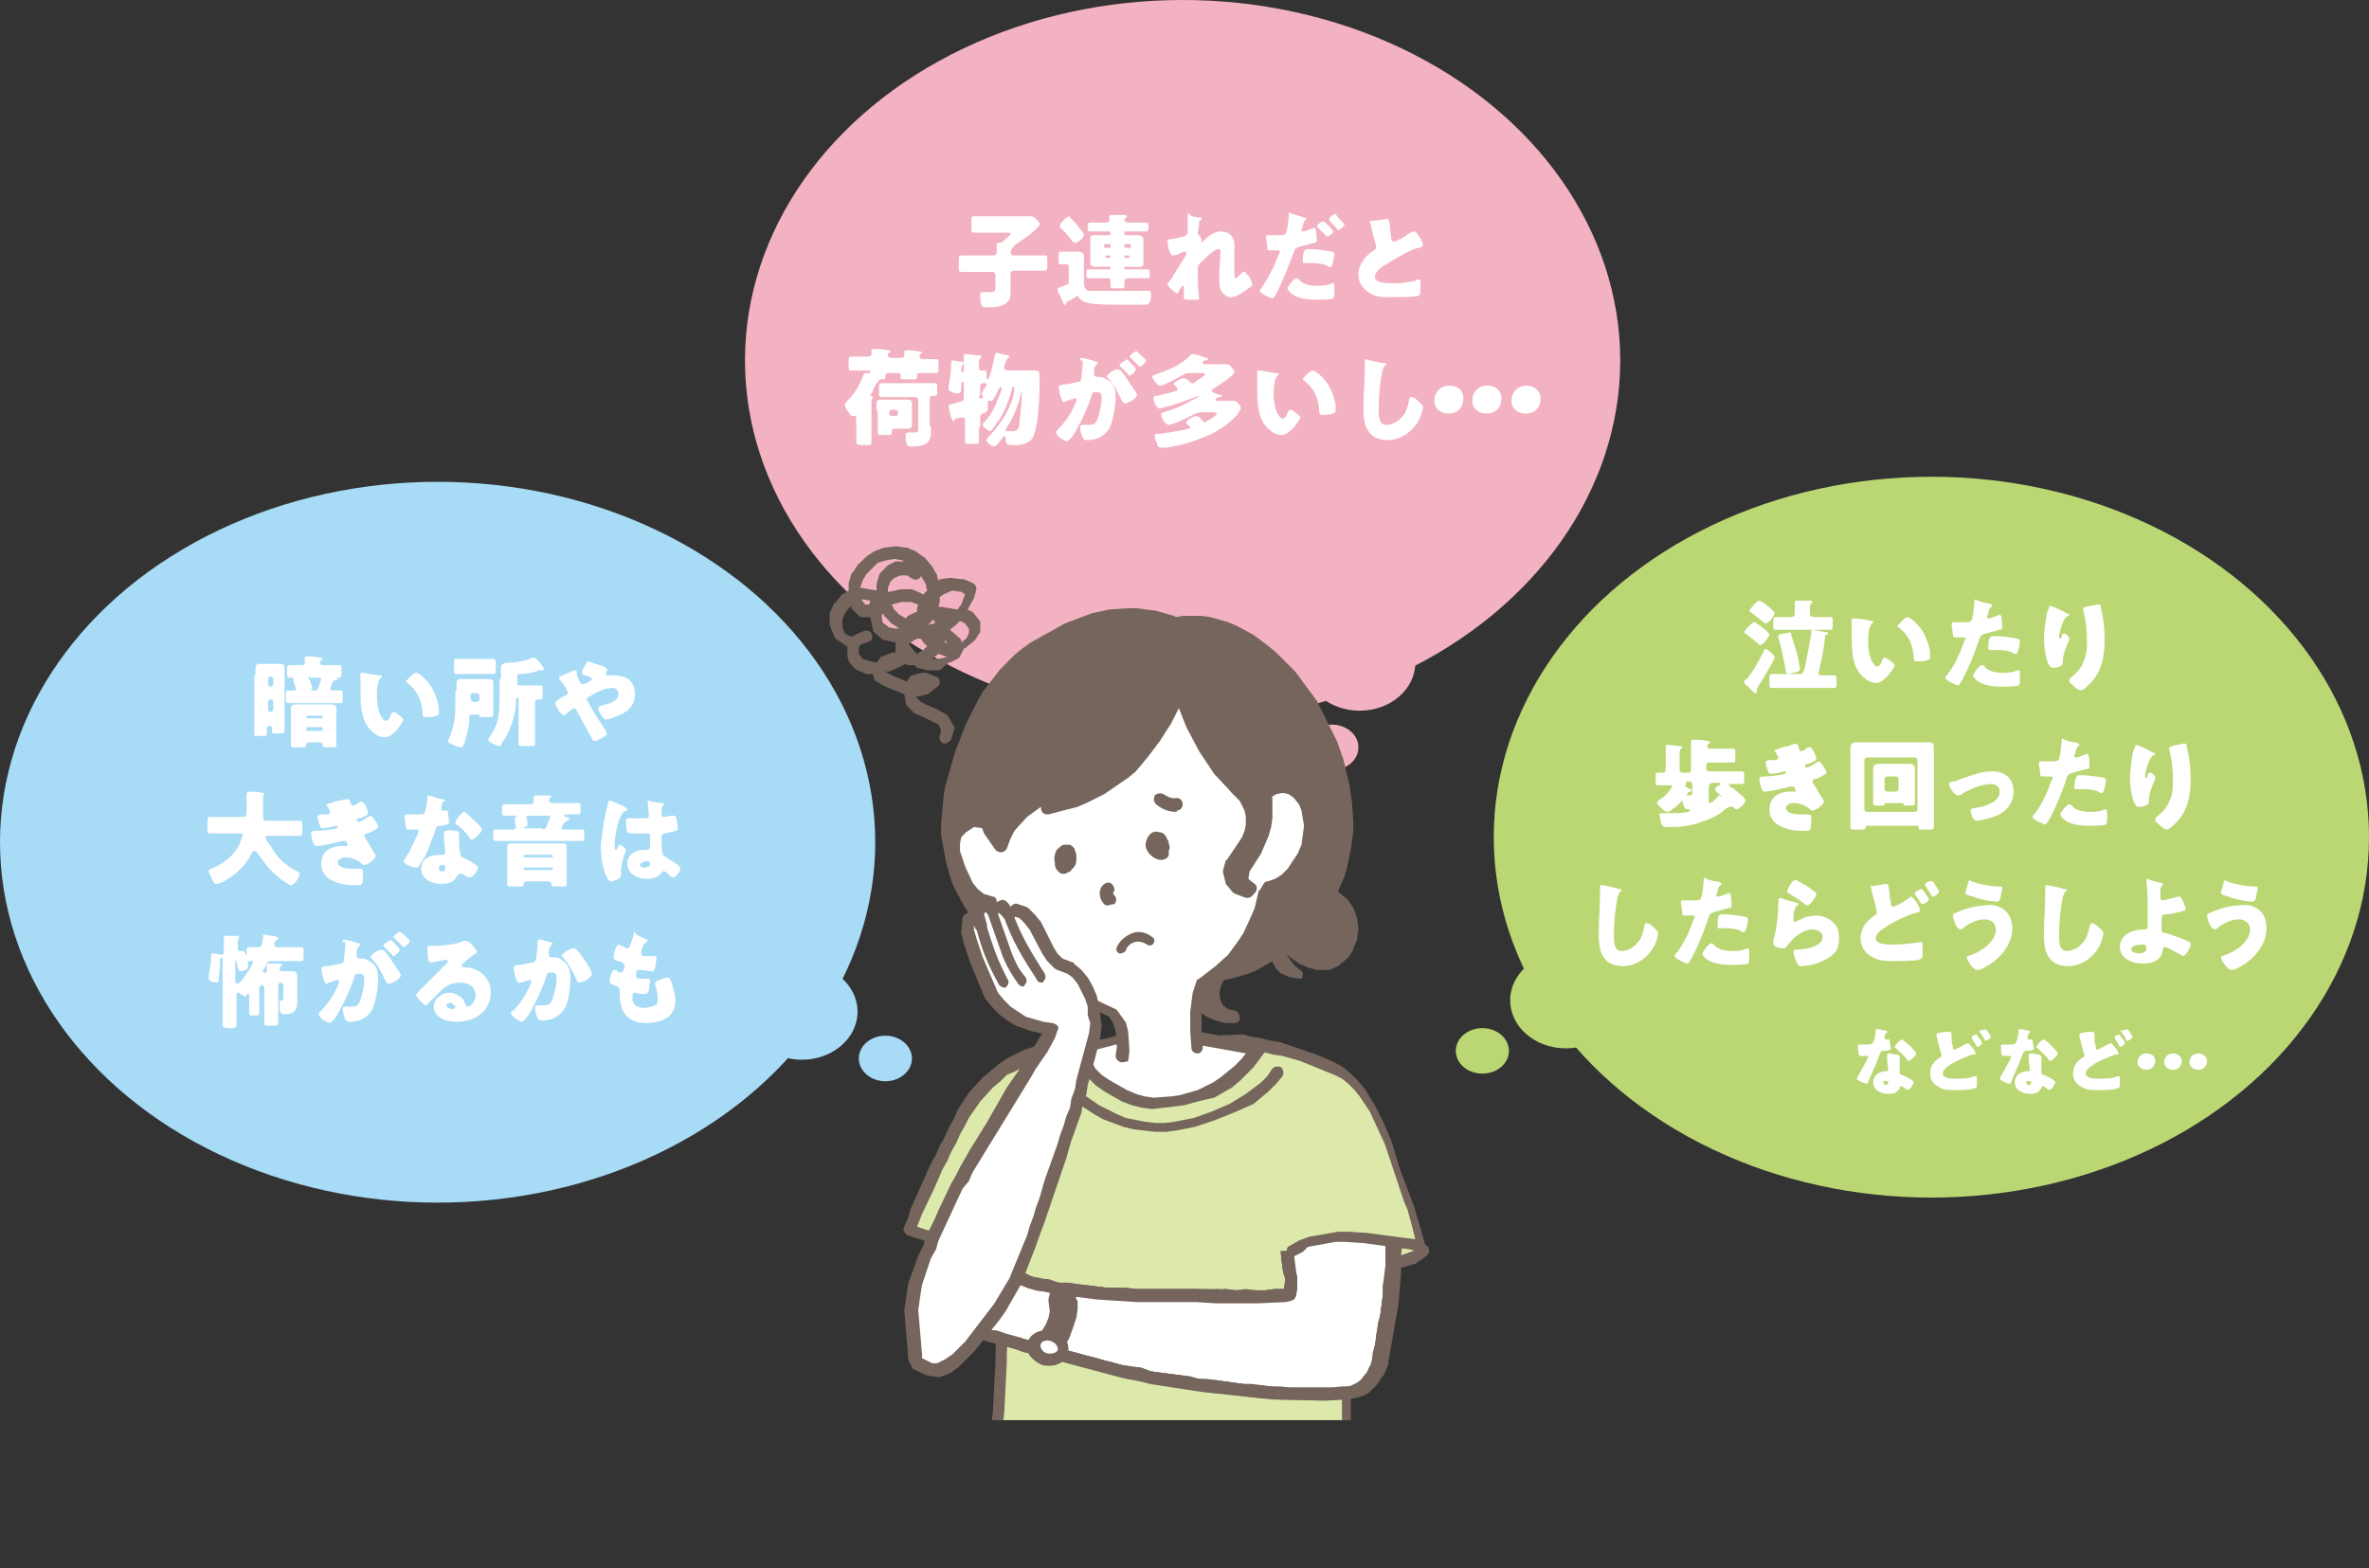 <?xml version="1.0" encoding="utf-8"?>
<!-- Generator: Adobe Illustrator 27.3.1, SVG Export Plug-In . SVG Version: 6.00 Build 0)  -->
<svg version="1.1" id="編集モード" xmlns="http://www.w3.org/2000/svg" xmlns:xlink="http://www.w3.org/1999/xlink" x="0px"
	 y="0px" viewBox="0 0 187.3 124" style="enable-background:new 0 0 187.3 124;" xml:space="preserve">
<rect x="0" y="0" width="187.3" height="124" fill="#333333" stroke="none"/>
<style type="text/css">
	.st0{fill:#BAD773;}
	.st1{fill:#FFFFFF;}
	.st2{fill:#A7DBF6;}
	.st3{fill:#F3B2C1;}
	.st4{clip-path:url(#SVGID_00000071559054981325298800000001800394429544560032_);}
	.st5{fill:#DDE9AA;}
	.st6{fill:#75655D;}
	.st7{fill:none;stroke:#75655D;stroke-width:0.93;stroke-linecap:round;stroke-linejoin:round;stroke-miterlimit:10;}
</style>
<g>
	<g>
		<ellipse class="st0" cx="152.7" cy="66.2" rx="34.6" ry="28.5"/>
		<g>
			<ellipse class="st0" cx="123.8" cy="79.1" rx="4.4" ry="3.8"/>
			<ellipse class="st0" cx="117.2" cy="83.1" rx="2.1" ry="1.8"/>
		</g>
		<g>
			<g>
				<path class="st1" d="M140.3,52c0,0.2-1.1,2-1.3,2.3c0,0.1-0.1,0.1-0.1,0.2s0,0.1,0,0.2c0,0.1-0.1,0.1-0.1,0.1
					c-0.1,0-0.2-0.1-0.7-0.6c-0.2-0.1-0.2-0.2-0.2-0.3c0-0.1,0-0.1,0.2-0.2c0.4-0.4,1.1-1.7,1.4-2.3c0,0,0-0.1,0.1-0.1
					C139.6,51.3,140.3,51.7,140.3,52z M138.7,49.2c0.1,0,0.5,0.3,0.6,0.4c0.3,0.2,0.6,0.5,0.6,0.6c0,0.1-0.5,0.8-0.7,0.8
					c-0.1,0-0.1,0-0.2-0.1c-0.2-0.2-0.7-0.6-1-0.8c0,0-0.1-0.1-0.1-0.1C137.9,49.9,138.5,49.2,138.7,49.2z M139.1,47.5
					c0.2,0,1.2,0.8,1.2,1c0,0.2-0.5,0.8-0.7,0.8c-0.1,0-0.1-0.1-0.2-0.1c-0.3-0.3-0.6-0.5-1-0.8c0,0-0.1-0.1-0.1-0.1
					C138.4,48.1,138.9,47.5,139.1,47.5z M143.8,53.1c0,0.1,0,0.1,0,0.2c0,0.1,0.1,0.1,0.2,0.1h0.2c0.3,0,0.5,0,0.8,0
					c0.2,0,0.2,0.1,0.2,0.3v0.4c0,0.2,0,0.3-0.2,0.3c-0.3,0-0.6,0-0.9,0h-3c-0.3,0-0.6,0-1,0c-0.2,0-0.2-0.1-0.2-0.3v-0.5
					c0-0.2,0-0.3,0.2-0.3c0.3,0,0.6,0,0.9,0h1.2c0.2,0,0.3,0,0.4-0.2c0.2-0.6,0.5-2.4,0.6-3c0-0.2,0-0.3,0.1-0.3
					c0.1,0,1,0.2,1.1,0.2c0.1,0,0.1,0,0.1,0.1c0,0.1,0,0.1-0.1,0.1c-0.1,0-0.1,0-0.1,0.1C144.2,51.4,144,52.3,143.8,53.1z
					 M141.9,48.3c0-0.2,0-0.4,0-0.6c0,0,0-0.1,0-0.1c0-0.1,0.1-0.1,0.2-0.1c0.3,0,0.7,0,1,0c0.1,0,0.2,0,0.2,0.1c0,0,0,0.1-0.1,0.1
					c-0.1,0.1-0.1,0.2-0.1,0.4v0.4c0,0.2,0.1,0.3,0.3,0.3h0.4c0.3,0,0.6,0,0.9,0c0.2,0,0.2,0.1,0.2,0.3v0.4c0,0.2,0,0.3-0.2,0.3
					c-0.3,0-0.6,0-1,0h-2.4c-0.3,0-0.6,0-0.9,0c-0.2,0-0.2-0.1-0.2-0.3v-0.4c0-0.2,0-0.3,0.2-0.3c0.3,0,0.6,0,0.9,0h0.3
					c0.2,0,0.3-0.1,0.3-0.3V48.3z M141.6,50.1c0.1,0.4,0.3,1,0.4,1.3c0.1,0.3,0.3,1.2,0.3,1.5c0,0.1,0,0.2-0.5,0.3
					c-0.1,0-0.3,0.1-0.4,0.1c-0.1,0-0.2-0.1-0.2-0.2c-0.1-0.6-0.4-2.1-0.6-2.7c0,0,0-0.1,0-0.1c0-0.1,0.2-0.2,0.4-0.2
					c0.1,0,0.5-0.1,0.6-0.1C141.6,50,141.6,50,141.6,50.1z"/>
				<path class="st1" d="M147.9,49.1c0.1,0,0.2,0,0.2,0.1c0,0,0,0.1-0.1,0.1c-0.1,0.1-0.1,0.2-0.2,0.4c-0.1,0.4-0.1,0.8-0.1,1.1
					c0,0.5,0.1,1.1,0.3,1.5c0.1,0.1,0.2,0.4,0.4,0.4c0.2,0,0.4-0.3,0.4-0.5c0.1-0.1,0.1-0.2,0.2-0.2c0.2,0,0.8,0.5,0.8,0.6
					c0,0.2-0.4,0.6-0.5,0.8c-0.3,0.3-0.6,0.6-1,0.6c-0.5,0-1-0.4-1.3-0.8c-0.6-0.8-0.6-2-0.6-3c0-0.2,0-1.1,0-1.2
					c0-0.1,0-0.1,0.1-0.1C146.8,48.9,147.7,49,147.9,49.1z M150.8,48.8c0.2,0,0.8,0.5,1.2,1.1c0.3,0.5,0.5,1.1,0.6,1.6
					c0,0.1,0,0.3,0,0.4c0,0.2,0,0.2-0.2,0.3c-0.2,0.1-0.5,0.1-0.8,0.1c-0.3,0-0.3-0.1-0.3-0.4c-0.1-1-0.4-1.7-1.2-2.3
					c0,0-0.1-0.1-0.1-0.1C150.1,49.4,150.6,48.8,150.8,48.8z"/>
				<path class="st1" d="M157.1,47.7c0.2,0,0.4,0.1,0.4,0.2c0,0,0,0.1-0.1,0.1c-0.1,0.1-0.1,0.2-0.2,0.4c0,0.1,0,0.2-0.1,0.3
					c0,0,0,0.1,0,0.1c0,0.1,0.1,0.1,0.2,0.1c0.1,0,0.5-0.2,0.6-0.2c0.1,0,0.1-0.1,0.2-0.1c0.2,0,0.2,0.8,0.2,1c0,0.1,0,0.2-0.2,0.2
					c-0.3,0.1-0.8,0.2-1.1,0.3c-0.3,0.1-0.4,0.1-0.5,0.4c-0.3,1-1,2.7-1.5,3.5c-0.1,0.1-0.1,0.2-0.2,0.2s-1-0.4-1-0.6
					c0-0.1,0.1-0.2,0.2-0.3c0.6-0.8,1-1.7,1.3-2.6c0,0,0.1-0.1,0.1-0.2c0-0.1-0.1-0.1-0.2-0.1c-0.2,0-0.4,0-0.5,0
					c-0.2,0-0.3,0-0.3-0.2c0-0.2-0.1-0.7-0.1-0.8c0-0.1,0-0.2,0.1-0.2c0.1,0,0.4,0,0.9,0c0.4,0,0.5,0,0.6-0.2
					c0.1-0.3,0.2-1.2,0.2-1.5c0,0,0-0.1,0.1-0.1C156.2,47.5,157,47.7,157.1,47.7z M156.9,52.7c0.3,0.4,0.9,0.5,1.4,0.5
					c0.4,0,0.8,0,1.2-0.2c0,0,0.1,0,0.1,0c0.1,0,0.1,0.2,0.1,0.4v0.2c0,0.4,0,0.5-0.1,0.6c-0.2,0.1-1.1,0.1-1.4,0.1
					c-0.6,0-1.3-0.1-1.8-0.4c-0.1-0.1-0.4-0.3-0.4-0.5c0-0.1,0.3-0.5,0.4-0.6c0.1-0.1,0.2-0.2,0.3-0.2
					C156.8,52.6,156.9,52.6,156.9,52.7z M157.7,50.3c0.7,0,1.2,0.1,1.8,0.2c0.1,0,0.2,0.1,0.2,0.2c0,0.2-0.1,0.7-0.2,0.9
					c0,0.1-0.1,0.1-0.2,0.1c-0.1,0-0.1,0-0.2-0.1c-0.5-0.2-0.9-0.2-1.4-0.2h-0.3c-0.2,0-0.2,0-0.2-0.2
					C157.2,50.3,157.4,50.3,157.7,50.3z"/>
				<path class="st1" d="M163.4,48.5c0.1,0,0.2,0.1,0.2,0.1c0,0,0,0.1-0.1,0.1c-0.2,0.1-0.3,0.3-0.4,0.5c-0.1,0.3-0.3,0.8-0.3,1.2
					c0,0,0,0.1,0.1,0.1c0,0,0.1,0,0.1-0.2c0-0.1,0.1-0.2,0.2-0.2c0.1,0,0.4,0.2,0.4,0.4c0,0,0,0.1,0,0.1c-0.2,0.4-0.5,1.2-0.5,1.6
					v0.2c0,0.2-0.2,0.3-0.3,0.3c-0.1,0.1-0.3,0.1-0.5,0.1c-0.2,0-0.3-0.2-0.4-0.4c-0.2-0.6-0.3-1.3-0.3-1.9c0-0.5,0.1-1.2,0.2-1.8
					c0-0.2,0.1-0.4,0.2-0.6c0-0.1,0-0.2,0.1-0.2C162.4,48,163.1,48.3,163.4,48.5z M165.3,47.9c0.2,0,0.4-0.1,0.6-0.1
					c0.2,0,0.2,0.1,0.2,0.3c0.2,0.7,0.3,1.7,0.3,2.4c0,1.4-0.2,2.6-1.2,3.6c-0.2,0.2-0.5,0.5-0.7,0.5c-0.1,0-0.4-0.2-0.5-0.3
					c-0.2-0.2-0.4-0.3-0.4-0.5c0,0,0-0.1,0.1-0.2c0.4-0.3,0.8-0.7,1-1.2c0.3-0.6,0.3-1.2,0.3-1.8c0-0.8-0.1-1.6-0.3-2.4
					c0,0,0-0.1,0-0.1C164.8,48,164.9,48,165.3,47.9z"/>
				<path class="st1" d="M133.3,62.1c-0.1,0-0.1,0-0.1,0c0,0,0,0.1,0.1,0.1c0.3,0.2,0.5,0.3,0.5,0.3s-0.1,0.1-0.2,0.1
					c-0.1,0-0.2,0.1-0.2,0.2c-0.3,0.4-0.7,0.9-1.2,1.2c-0.1,0.1-0.2,0.2-0.4,0.2c-0.2,0-0.8-0.6-0.8-0.7c0-0.1,0.1-0.1,0.1-0.2
					c0.4-0.2,0.7-0.5,0.9-0.8c0,0,0,0,0,0c0.1-0.1,0.2-0.3,0.2-0.3c0-0.1-0.1-0.1-0.1-0.1c-0.3,0-0.6,0-1,0c-0.2,0-0.2-0.1-0.2-0.3
					v-0.4c0-0.2,0-0.3,0.2-0.3c0.1,0,0.3,0,0.4,0c0.1,0,0.2-0.1,0.2-0.3v-0.9c0-0.6,0-0.8,0-0.9c0-0.1,0.1-0.1,0.2-0.1
					c0.1,0,0.8,0.1,0.9,0.1c0.1,0,0.2,0,0.2,0.1c0,0,0,0.1-0.1,0.1c-0.1,0.1-0.1,0.2-0.1,0.5v1.2c0,0.1,0.1,0.2,0.2,0.2h0.5
					c0.1,0,0.2-0.1,0.2-0.2v-1.6c0-0.2,0-0.4,0-0.6c0,0,0-0.1,0-0.1c0-0.1,0.1-0.1,0.2-0.1c0.1,0,0.2,0,0.2,0c0.3,0,0.6,0,0.9,0.1
					c0.1,0,0.2,0,0.2,0.1c0,0.1,0,0.1-0.1,0.1c-0.1,0.1-0.1,0.1-0.1,0.2c0,0.2,0.1,0.2,0.3,0.2h0.8c0.3,0,0.6,0,0.9,0
					c0.2,0,0.2,0.1,0.2,0.3V60c0,0.3,0,0.3-0.3,0.3c-0.2,0-0.4,0-0.9,0h-0.9c-0.1,0-0.2,0.1-0.2,0.2v0.3c0,0.1,0.1,0.2,0.2,0.2h1.5
					c0.4,0,0.7,0,1.1,0c0.2,0,0.2,0.1,0.2,0.3v0.4c0,0.2,0,0.3-0.2,0.3c-0.3,0-0.6,0-0.9,0c0,0-0.1,0-0.1,0.1c0,0,0.1,0.1,0.2,0.2
					c0,0,0,0,0.1,0c0.2,0.2,0.6,0.5,0.8,0.7c0,0,0,0,0,0c0.1,0.1,0.2,0.2,0.2,0.3c0,0.2-0.5,0.7-0.7,0.7c-0.1,0-0.2-0.1-0.3-0.2
					c-0.4-0.4-0.8-0.8-1.3-1.2c0,0-0.1-0.1-0.1-0.2c0-0.1,0.2-0.3,0.3-0.3c0,0,0.1,0,0.1-0.1c0-0.1,0-0.1-0.1-0.1h-0.5
					c0,0-0.1,0-0.1,0c0,0,0,0,0,0v0c0,0-0.1,0.1-0.1,0.1c-0.1,0.1-0.1,0.1-0.1,0.3v0.3c0,0.2,0,0.4,0,0.6c0,0.1,0,0.1,0,0.2v0
					c0,0,0,0.1,0.1,0.1c0.1,0,0.6-0.4,0.6-0.5c0,0,0.1-0.1,0.1-0.1c0.1,0,0.4,0.2,0.6,0.4c0,0,0.1,0,0.1,0.1
					c0.2,0.2,0.4,0.2,0.4,0.3c0,0.1-0.1,0.1-0.1,0.1c0,0-0.1,0-0.1,0c0,0,0,0-0.1,0c0,0-0.1,0.1-0.2,0.1c-0.5,0.5-1.3,0.9-2,1.1
					c-0.8,0.3-1.6,0.4-2.4,0.4c-0.1,0-0.3,0-0.4,0c-0.2,0-0.3-0.1-0.4-0.4c0-0.2-0.1-0.4-0.1-0.6c0-0.1,0.1-0.1,0.2-0.1
					c0.2,0,0.4,0,0.6,0c0.6,0,1,0,1.5-0.1c0,0,0.1,0,0.1-0.1s0-0.1-0.1-0.1c-0.1,0-0.2,0-0.3-0.1c-0.1-0.2-0.2-0.5-0.2-0.7
					c0-0.2,0-0.3,0.2-0.3c0,0,0.2,0,0.3,0c0.3,0,0.3,0,0.3-0.4v-0.3c0-0.2,0-0.4-0.2-0.4H133.3z"/>
				<path class="st1" d="M142.2,59.1c0.1,0.3,0.1,0.3,0.2,0.3c0.1,0,0.3-0.1,0.4-0.2c0.1-0.1,0.2-0.1,0.3-0.1c0.2,0,0.5,0.7,0.5,0.9
					c0,0.1-0.1,0.2-0.2,0.2c-0.2,0.1-0.3,0.2-0.5,0.2c-0.1,0-0.2,0.1-0.2,0.1c0,0,0,0.2,0.1,0.2c0.2,0,0.7-0.3,0.8-0.4
					c0.1,0,0.2-0.1,0.2-0.1c0.1,0,0.2,0.2,0.3,0.3c0.1,0.2,0.3,0.4,0.3,0.6c0,0.1-0.2,0.2-0.4,0.3c-0.2,0.1-0.3,0.2-0.5,0.2
					c-0.1,0-0.2,0.1-0.2,0.2c0,0.1,0,0.1,0.1,0.2c0.2,0.3,0.4,0.7,0.6,1c0.1,0.1,0.2,0.3,0.2,0.4c0,0.2-0.6,0.7-0.9,0.7
					c-0.1,0-0.1,0-0.2-0.1c-0.3-0.3-0.8-0.5-1.3-0.5c-0.2,0-0.6,0.1-0.6,0.4c0,0.4,0.7,0.5,1,0.5c0.1,0,0.4,0,0.5,0
					c0.1,0,0.2,0,0.3,0c0.2,0,0.2,0.1,0.2,0.5c0,0.8-0.1,0.8-0.4,0.8c-0.4,0-0.9,0-1.3-0.1c-0.8-0.2-1.6-0.6-1.6-1.6
					c0-1,0.8-1.4,1.6-1.4c0.1,0,0.3,0,0.4,0h0c0,0,0.1,0,0.1-0.1c0,0-0.1-0.1-0.1-0.2c0-0.1-0.1-0.1-0.2-0.1c0,0,0,0-0.1,0
					c-0.5,0.1-1.6,0.4-2.1,0.4c-0.1,0-0.2-0.1-0.2-0.2c-0.1-0.2-0.2-0.5-0.2-0.8c0-0.1,0-0.2,0.4-0.2c0.4,0,1.3-0.1,1.6-0.2
					c0.1,0,0.1-0.1,0.1-0.1c0-0.1-0.1-0.1-0.1-0.1c0,0-0.1,0-0.1,0c-0.2,0.1-0.8,0.2-1,0.2c-0.1,0-0.2-0.1-0.2-0.2
					c-0.1-0.2-0.2-0.6-0.2-0.7c0-0.1,0.1-0.2,0.3-0.2c0.1,0,0.3,0,0.5,0c0.1,0,0.2-0.1,0.2-0.2c0-0.1-0.1-0.2-0.1-0.2
					c0-0.1-0.2-0.3-0.2-0.3c0-0.1,0.2-0.2,0.4-0.2c0.2-0.1,0.5-0.2,0.7-0.2C142.1,58.7,142.1,58.8,142.2,59.1z"/>
				<path class="st1" d="M147.6,65.3c-0.1,0-0.1,0.1-0.1,0.1c0,0,0,0,0,0c0,0.2-0.1,0.2-0.3,0.2h-0.5c-0.3,0-0.4,0-0.4-0.2
					c0-0.4,0-0.8,0-1.2v-4.3c0-0.3,0-0.6,0-0.8c0-0.3,0.2-0.4,0.5-0.4c0.3,0,0.5,0,0.8,0h4c0.3,0,0.5,0,0.8,0c0.3,0,0.5,0,0.5,0.4
					c0,0.3,0,0.6,0,0.8v4.3c0,0.4,0,0.8,0,1.2c0,0.2-0.1,0.2-0.4,0.2H152c-0.3,0-0.3,0-0.3-0.2v0c0-0.1-0.1-0.1-0.1-0.1H147.6z
					 M147.4,64c0,0.1,0.1,0.2,0.2,0.2h3.8c0.1,0,0.2-0.1,0.2-0.2v-3.9c0-0.1-0.1-0.2-0.2-0.2h-3.8c-0.1,0-0.2,0.1-0.2,0.2V64z
					 M149.1,63.5c-0.1,0-0.1,0-0.1,0.1c0,0.1-0.1,0.1-0.3,0.1c-0.1,0-0.2,0-0.3,0c0,0-0.1,0-0.1,0c-0.1,0-0.2,0-0.2-0.2
					c0-0.1,0-0.5,0-0.7v-1.4c0-0.2,0-0.5,0-0.6c0-0.4,0.3-0.4,0.6-0.4c0.2,0,0.4,0,0.7,0h0.7c0.2,0,0.4,0,0.7,0c0.3,0,0.6,0,0.6,0.4
					c0,0.1,0,0.4,0,0.6v1.4c0,0.3,0,0.6,0,0.7c0,0.2-0.1,0.2-0.3,0.2h-0.1c-0.1,0-0.2,0-0.3,0h0c-0.2,0-0.2-0.1-0.2-0.1
					c0-0.1-0.1-0.1-0.1-0.1H149.1z M149,62.4c0,0.1,0.1,0.2,0.2,0.2h0.7c0.1,0,0.2-0.1,0.2-0.2v-0.8c0-0.1-0.1-0.2-0.2-0.2h-0.7
					c-0.1,0-0.2,0.1-0.2,0.2V62.4z"/>
				<path class="st1" d="M159.2,62.6c0,1-0.7,1.7-1.6,2c-0.3,0.1-1,0.3-1.3,0.3c-0.2,0-0.2-0.1-0.3-0.2c-0.1-0.1-0.2-0.5-0.2-0.6
					c0-0.1,0.1-0.2,0.3-0.2c0.7-0.1,2-0.4,2-1.3c0-0.4-0.3-0.6-0.7-0.6c-0.7,0-1.7,0.4-2.3,0.8c-0.1,0.1-0.2,0.1-0.3,0.1
					c-0.3,0-0.7-0.7-0.7-0.9c0-0.1,0.1-0.2,0.3-0.2c0.2,0,0.4-0.1,0.6-0.2c0.7-0.2,1.6-0.6,2.3-0.6
					C158.4,60.9,159.2,61.5,159.2,62.6z"/>
				<path class="st1" d="M164,58.7c0.2,0,0.4,0.1,0.4,0.2c0,0,0,0.1-0.1,0.1c-0.1,0.1-0.1,0.2-0.2,0.4c0,0.1,0,0.2-0.1,0.3
					c0,0,0,0.1,0,0.1c0,0.1,0.1,0.1,0.2,0.1c0.1,0,0.5-0.2,0.6-0.2c0.1,0,0.1-0.1,0.2-0.1c0.2,0,0.2,0.8,0.2,1c0,0.1,0,0.2-0.2,0.2
					c-0.3,0.1-0.8,0.2-1.1,0.3c-0.3,0.1-0.4,0.1-0.5,0.4c-0.3,1-1,2.7-1.5,3.5c-0.1,0.1-0.1,0.2-0.2,0.2s-1-0.4-1-0.6
					c0-0.1,0.1-0.2,0.2-0.3c0.6-0.8,1-1.7,1.3-2.6c0,0,0.1-0.1,0.1-0.2c0-0.1-0.1-0.1-0.2-0.1c-0.2,0-0.4,0-0.5,0
					c-0.2,0-0.3,0-0.3-0.2c0-0.2-0.1-0.7-0.1-0.8c0-0.1,0-0.2,0.1-0.2c0.1,0,0.4,0,0.9,0c0.4,0,0.5,0,0.6-0.2
					c0.1-0.3,0.2-1.2,0.2-1.5c0,0,0-0.1,0.1-0.1C163.1,58.5,163.8,58.7,164,58.7z M163.8,63.7c0.3,0.4,0.9,0.5,1.4,0.5
					c0.4,0,0.8,0,1.2-0.2c0,0,0.1,0,0.1,0c0.1,0,0.1,0.2,0.1,0.4v0.2c0,0.4,0,0.5-0.1,0.6c-0.2,0.1-1.1,0.1-1.4,0.1
					c-0.6,0-1.3-0.1-1.8-0.4c-0.1-0.1-0.4-0.3-0.4-0.5c0-0.1,0.3-0.5,0.4-0.6c0.1-0.1,0.2-0.2,0.3-0.2
					C163.7,63.6,163.7,63.6,163.8,63.7z M164.5,61.3c0.7,0,1.2,0.1,1.8,0.2c0.1,0,0.2,0.1,0.2,0.2c0,0.2-0.1,0.7-0.2,0.9
					c0,0.1-0.1,0.1-0.2,0.1c-0.1,0-0.1,0-0.2-0.1c-0.5-0.2-0.9-0.2-1.4-0.2h-0.3c-0.2,0-0.2,0-0.2-0.2
					C164.1,61.3,164.2,61.3,164.5,61.3z"/>
				<path class="st1" d="M170.2,59.5c0.1,0,0.2,0.1,0.2,0.1c0,0,0,0.1-0.1,0.1c-0.2,0.1-0.3,0.3-0.4,0.5c-0.1,0.3-0.3,0.8-0.3,1.2
					c0,0,0,0.1,0.1,0.1c0,0,0.1,0,0.1-0.2c0-0.1,0.1-0.2,0.2-0.2c0.1,0,0.4,0.2,0.4,0.4c0,0,0,0.1,0,0.1c-0.2,0.4-0.5,1.2-0.5,1.6
					v0.2c0,0.2-0.2,0.3-0.3,0.3c-0.1,0.1-0.3,0.1-0.5,0.1c-0.2,0-0.3-0.2-0.4-0.4c-0.2-0.6-0.3-1.3-0.3-1.9c0-0.5,0.1-1.2,0.2-1.8
					c0-0.2,0.1-0.4,0.2-0.6c0-0.1,0-0.2,0.1-0.2C169.2,59,169.9,59.3,170.2,59.5z M172.1,58.9c0.2,0,0.4-0.1,0.6-0.1
					c0.2,0,0.2,0.1,0.2,0.3c0.2,0.7,0.3,1.7,0.3,2.4c0,1.4-0.2,2.6-1.2,3.6c-0.2,0.2-0.5,0.5-0.7,0.5c-0.1,0-0.4-0.2-0.5-0.3
					c-0.2-0.2-0.4-0.3-0.4-0.5c0,0,0-0.1,0.1-0.2c0.4-0.3,0.8-0.7,1-1.2c0.3-0.6,0.3-1.2,0.3-1.8c0-0.8-0.1-1.6-0.3-2.4
					c0,0,0-0.1,0-0.1C171.7,59,171.8,59,172.1,58.9z"/>
				<path class="st1" d="M128,70.3c0.1,0,0.2,0,0.2,0.1c0,0,0,0.1-0.1,0.1c-0.1,0.1-0.1,0.2-0.2,0.4c-0.2,1-0.3,2-0.3,3
					c0,0.6,0,1.3,0.6,1.3c0.5,0,1-0.3,1.3-0.7c0.3-0.3,0.4-0.8,0.5-1.2c0-0.2,0.1-0.3,0.2-0.3c0.2,0,0.4,0.2,0.5,0.3
					c0.1,0.1,0.4,0.3,0.4,0.5c0,0.2-0.2,0.8-0.3,1c-0.5,0.9-1.4,1.6-2.5,1.6c-0.6,0-1.2-0.2-1.5-0.7c-0.4-0.5-0.4-1.4-0.4-2
					c0-0.9,0.1-1.9,0.1-2.8c0-0.2,0-0.4,0-0.6c0-0.2,0-0.3,0.1-0.3C126.9,70,127.7,70.2,128,70.3z"/>
				<path class="st1" d="M135.7,69.7c0.2,0,0.4,0.1,0.4,0.2c0,0,0,0.1-0.1,0.1c-0.1,0.1-0.1,0.2-0.2,0.4c0,0.1,0,0.2-0.1,0.3
					c0,0,0,0.1,0,0.1c0,0.1,0.1,0.1,0.2,0.1c0.1,0,0.5-0.2,0.6-0.2c0.1,0,0.1-0.1,0.2-0.1c0.2,0,0.2,0.8,0.2,1c0,0.1,0,0.2-0.2,0.2
					c-0.3,0.1-0.8,0.2-1.1,0.3c-0.3,0.1-0.4,0.1-0.5,0.4c-0.3,1-1,2.7-1.5,3.5c-0.1,0.1-0.1,0.2-0.2,0.2c-0.1,0-1-0.4-1-0.6
					c0-0.1,0.1-0.2,0.2-0.3c0.6-0.8,1-1.7,1.3-2.6c0,0,0.1-0.1,0.1-0.2c0-0.1-0.1-0.1-0.2-0.1c-0.2,0-0.4,0-0.5,0
					c-0.2,0-0.3,0-0.3-0.2c0-0.2-0.1-0.7-0.1-0.8c0-0.1,0-0.2,0.1-0.2c0.1,0,0.4,0,0.9,0c0.4,0,0.5,0,0.6-0.2
					c0.1-0.3,0.2-1.2,0.2-1.5c0,0,0-0.1,0.1-0.1C134.8,69.5,135.5,69.7,135.7,69.7z M135.5,74.7c0.3,0.4,0.9,0.5,1.4,0.5
					c0.4,0,0.8,0,1.2-0.2c0,0,0.1,0,0.1,0c0.1,0,0.1,0.2,0.1,0.4v0.2c0,0.4,0,0.5-0.1,0.6c-0.2,0.1-1.1,0.1-1.4,0.1
					c-0.6,0-1.3-0.1-1.8-0.4c-0.1-0.1-0.4-0.3-0.4-0.5c0-0.1,0.3-0.5,0.4-0.6c0.1-0.1,0.2-0.2,0.3-0.2
					C135.4,74.6,135.4,74.6,135.5,74.7z M136.2,72.3c0.7,0,1.2,0.1,1.8,0.2c0.1,0,0.2,0.1,0.2,0.2c0,0.2-0.1,0.7-0.2,0.9
					c0,0.1-0.1,0.1-0.2,0.1c-0.1,0-0.1,0-0.2-0.1c-0.5-0.2-0.9-0.2-1.4-0.2H136c-0.2,0-0.2,0-0.2-0.2
					C135.8,72.3,135.9,72.3,136.2,72.3z"/>
				<path class="st1" d="M141.8,71.3c0.2,0.1,0.4,0.1,0.4,0.2c0,0-0.1,0.1-0.1,0.1c-0.1,0-0.1,0.1-0.2,0.3c-0.1,0.2-0.1,0.5-0.1,0.7
					c0,0.1,0,0.1,0,0.2c0,0.1,0,0.1,0.1,0.1s0.4-0.2,0.5-0.2c0.3-0.2,0.8-0.3,1.2-0.3c0.5,0,1,0.2,1.4,0.6c0.3,0.3,0.4,0.7,0.4,1.2
					c0,0.5-0.1,0.9-0.4,1.2c-0.4,0.4-0.9,0.6-1.4,0.8c-0.3,0.1-0.9,0.2-1.2,0.2c-0.1,0-0.2,0-0.3-0.2c-0.1-0.2-0.3-0.7-0.3-0.9
					c0-0.2,0.1-0.2,0.2-0.2c0.6,0,2.1-0.2,2.1-1c0-0.4-0.4-0.6-0.8-0.6c-0.8,0-1.6,0.7-2,1.3c-0.1,0.1-0.1,0.2-0.3,0.2
					s-0.8-0.1-0.8-0.4c0-0.1,0-0.1,0-0.2c0.3-1,0.4-2.3,0.4-3c0-0.3,0-0.4,0.2-0.4C141,71.1,141.6,71.3,141.8,71.3z M141.9,69.6
					c0.1,0,0.2,0,0.3,0.1c0.4,0.2,0.9,0.5,1.1,0.7c0.2,0.1,0.3,0.2,0.3,0.3c0,0.2-0.5,0.9-0.7,0.9c-0.1,0-0.2-0.1-0.2-0.1
					c-0.4-0.3-0.8-0.6-1.2-0.8c-0.1-0.1-0.2-0.1-0.2-0.2C141.3,70.3,141.7,69.6,141.9,69.6z"/>
				<path class="st1" d="M148.5,70c0.2,0,0.4-0.1,0.6-0.1c0.2,0,0.2,0,0.3,0.8c0,0.4,0.1,0.6,0.1,0.8c0,0.1,0.1,0.2,0.2,0.2
					c0.1,0,0.7-0.3,1.1-0.6c0.1,0,0.2-0.2,0.3-0.2c0.1,0,0.3,0.3,0.4,0.4c0.1,0.2,0.3,0.5,0.3,0.7c0,0.1-0.1,0.1-0.3,0.2
					c0,0-0.1,0-0.1,0c-0.7,0.2-1.7,0.7-2.3,1.1c-0.3,0.2-0.8,0.5-0.8,0.9c0,0.5,1,0.5,1.4,0.5c0.6,0,1.5-0.1,2.1-0.2
					c0,0,0.1,0,0.1,0c0.1,0,0.1,0.1,0.1,0.2c0,0.2,0,0.6,0,0.8c0,0.3-0.1,0.3-0.3,0.4c-0.5,0.1-1.6,0.1-2,0.1c-0.6,0-1.2,0-1.8-0.4
					c-0.5-0.3-0.8-0.8-0.8-1.4c0-0.8,0.5-1.4,1.1-1.8c0.1-0.1,0.2-0.1,0.2-0.2c0-0.1-0.1-0.4-0.1-0.5c-0.1-0.5-0.3-1.1-0.4-1.6
					c0,0,0-0.1,0-0.1C147.7,70.1,147.9,70.1,148.5,70z M152.2,70.6c0.1,0.2,0.3,0.4,0.3,0.5c0,0.2-0.4,0.4-0.5,0.4
					c0,0-0.1,0-0.2-0.2c-0.1-0.2-0.3-0.4-0.4-0.6c0,0,0-0.1,0-0.1c0-0.1,0.5-0.3,0.5-0.3C151.9,70.2,152.2,70.6,152.2,70.6z
					 M152.8,69.7c0.1,0.1,0.2,0.2,0.2,0.3c0.1,0.1,0.3,0.4,0.3,0.5c0,0.2-0.4,0.4-0.5,0.4c-0.1,0-0.1-0.1-0.1-0.1
					c-0.2-0.3-0.3-0.5-0.5-0.8c0,0,0,0,0-0.1C152.2,69.8,152.7,69.6,152.8,69.7C152.8,69.6,152.8,69.6,152.8,69.7z"/>
				<path class="st1" d="M159.1,73.4c0,1.3-1,2.5-2.2,3.1c-0.1,0.1-0.4,0.2-0.6,0.2c-0.3,0-0.8-0.8-0.8-1c0-0.1,0.1-0.1,0.1-0.1
					c0.6-0.2,1-0.4,1.5-0.8c0.4-0.4,0.7-0.8,0.7-1.3c0-0.5-0.4-0.8-0.9-0.8c-0.6,0-1.2,0.3-1.7,0.7c0,0-0.1,0.1-0.2,0.1
					c-0.3,0-0.6-0.8-0.6-1.1c0-0.1,0.1-0.2,0.2-0.2c0.6-0.3,1.6-0.6,2.3-0.6C158.1,71.4,159.1,72.1,159.1,73.4z M155.9,69.7
					c0.5,0.2,1.5,0.4,2.1,0.4c0.2,0,0.3,0,0.3,0.1c0,0.1,0,0.3-0.1,0.5c0,0.3-0.1,0.6-0.3,0.6c-0.4,0-1.5-0.2-1.9-0.4
					c-0.5-0.1-0.6-0.2-0.6-0.3c0-0.2,0.2-0.6,0.2-0.8c0-0.1,0.1-0.2,0.2-0.2C155.8,69.7,155.9,69.7,155.9,69.7z"/>
				<path class="st1" d="M163.2,70.3c0.1,0,0.2,0,0.2,0.1c0,0,0,0.1-0.1,0.1c-0.1,0.1-0.1,0.2-0.2,0.4c-0.2,1-0.3,2-0.3,3
					c0,0.6,0,1.3,0.6,1.3c0.5,0,1-0.3,1.3-0.7c0.3-0.3,0.4-0.8,0.5-1.2c0-0.2,0.1-0.3,0.2-0.3c0.2,0,0.4,0.2,0.5,0.3
					c0.1,0.1,0.4,0.3,0.4,0.5c0,0.2-0.2,0.8-0.3,1c-0.5,0.9-1.4,1.6-2.5,1.6c-0.6,0-1.2-0.2-1.5-0.7c-0.4-0.5-0.4-1.4-0.4-2
					c0-0.9,0.1-1.9,0.1-2.8c0-0.2,0-0.4,0-0.6c0-0.2,0-0.3,0.1-0.3C162,70,162.9,70.2,163.2,70.3z"/>
				<path class="st1" d="M170.7,69.8c0.1,0,0.3,0,0.3,0.1c0,0.1-0.1,0.1-0.1,0.2c-0.1,0.1-0.1,0.3-0.1,0.9c0,0.1,0.1,0.2,0.2,0.2
					c0.2,0,0.7-0.2,0.9-0.2c0.2-0.1,0.3-0.1,0.4-0.1c0.1,0,0.2,0.1,0.3,0.4c0.1,0.2,0.2,0.4,0.2,0.6c0,0.1-0.1,0.1-0.4,0.2
					c-0.4,0.1-0.8,0.2-1.2,0.2c-0.2,0-0.3,0.1-0.3,0.3c0,0.1,0,0.7,0,0.9c0,0.2,0.1,0.3,0.4,0.3c0.5,0.2,1.3,0.4,1.8,0.7
					c0.1,0,0.1,0.1,0.1,0.2c0,0.2-0.4,0.9-0.6,0.9c-0.1,0-0.1-0.1-0.2-0.1c-0.2-0.1-1-0.6-1.2-0.6c-0.1,0-0.2,0-0.2,0.2
					c-0.1,0.9-0.9,1.1-1.6,1.1c-0.8,0-1.8-0.4-1.8-1.3c0-1,1-1.4,1.9-1.4h0.1c0.1,0,0.2-0.1,0.2-0.2c0-0.1,0-0.9,0-1.1
					c0-0.8,0-1.7-0.1-2.5c0,0,0-0.1,0-0.1c0-0.1,0.1-0.1,0.2-0.1C169.8,69.6,170.5,69.7,170.7,69.8z M169.4,74.7
					c-0.2,0-0.9,0-0.9,0.4c0,0.2,0.4,0.3,0.6,0.3c0.3,0,0.6-0.1,0.6-0.4C169.7,74.7,169.6,74.7,169.4,74.7z"/>
				<path class="st1" d="M179.2,73.4c0,1.3-1,2.5-2.2,3.1c-0.1,0.1-0.4,0.2-0.6,0.2c-0.3,0-0.8-0.8-0.8-1c0-0.1,0.1-0.1,0.1-0.1
					c0.6-0.2,1-0.4,1.5-0.8c0.4-0.4,0.7-0.8,0.7-1.3c0-0.5-0.4-0.8-0.9-0.8c-0.6,0-1.2,0.3-1.7,0.7c0,0-0.1,0.1-0.2,0.1
					c-0.3,0-0.6-0.8-0.6-1.1c0-0.1,0.1-0.2,0.2-0.2c0.6-0.3,1.6-0.6,2.3-0.6C178.3,71.4,179.2,72.1,179.2,73.4z M176.1,69.7
					c0.5,0.2,1.5,0.4,2.1,0.4c0.2,0,0.3,0,0.3,0.1c0,0.1,0,0.3-0.1,0.5c0,0.3-0.1,0.6-0.3,0.6c-0.4,0-1.5-0.2-1.9-0.4
					c-0.5-0.1-0.6-0.2-0.6-0.3c0-0.2,0.2-0.6,0.2-0.8c0-0.1,0.1-0.2,0.2-0.2C176,69.7,176,69.7,176.1,69.7z"/>
			</g>
		</g>
		<g>
			<g>
				<path class="st1" d="M149.1,81.5c0.1,0,0.1,0,0.1,0.1c0,0,0,0.1-0.1,0.1c0,0-0.1,0.2-0.1,0.3c0,0,0,0,0,0c0,0,0,0,0,0.1
					c0,0,0,0.1,0.1,0.1c0,0,0.1,0,0.1,0c0,0,0.1,0,0.1,0c0.1,0,0.1,0,0.1,0.1c0,0.1,0.1,0.5,0.1,0.6c0,0.1-0.1,0.2-0.6,0.2
					c-0.2,0-0.2,0.1-0.3,0.3c-0.1,0.3-0.2,0.5-0.3,0.8c-0.2,0.4-0.3,0.7-0.5,1.1c0,0.1-0.1,0.2-0.1,0.3c0,0.1-0.1,0.1-0.1,0.1
					c-0.2,0-0.8-0.3-0.8-0.4c0,0,0.1-0.2,0.1-0.2c0.1-0.2,0.8-1.4,0.8-1.5c0-0.1-0.1-0.1-0.1-0.1c0,0-0.2,0-0.2,0
					c-0.1,0-0.2,0-0.3,0c-0.1,0-0.2-0.1-0.2-0.6c0,0,0-0.2,0-0.2c0-0.1,0-0.1,0.1-0.1c0.1,0,0.2,0,0.4,0c0.5,0,0.6,0,0.7-0.2
					c0.1-0.2,0.2-0.7,0.2-0.9c0,0,0-0.1,0-0.1C148.3,81.3,149,81.5,149.1,81.5z M150,83.4c0.1,0,0.2,0.1,0.2,0.2c0,0.1,0,0.2,0,0.3
					c0,0.3,0,0.6,0,0.9c0,0.1,0,0.2,0.2,0.2c0.2,0.1,0.9,0.4,0.9,0.6c0,0.1-0.3,0.6-0.5,0.6c0,0-0.1-0.1-0.3-0.2
					c0,0-0.1-0.1-0.1-0.1c0,0-0.1,0-0.1,0c-0.1,0-0.1,0.1-0.1,0.1c0,0.1-0.1,0.2-0.2,0.3c-0.2,0.2-0.5,0.2-0.7,0.2
					c-0.6,0-1.2-0.3-1.2-0.9c0-0.6,0.5-0.9,1.1-0.9h0c0.1,0,0.1-0.1,0.1-0.1c0-0.1-0.1-0.6-0.1-0.8c0-0.1,0-0.2,0-0.3
					c0-0.1,0-0.2,0.2-0.2C149.5,83.3,149.8,83.4,150,83.4z M148.9,85.6c0,0.1,0.1,0.2,0.2,0.2c0.1,0,0.2-0.1,0.2-0.2
					c0-0.1,0-0.1-0.2-0.1C149,85.4,148.9,85.5,148.9,85.6z M151,82.7c0.1,0.1,0.5,0.5,0.5,0.6c0,0.2-0.5,0.6-0.6,0.6
					c-0.1,0-0.1-0.1-0.2-0.2c-0.2-0.3-0.5-0.5-0.8-0.8c0,0-0.1-0.1-0.1-0.1c0-0.1,0.4-0.6,0.6-0.6C150.5,82.3,150.9,82.6,151,82.7z"
					/>
				<path class="st1" d="M153.7,81.6c0.1,0,0.3,0,0.4,0c0.2,0,0.2,0,0.2,0.6c0,0.3,0.1,0.4,0.1,0.6c0,0.1,0,0.2,0.1,0.2
					c0.1,0,0.5-0.2,0.8-0.4c0.1,0,0.2-0.1,0.3-0.1c0.1,0,0.2,0.2,0.3,0.3c0.1,0.1,0.3,0.4,0.3,0.5c0,0.1-0.1,0.1-0.2,0.1
					c0,0-0.1,0-0.1,0c-0.5,0.2-1.3,0.5-1.7,0.8c-0.2,0.1-0.6,0.4-0.6,0.7c0,0.4,0.8,0.4,1,0.4c0.5,0,1.1,0,1.5-0.2c0,0,0,0,0.1,0
					c0,0,0.1,0,0.1,0.1c0,0.2,0,0.4,0,0.6c0,0.2,0,0.2-0.3,0.3c-0.3,0.1-1.2,0.1-1.5,0.1c-0.5,0-0.9,0-1.3-0.3
					c-0.4-0.2-0.6-0.6-0.6-1c0-0.6,0.3-1,0.8-1.3c0.1,0,0.1-0.1,0.1-0.2c0,0-0.1-0.3-0.1-0.3c-0.1-0.4-0.2-0.8-0.3-1.2
					c0,0,0-0.1,0-0.1C153.1,81.7,153.2,81.7,153.7,81.6z M156.5,82.1c0.1,0.1,0.2,0.3,0.2,0.4c0,0.1-0.3,0.3-0.4,0.3
					c0,0,0,0-0.1-0.2c-0.1-0.2-0.2-0.3-0.3-0.5c0,0,0-0.1,0-0.1c0-0.1,0.3-0.2,0.4-0.2C156.3,81.8,156.4,82.1,156.5,82.1z M157,81.4
					c0.1,0.1,0.1,0.1,0.2,0.2c0,0.1,0.2,0.3,0.2,0.4c0,0.1-0.3,0.3-0.4,0.3c0,0-0.1,0-0.1-0.1c-0.1-0.2-0.2-0.4-0.4-0.6
					c0,0,0,0,0-0.1C156.5,81.5,156.8,81.4,157,81.4C156.9,81.4,156.9,81.4,157,81.4z"/>
				<path class="st1" d="M160.4,81.5c0.1,0,0.1,0,0.1,0.1c0,0,0,0.1-0.1,0.1c0,0-0.1,0.2-0.1,0.3c0,0,0,0,0,0c0,0,0,0,0,0.1
					c0,0,0,0.1,0.1,0.1c0,0,0.1,0,0.1,0c0,0,0.1,0,0.1,0c0.1,0,0.1,0,0.1,0.1c0,0.1,0.1,0.5,0.1,0.6c0,0.1-0.1,0.2-0.6,0.2
					c-0.2,0-0.2,0.1-0.3,0.3c-0.1,0.3-0.2,0.5-0.3,0.8c-0.2,0.4-0.3,0.7-0.5,1.1c0,0.1-0.1,0.2-0.1,0.3c0,0.1-0.1,0.1-0.1,0.1
					c-0.2,0-0.8-0.3-0.8-0.4c0,0,0.1-0.2,0.1-0.2c0.1-0.2,0.8-1.4,0.8-1.5c0-0.1-0.1-0.1-0.1-0.1c0,0-0.2,0-0.2,0
					c-0.1,0-0.2,0-0.3,0c-0.1,0-0.2-0.1-0.2-0.6c0,0,0-0.2,0-0.2c0-0.1,0-0.1,0.1-0.1c0.1,0,0.2,0,0.4,0c0.5,0,0.6,0,0.7-0.2
					c0.1-0.2,0.2-0.7,0.2-0.9c0,0,0-0.1,0-0.1C159.6,81.3,160.3,81.5,160.4,81.5z M161.2,83.4c0.1,0,0.2,0.1,0.2,0.2
					c0,0.1,0,0.2,0,0.3c0,0.3,0,0.6,0,0.9c0,0.1,0,0.2,0.2,0.2c0.2,0.1,0.9,0.4,0.9,0.6c0,0.1-0.3,0.6-0.5,0.6c0,0-0.1-0.1-0.3-0.2
					c0,0-0.1-0.1-0.1-0.1c0,0-0.1,0-0.1,0c-0.1,0-0.1,0.1-0.1,0.1c0,0.1-0.1,0.2-0.2,0.3c-0.2,0.2-0.5,0.2-0.7,0.2
					c-0.6,0-1.2-0.3-1.2-0.9c0-0.6,0.5-0.9,1.1-0.9h0c0.1,0,0.1-0.1,0.1-0.1c0-0.1-0.1-0.6-0.1-0.8c0-0.1,0-0.2,0-0.3
					c0-0.1,0-0.2,0.2-0.2C160.8,83.3,161.1,83.4,161.2,83.4z M160.2,85.6c0,0.1,0.1,0.2,0.2,0.2c0.1,0,0.2-0.1,0.2-0.2
					c0-0.1,0-0.1-0.2-0.1C160.3,85.4,160.2,85.5,160.2,85.6z M162.2,82.7c0.1,0.1,0.5,0.5,0.5,0.6c0,0.2-0.5,0.6-0.6,0.6
					c-0.1,0-0.1-0.1-0.2-0.2c-0.2-0.3-0.5-0.5-0.8-0.8c0,0-0.1-0.1-0.1-0.1c0-0.1,0.4-0.6,0.6-0.6C161.8,82.3,162.1,82.6,162.2,82.7
					z"/>
				<path class="st1" d="M165,81.6c0.1,0,0.3,0,0.4,0c0.2,0,0.2,0,0.2,0.6c0,0.3,0.1,0.4,0.1,0.6c0,0.1,0,0.2,0.1,0.2
					c0.1,0,0.5-0.2,0.8-0.4c0.1,0,0.2-0.1,0.3-0.1c0.1,0,0.2,0.2,0.3,0.3c0.1,0.1,0.3,0.4,0.3,0.5c0,0.1-0.1,0.1-0.2,0.1
					c0,0-0.1,0-0.1,0c-0.5,0.2-1.3,0.5-1.7,0.8c-0.2,0.1-0.6,0.4-0.6,0.7c0,0.4,0.8,0.4,1,0.4c0.5,0,1.1,0,1.5-0.2c0,0,0,0,0.1,0
					c0,0,0.1,0,0.1,0.1c0,0.2,0,0.4,0,0.6c0,0.2,0,0.2-0.3,0.3c-0.3,0.1-1.2,0.1-1.5,0.1c-0.5,0-0.9,0-1.3-0.3
					c-0.4-0.2-0.6-0.6-0.6-1c0-0.6,0.3-1,0.8-1.3c0.1,0,0.1-0.1,0.1-0.2c0,0-0.1-0.3-0.1-0.3c-0.1-0.4-0.2-0.8-0.3-1.2
					c0,0,0-0.1,0-0.1C164.4,81.7,164.5,81.7,165,81.6z M167.8,82.1c0.1,0.1,0.2,0.3,0.2,0.4c0,0.1-0.3,0.3-0.4,0.3c0,0,0,0-0.1-0.2
					c-0.1-0.2-0.2-0.3-0.3-0.5c0,0,0-0.1,0-0.1c0-0.1,0.3-0.2,0.4-0.2C167.6,81.8,167.7,82.1,167.8,82.1z M168.2,81.4
					c0.1,0.1,0.1,0.1,0.2,0.2c0,0.1,0.2,0.3,0.2,0.4c0,0.1-0.3,0.3-0.4,0.3c0,0-0.1,0-0.1-0.1c-0.1-0.2-0.2-0.4-0.4-0.6
					c0,0,0,0,0-0.1C167.8,81.5,168.1,81.4,168.2,81.4C168.2,81.4,168.2,81.4,168.2,81.4z"/>
				<path class="st1" d="M170.4,83.9c0,0.4-0.3,0.7-0.7,0.7c-0.4,0-0.7-0.3-0.7-0.6c0-0.4,0.3-0.7,0.7-0.7
					C170.2,83.3,170.4,83.6,170.4,83.9z"/>
				<path class="st1" d="M172.5,83.9c0,0.4-0.3,0.7-0.7,0.7c-0.4,0-0.7-0.3-0.7-0.6c0-0.4,0.3-0.7,0.7-0.7
					C172.2,83.3,172.5,83.6,172.5,83.9z"/>
				<path class="st1" d="M174.5,83.9c0,0.4-0.3,0.7-0.7,0.7c-0.4,0-0.7-0.3-0.7-0.6c0-0.4,0.3-0.7,0.7-0.7
					C174.2,83.3,174.5,83.6,174.5,83.9z"/>
			</g>
		</g>
	</g>
	<g>
		<ellipse class="st2" cx="34.6" cy="66.6" rx="34.6" ry="28.5"/>
		<g>
			<g>
				<path class="st1" d="M20.2,53.4c0-0.2,0-0.4,0-0.6c0-0.2,0.1-0.3,0.3-0.3c0.2,0,0.4,0,0.6,0h0.5c0.2,0,0.4,0,0.6,0
					c0.2,0,0.3,0.1,0.3,0.3c0,0.2,0,0.4,0,0.6v3.5c0,0.3,0,0.6,0,0.9c0,0.1-0.1,0.2-0.2,0.2h-0.5c-0.2,0-0.3,0-0.3-0.2
					c0-0.1,0-0.1,0-0.2c0-0.2-0.1-0.2-0.2-0.2h0c-0.1,0-0.2,0.1-0.2,0.2c0,0.1,0,0.2,0,0.4c0,0.2-0.1,0.2-0.2,0.2h-0.5
					c-0.2,0-0.3,0-0.3-0.1c0-0.3,0-0.6,0-0.9V53.4z M21.2,54.1c0,0.1,0.1,0.2,0.2,0.2h0c0.1,0,0.2-0.1,0.2-0.2v-0.4
					c0-0.1-0.1-0.2-0.2-0.2h0c-0.1,0-0.2,0.1-0.2,0.2V54.1z M21.2,56.1c0,0.1,0.1,0.2,0.2,0.2h0c0.1,0,0.2-0.1,0.2-0.2v-0.6
					c0-0.1-0.1-0.2-0.2-0.2h0c-0.1,0-0.2,0.1-0.2,0.2V56.1z M26.1,54.5c0,0,0.1,0.1,0.2,0.1c0.1,0,0.5,0,0.6,0
					c0.2,0,0.2,0.1,0.2,0.4v0.3c0,0.3-0.1,0.3-0.2,0.3c-0.3,0-0.5,0-0.8,0h-2.5c-0.3,0-0.6,0-0.7,0c-0.3,0-0.3-0.1-0.3-0.4v-0.3
					c0-0.2,0-0.3,0.2-0.3c0.2,0,0.4,0,0.5,0c0.1,0,0.1,0,0.1-0.1c0-0.1-0.2-0.6-0.2-0.7c0-0.1,0-0.1,0-0.2c0,0,0,0,0,0c0,0,0,0,0,0
					c0,0,0,0-0.1,0h-0.1c-0.2,0-0.3,0-0.3-0.3v-0.4c0-0.2,0-0.3,0.2-0.3c0.3,0,0.5,0,0.8,0h0.2c0.1,0,0.2-0.1,0.2-0.2
					c0-0.1,0-0.3,0-0.4c0-0.1,0.1-0.1,0.2-0.1c0.2,0,0.6,0,0.9,0.1c0.2,0,0.3,0,0.3,0.1c0,0,0,0.1-0.1,0.1c-0.1,0.1-0.1,0.1-0.1,0.2
					c0,0.2,0.1,0.2,0.3,0.2H26c0.3,0,0.5,0,0.8,0c0.2,0,0.2,0.1,0.2,0.3v0.4c0,0.3-0.1,0.3-0.3,0.3c-0.1,0-0.1,0-0.2,0
					c0,0-0.1,0-0.1,0c0,0,0,0,0.1,0c0.1,0,0.2,0.1,0.2,0.1c0,0.1-0.1,0.1-0.2,0.1c-0.1,0-0.1,0-0.2,0.1C26.3,54,26.1,54.4,26.1,54.5
					z M24.4,58.7c-0.1,0-0.2,0.1-0.2,0.2c0,0.2-0.1,0.2-0.4,0.2h-0.5c-0.2,0-0.3,0-0.3-0.2c0-0.2,0-0.5,0-0.7v-1.6
					c0-0.2,0-0.4,0-0.6c0-0.3,0.3-0.3,0.5-0.3c0.2,0,0.5,0,0.7,0h1.1c0.2,0,0.5,0,0.8,0c0.2,0,0.5,0,0.5,0.3c0,0.2,0,0.4,0,0.6v1.6
					c0,0.2,0,0.6,0,0.7c0,0.2-0.1,0.2-0.3,0.2h-0.4c-0.3,0-0.4,0-0.4-0.2c0-0.1-0.1-0.2-0.2-0.2H24.4z M24.2,56.7
					c0,0.1,0,0.1,0.1,0.1h1.1c0.1,0,0.1,0,0.1-0.1v0c0-0.1,0-0.1-0.1-0.1h-1.1C24.3,56.6,24.2,56.7,24.2,56.7L24.2,56.7z M24.2,57.7
					c0,0.1,0,0.1,0.1,0.1h1.1c0.1,0,0.1,0,0.1-0.1v-0.1c0-0.1,0-0.1-0.1-0.1h-1.1C24.3,57.6,24.2,57.6,24.2,57.7L24.2,57.7z
					 M24.5,53.5c-0.1,0-0.1,0-0.1,0.1c0,0.1,0,0.1,0.1,0.2c0,0.1,0.2,0.5,0.2,0.6c0,0.1,0,0.1-0.1,0.1c0,0,0,0,0,0.1c0,0,0,0,0,0
					h0.3c0.2,0,0.2-0.1,0.3-0.3c0-0.1,0.2-0.5,0.2-0.6c0-0.1-0.1-0.1-0.2-0.1H24.5z"/>
				<path class="st1" d="M30,53.4c0.1,0,0.2,0,0.2,0.1c0,0,0,0.1-0.1,0.1c-0.1,0.1-0.1,0.2-0.2,0.4c-0.1,0.4-0.1,0.8-0.1,1.1
					c0,0.5,0.1,1.1,0.3,1.5c0.1,0.1,0.2,0.4,0.4,0.4c0.2,0,0.4-0.3,0.4-0.5c0.1-0.1,0.1-0.2,0.2-0.2c0.2,0,0.8,0.5,0.8,0.6
					c0,0.2-0.4,0.6-0.5,0.8c-0.3,0.3-0.6,0.6-1,0.6c-0.5,0-1-0.4-1.3-0.8c-0.6-0.8-0.6-2-0.6-3c0-0.2,0-1.1,0-1.2
					c0-0.1,0-0.1,0.1-0.1C28.8,53.2,29.8,53.4,30,53.4z M32.9,53.2c0.2,0,0.8,0.5,1.2,1.1c0.3,0.5,0.5,1.1,0.6,1.6
					c0,0.1,0,0.3,0,0.4c0,0.2,0,0.2-0.2,0.3c-0.2,0.1-0.5,0.1-0.8,0.1c-0.3,0-0.3-0.1-0.3-0.4c-0.1-1-0.4-1.7-1.2-2.3
					c0,0-0.1-0.1-0.1-0.1C32.2,53.7,32.7,53.2,32.9,53.2z"/>
				<path class="st1" d="M36.1,54.6c0-0.3,0-0.5,0-0.6c0-0.3,0.2-0.3,0.4-0.3c0.2,0,0.5,0,0.7,0h0.7c0.2,0,0.5,0,0.7,0
					c0.2,0,0.4,0,0.4,0.3c0,0.2,0,0.4,0,0.6v1c0,0.3,0,0.6,0,0.9c0,0.1-0.1,0.2-0.3,0.2h-0.5c-0.3,0-0.3,0-0.3-0.1
					c0-0.1-0.1-0.1-0.2-0.1h-0.4c-0.1,0-0.2,0.1-0.2,0.2c0,0.3,0,0.7-0.1,1c-0.1,0.3-0.2,1-0.4,1.3c0,0.1-0.1,0.1-0.2,0.1
					c-0.1,0-1-0.3-1-0.5c0,0,0-0.1,0.1-0.2c0.2-0.4,0.3-0.9,0.4-1.3c0.1-0.5,0.1-1.1,0.1-1.6V54.6z M38.2,52.1c0.3,0,0.6,0,0.8,0
					c0.2,0,0.2,0.1,0.2,0.5v0.3c0,0.3,0,0.4-0.2,0.4c-0.3,0-0.6,0-0.8,0h-1.3c-0.3,0-0.6,0-0.8,0c-0.2,0-0.2-0.1-0.2-0.4v-0.5
					c0-0.2,0-0.3,0.2-0.3c0.2,0,0.6,0,0.8,0H38.2z M37.7,55.5c0.1,0,0.2-0.1,0.2-0.2V55c0-0.1-0.1-0.2-0.2-0.2h-0.3
					c-0.1,0-0.2,0.1-0.2,0.2v0.2c0,0.2,0.1,0.3,0.3,0.3H37.7z M39.6,53.7c0-0.3,0-0.6,0-0.9c0-0.4,0.5-0.4,0.8-0.4
					c0.5,0,1.3-0.2,1.7-0.4c0,0,0.1,0,0.1,0c0.1,0,0.2,0.1,0.4,0.3c0.1,0.1,0.4,0.5,0.4,0.6c0,0.1-0.1,0.1-0.1,0.1c0,0-0.1,0-0.1,0
					c0,0-0.1,0-0.1,0c-0.1,0-0.2,0-0.3,0.1c-0.4,0.1-0.8,0.2-1.2,0.2c-0.3,0-0.3,0-0.3,0.4V54c0,0.2,0.1,0.2,0.2,0.2h0.6
					c0.3,0,0.7,0,1,0c0.2,0,0.2,0.1,0.2,0.3V55c0,0.3,0,0.3-0.2,0.3h-0.2c-0.1,0-0.2,0.1-0.2,0.2v2.1c0,0.4,0,0.8,0,1.2
					c0,0.2-0.1,0.2-0.4,0.2h-0.5c-0.3,0-0.4,0-0.4-0.2c0-0.4,0-0.8,0-1.2v-2.3c0-0.1-0.1-0.1-0.1-0.1h0c-0.1,0-0.1,0-0.1,0.1
					c0,0.6-0.1,1.3-0.3,1.8c-0.1,0.4-0.5,1.3-0.8,1.6C39.6,59,39.6,59,39.5,59c-0.2,0-0.9-0.3-0.9-0.5c0-0.1,0.1-0.2,0.1-0.2
					c0.2-0.3,0.5-0.8,0.6-1.2c0.2-0.6,0.2-1.6,0.2-2.2V53.7z"/>
				<path class="st1" d="M49.8,53.8c0.3,0.3,0.4,0.7,0.4,1.1c0,1-0.7,1.5-1.6,1.8c-0.2,0.1-0.5,0.2-0.7,0.2c-0.1,0-0.2-0.1-0.4-0.4
					c-0.1-0.1-0.2-0.4-0.2-0.5c0-0.1,0.1-0.1,0.2-0.2c0.5-0.1,1.4-0.3,1.4-0.9c0-0.3-0.2-0.5-0.5-0.5c-0.6,0-1.4,0.4-1.8,0.7
					c-0.1,0-0.2,0.1-0.2,0.2c0,0.1,0,0.1,0.1,0.2c0.4,0.8,0.9,1.5,1.4,2.3c0,0.1,0.1,0.2,0.1,0.2c0,0.2-0.8,0.6-1,0.6
					c-0.1,0-0.1,0-0.2-0.2c-0.2-0.3-0.3-0.6-0.5-0.9c-0.2-0.4-0.5-0.9-0.7-1.3c-0.1-0.1-0.1-0.2-0.2-0.2c-0.1,0-0.6,0.4-0.7,0.5
					c0,0-0.1,0.1-0.1,0.1c-0.2,0-0.7-0.8-0.7-1c0-0.1,0-0.1,0.3-0.3c0.1-0.1,0.3-0.2,0.5-0.3c0.1-0.1,0.2-0.1,0.2-0.2
					c0-0.2-0.4-0.8-0.6-1c-0.1-0.1-0.1-0.1-0.1-0.2c0-0.1,0.2-0.2,0.5-0.3c0.2-0.1,0.7-0.3,0.8-0.3c0,0,0.1,0,0.1,0.1
					c0,0,0,0.1,0,0.1c0,0,0,0,0,0.1c0,0.1,0.2,0.6,0.3,0.7c0,0.1,0.1,0.1,0.2,0.1c0.1,0,0.2-0.1,0.3-0.1c0.1,0,0.1-0.1,0.2-0.1
					c0.1-0.1,0.2-0.1,0.2-0.2c0-0.1-0.2-0.2-0.6-0.3c-0.1,0-0.2-0.1-0.2-0.2c0-0.1,0.1-0.4,0.2-0.5c0.2-0.3,0.2-0.4,0.3-0.4
					c0.1,0,0.8,0.3,1,0.3c0.2,0.1,0.5,0.2,0.5,0.4c0,0.1-0.1,0.2-0.1,0.3c0,0.1,0.1,0.1,0.1,0.1c0,0,0.1,0,0.1,0c0.1,0,0.3,0,0.4,0
					C48.9,53.4,49.5,53.5,49.8,53.8z"/>
				<path class="st1" d="M20.8,63.5c0,0.4,0,0.8,0,1.2c0,0.2,0.1,0.2,0.3,0.2h1.6c0.3,0,0.6,0,1,0c0.2,0,0.2,0.1,0.2,0.3v0.6
					c0,0.2,0,0.3-0.2,0.3c-0.3,0-0.6,0-1,0h-1.5c-0.1,0-0.2,0-0.2,0.1c0,0.1,0.2,0.5,0.4,0.7c0.5,0.9,1.1,1.5,2.1,2
					c0.1,0.1,0.2,0.1,0.2,0.2c0,0.2-0.4,0.9-0.7,0.9c-0.1,0-0.1,0-0.2-0.1c-0.6-0.3-1.1-0.8-1.6-1.3c-0.3-0.4-0.6-0.8-0.9-1.2
					c0-0.1-0.1-0.1-0.2-0.1c-0.1,0-0.2,0.1-0.2,0.2c-0.5,1-1.4,1.8-2.4,2.3c0,0,0,0-0.1,0c-0.1,0.1-0.2,0.1-0.3,0.1
					c-0.2,0-0.3-0.3-0.4-0.5c0-0.1-0.2-0.4-0.2-0.5c0-0.1,0.1-0.2,0.2-0.2c1-0.4,1.9-1.1,2.3-2.1c0-0.1,0.2-0.5,0.2-0.6
					c0-0.1-0.1-0.1-0.2-0.1h-1.4c-0.3,0-0.6,0-1,0c-0.2,0-0.2-0.1-0.2-0.4v-0.5c0-0.3,0-0.4,0.2-0.4c0.3,0,0.6,0,1,0h1.6
					c0.3,0,0.3-0.1,0.3-0.8c0-0.3,0-0.7,0-1c0-0.1,0.1-0.2,0.2-0.2c0.2,0,0.8,0,1,0.1c0.1,0,0.2,0,0.2,0.1c0,0,0,0.1-0.1,0.1
					C20.8,63.3,20.8,63.4,20.8,63.5z"/>
				<path class="st1" d="M27.7,63.4c0.1,0.3,0.1,0.3,0.2,0.3c0.1,0,0.3-0.1,0.4-0.2c0.1-0.1,0.2-0.1,0.3-0.1c0.2,0,0.5,0.7,0.5,0.9
					c0,0.1-0.1,0.2-0.2,0.2c-0.2,0.1-0.3,0.2-0.5,0.2c-0.1,0-0.2,0.1-0.2,0.1c0,0,0,0.2,0.1,0.2c0.2,0,0.7-0.3,0.8-0.4
					c0.1,0,0.2-0.1,0.2-0.1c0.1,0,0.2,0.2,0.3,0.3c0.1,0.2,0.3,0.4,0.3,0.6c0,0.1-0.2,0.2-0.4,0.3c-0.2,0.1-0.3,0.2-0.5,0.2
					c-0.1,0-0.2,0.1-0.2,0.2c0,0.1,0,0.1,0.1,0.2c0.2,0.3,0.4,0.7,0.6,1c0.1,0.1,0.2,0.3,0.2,0.4c0,0.2-0.6,0.7-0.9,0.7
					c-0.1,0-0.1,0-0.2-0.1c-0.3-0.3-0.8-0.5-1.3-0.5c-0.2,0-0.6,0.1-0.6,0.4c0,0.4,0.7,0.5,1,0.5c0.1,0,0.4,0,0.5,0
					c0.1,0,0.2,0,0.3,0c0.2,0,0.2,0.1,0.2,0.5c0,0.8-0.1,0.8-0.4,0.8c-0.4,0-0.9,0-1.3-0.1c-0.8-0.2-1.6-0.6-1.6-1.6
					c0-1,0.8-1.4,1.6-1.4c0.1,0,0.3,0,0.4,0h0c0,0,0.1,0,0.1-0.1c0,0-0.1-0.1-0.1-0.2c0-0.1-0.1-0.1-0.2-0.1c0,0,0,0-0.1,0
					c-0.5,0.1-1.6,0.4-2.1,0.4c-0.1,0-0.2-0.1-0.2-0.2c-0.1-0.2-0.2-0.5-0.2-0.8c0-0.1,0-0.2,0.4-0.2c0.4,0,1.3-0.1,1.6-0.2
					c0.1,0,0.1-0.1,0.1-0.1c0-0.1-0.1-0.1-0.1-0.1c0,0-0.1,0-0.1,0c-0.2,0.1-0.8,0.2-1,0.2c-0.1,0-0.2-0.1-0.2-0.2
					c-0.1-0.2-0.2-0.6-0.2-0.7c0-0.1,0.1-0.2,0.3-0.2c0.1,0,0.3,0,0.5,0c0.1,0,0.2-0.1,0.2-0.2c0-0.1-0.1-0.2-0.1-0.2
					c0-0.1-0.2-0.3-0.2-0.3c0-0.1,0.2-0.2,0.4-0.2c0.2-0.1,0.5-0.2,0.7-0.2C27.6,63.1,27.6,63.2,27.7,63.4z"/>
				<path class="st1" d="M35,63.2c0.1,0,0.2,0.1,0.2,0.1c0,0-0.1,0.1-0.2,0.1c0,0-0.1,0.3-0.1,0.4c0,0,0,0,0,0.1c0,0,0,0.1,0,0.1
					c0,0,0,0.1,0.1,0.1c0,0,0.1,0,0.2,0c0,0,0.1,0,0.1,0c0.1,0,0.1,0,0.1,0.1c0,0.1,0.1,0.6,0.1,0.8c0,0.2-0.1,0.2-0.7,0.3
					c-0.3,0-0.3,0.1-0.4,0.4c-0.1,0.4-0.3,0.7-0.4,1.1c-0.2,0.5-0.4,1-0.7,1.4c-0.1,0.1-0.1,0.2-0.2,0.3c0,0.1-0.1,0.1-0.2,0.1
					c-0.3,0-1-0.3-1-0.5c0,0,0.1-0.2,0.2-0.3c0.2-0.3,1-1.9,1-2.1c0-0.1-0.1-0.1-0.1-0.1c0,0-0.2,0-0.3,0c-0.1,0-0.3,0-0.4,0
					c-0.2,0-0.2-0.1-0.3-0.8c0-0.1,0-0.2,0-0.3c0-0.1,0.1-0.1,0.2-0.1c0.1,0,0.3,0,0.5,0c0.7,0,0.8,0,0.9-0.2c0.1-0.3,0.2-1,0.2-1.2
					c0-0.1,0-0.1,0.1-0.1C33.9,62.9,34.8,63.2,35,63.2z M36.1,65.7c0.1,0,0.2,0.1,0.2,0.2c0,0.1,0,0.2,0,0.4c0,0.4,0,0.8,0.1,1.2
					c0,0.2,0,0.2,0.2,0.3c0.2,0.1,1.2,0.6,1.2,0.8c0,0.2-0.4,0.8-0.7,0.8c-0.1,0-0.2-0.1-0.4-0.2c0,0-0.1-0.1-0.2-0.1
					c0,0-0.1,0-0.1,0c-0.1,0-0.2,0.1-0.2,0.1c-0.1,0.1-0.2,0.3-0.3,0.4c-0.2,0.2-0.6,0.3-1,0.3c-0.8,0-1.6-0.4-1.6-1.2
					c0-0.8,0.7-1.1,1.4-1.1H35c0.1,0,0.2-0.1,0.2-0.2c0-0.1-0.1-0.8-0.1-1.1c0-0.1,0-0.3,0-0.4c0-0.2,0.1-0.2,0.2-0.2
					C35.5,65.6,35.9,65.7,36.1,65.7z M34.7,68.7c0,0.2,0.2,0.2,0.3,0.2c0.2,0,0.2-0.1,0.2-0.3c0-0.1,0-0.2-0.2-0.2
					C34.8,68.4,34.7,68.5,34.7,68.7z M37.4,64.8c0.2,0.2,0.7,0.6,0.7,0.8c0,0.2-0.6,0.8-0.8,0.8c-0.1,0-0.2-0.1-0.2-0.2
					c-0.3-0.4-0.6-0.7-1-1c-0.1,0-0.1-0.1-0.1-0.2c0-0.1,0.5-0.8,0.7-0.8C36.8,64.2,37.3,64.7,37.4,64.8z"/>
				<path class="st1" d="M44.4,65.5c0,0.1,0.1,0.1,0.1,0.1H45c0.3,0,0.6,0,1,0c0.2,0,0.2,0.1,0.2,0.2v0.4c0,0.2,0,0.3-0.2,0.3
					c-0.3,0-0.6,0-1,0h-4.8c-0.3,0-0.6,0-1,0c-0.2,0-0.2-0.1-0.2-0.3v-0.4c0-0.2,0-0.2,0.2-0.2c0.3,0,0.6,0,1,0h0.4
					c0.1,0,0.2-0.1,0.2-0.2c0-0.1-0.1-0.3-0.1-0.4c0,0,0-0.1,0-0.1c0,0,0-0.1,0-0.2c0-0.1,0.1-0.1,0.2-0.2c0,0,0,0,0,0
					c0,0,0,0-0.1,0h-0.1c-0.3,0-0.6,0-0.8,0c-0.2,0-0.2-0.1-0.2-0.3v-0.2c0-0.3,0-0.4,0.2-0.4c0.3,0,0.6,0,1,0h1.1
					c0.1,0,0.2-0.1,0.2-0.2c0-0.1,0-0.2,0-0.3c0,0,0,0,0-0.1c0-0.1,0.1-0.1,0.2-0.1c0.2,0,0.6,0,0.8,0c0.2,0,0.4,0,0.4,0.1
					c0,0,0,0.1-0.1,0.1c-0.1,0.1-0.1,0.1-0.1,0.2c0,0.1,0.1,0.2,0.2,0.2h1.1c0.3,0,0.6,0,1,0c0.2,0,0.2,0.1,0.2,0.2v0.4
					c0,0.2,0,0.3-0.2,0.3c-0.3,0-0.6,0-0.9,0c-0.1,0-0.2,0-0.2,0.1c0,0.1,0.1,0.1,0.2,0.1c0.1,0,0.2,0.1,0.2,0.2
					c0,0.1,0,0.1-0.1,0.1c-0.1,0-0.1,0-0.2,0.1C44.5,65.1,44.4,65.5,44.4,65.5z M41.6,69.7c-0.1,0-0.2,0.1-0.2,0.2
					c0,0.2-0.1,0.2-0.3,0.2h-0.6c-0.3,0-0.4,0-0.4-0.2c0-0.2,0-0.4,0-0.6v-1.7c0-0.2,0-0.4,0-0.6c0-0.2,0.1-0.3,0.3-0.3
					c0.3,0,0.5,0,0.8,0h2.5c0.3,0,0.5,0,0.8,0c0.2,0,0.3,0,0.3,0.3c0,0.2,0,0.4,0,0.6v1.7c0,0.2,0,0.4,0,0.6c0,0.2-0.1,0.2-0.2,0.2
					h-0.6c-0.3,0-0.4,0-0.4-0.2v0c0-0.1-0.1-0.2-0.2-0.2H41.6z M41.4,67.7c0,0.1,0,0.1,0.1,0.1h2.1c0.1,0,0.1,0,0.1-0.1v0
					c0-0.1,0-0.1-0.1-0.1h-2.1C41.5,67.6,41.4,67.6,41.4,67.7L41.4,67.7z M41.4,68.7c0,0.1,0,0.1,0.1,0.1h2.1c0.1,0,0.1,0,0.1-0.1v0
					c0-0.1,0-0.1-0.1-0.1h-2.1C41.5,68.6,41.4,68.6,41.4,68.7L41.4,68.7z M42.9,65.6c0.2,0,0.2-0.1,0.3-0.2c0-0.1,0.3-0.7,0.3-0.8
					c0-0.1-0.1-0.1-0.2-0.1h-1.5c-0.1,0-0.2,0-0.2,0.1c0,0,0.1,0.3,0.1,0.4c0,0,0,0.1,0,0.1c0,0,0,0.1,0,0.1c0,0.1-0.1,0.2-0.2,0.2
					c0,0-0.1,0-0.1,0.1c0,0,0.1,0,0.1,0H42.9z"/>
				<path class="st1" d="M47.9,64.2c0.1-0.3,0.1-0.5,0.2-0.7c0-0.1,0-0.2,0.1-0.2c0.1,0,1,0.4,1.2,0.5c0.1,0.1,0.2,0.1,0.2,0.2
					c0,0,0,0.1-0.1,0.1c-0.2,0.1-0.3,0.2-0.4,0.4c-0.3,0.6-0.5,1.6-0.5,2.4c0,0.2,0,0.3,0.1,0.3c0.1,0,0.1-0.1,0.1-0.1
					c0.1-0.2,0.1-0.3,0.2-0.3c0.1,0,0.5,0.3,0.5,0.4c0,0.1-0.4,1-0.4,1.6c0,0.1,0,0.2,0,0.3c0,0,0,0.1,0,0.1c0,0.2-0.2,0.3-0.4,0.4
					c-0.1,0-0.3,0.1-0.4,0.1c-0.1,0-0.2-0.1-0.3-0.3c-0.4-0.8-0.5-1.7-0.5-2.6C47.6,66,47.7,65.1,47.9,64.2z M52.4,63.5
					c0,0,0.1,0,0.1,0.1c0,0,0,0.1-0.1,0.1c-0.1,0.2-0.1,0.5-0.1,0.7c0,0.1,0.1,0.2,0.2,0.2c0.1,0,0.5-0.1,0.6-0.1c0.1,0,0.2,0,0.2,0
					c0.1,0,0.2,0.2,0.2,0.3c0,0.2,0.1,0.5,0.1,0.7c0,0.2-0.1,0.2-1,0.4c-0.2,0-0.3,0.1-0.3,0.3c0,0.1,0,1.2,0.1,1.3
					c0,0.2,0.1,0.2,0.3,0.3c0.3,0.2,0.6,0.4,0.9,0.6c0.1,0.1,0.2,0.2,0.2,0.3c0,0.2-0.4,0.7-0.6,0.7c-0.1,0-0.2-0.1-0.4-0.3
					c0,0-0.1-0.1-0.1-0.1c0,0-0.1-0.1-0.2-0.1c-0.1,0-0.1,0-0.2,0.1c-0.2,0.4-0.8,0.5-1.2,0.5c-0.7,0-1.5-0.4-1.5-1.2
					c0-0.8,0.7-1.1,1.4-1.1h0.2c0.1,0,0.2-0.1,0.2-0.2c0-0.2,0-0.6,0-0.7c0-0.3,0-0.4-0.2-0.4c-0.1,0-0.7,0-1,0H50
					c-0.2,0-0.3,0-0.4-0.1c-0.1-0.1-0.1-0.8-0.1-0.9c0-0.1,0-0.2,0.2-0.2c0,0,0.3,0,0.4,0c0.3,0,0.7,0,1,0c0.1,0,0.2,0,0.2-0.2
					c0-0.2-0.1-1-0.1-1.1c0-0.1,0-0.1,0.1-0.1C51.4,63.4,52.2,63.5,52.4,63.5z M50.6,68.4c0,0.2,0.3,0.2,0.4,0.2
					c0.2,0,0.4-0.1,0.4-0.3c0-0.2-0.2-0.2-0.4-0.2C50.9,68.2,50.6,68.2,50.6,68.4z"/>
				<path class="st1" d="M22.9,74.9c0.3,0,0.6,0,0.9,0c0.2,0,0.2,0.1,0.2,0.4v0.4c0,0.2,0,0.3-0.2,0.3c-0.3,0-0.6,0-0.9,0h-1.4
					c-0.2,0-0.3,0-0.4,0.2c0,0.1-0.2,0.4-0.3,0.5c0,0,0,0,0,0.1c0,0.1,0.1,0.1,0.1,0.1H21c0.1,0,0.1,0,0.1-0.1c0-0.2,0-0.4,0-0.5
					c0-0.1,0.1-0.1,0.2-0.1c0.2,0,0.6,0,0.8,0c0.1,0,0.2,0,0.2,0.1c0,0,0,0.1-0.1,0.1c-0.1,0.1-0.1,0.2-0.1,0.2
					c0,0.1,0.1,0.2,0.2,0.2c0.2,0,0.5,0,0.7,0s0.5,0,0.5,0.3c0,0.2,0,0.4,0,0.7v1c0,0.2,0,0.4,0,0.5c0,0.7-0.4,0.9-1,0.9
					c-0.3,0-0.4-0.1-0.4-0.7c0-0.2,0-0.4,0.1-0.4c0,0,0.1,0,0.1,0c0.1,0,0.1-0.1,0.1-0.2v-1c0-0.1-0.1-0.2-0.2-0.2h0
					c-0.1,0-0.2,0.1-0.2,0.2V80c0,0.3,0,0.6,0,0.9c0,0.2-0.1,0.2-0.3,0.2h-0.5c-0.2,0-0.3,0-0.3-0.2c0-0.3,0-0.6,0-0.9v-1.9
					c0-0.1-0.1-0.2-0.2-0.2h0c-0.1,0-0.2,0.1-0.2,0.2v1.1c0,0.3,0,0.6,0,0.9c0,0.2-0.1,0.2-0.3,0.2H20c-0.3,0-0.3,0-0.3-0.2
					c0-0.3,0-0.6,0-0.9v-0.5c0-0.1,0-0.1-0.1-0.1c0,0-0.1,0-0.1,0.1c0,0-0.1,0.1-0.1,0.1c-0.1,0-0.3-0.2-0.4-0.2
					c0,0-0.1-0.1-0.2-0.1c-0.1,0-0.1,0.1-0.1,0.2v1.6c0,0.3,0,0.5,0,0.8c0,0.1-0.1,0.2-0.4,0.2h-0.3c-0.3,0-0.4-0.1-0.4-0.2
					c0-0.2,0-0.5,0-0.8V76c0-0.2,0-0.3-0.1-0.3c-0.1,0-0.1,0.3-0.1,0.5c0,0.4-0.1,0.9-0.1,1.3c0,0.1,0,0.2-0.2,0.2
					c-0.1,0-0.6-0.1-0.6-0.3c0,0,0-0.1,0-0.2c0.1-0.5,0.2-1.3,0.2-1.6c0-0.2,0-0.2,0.1-0.2c0,0,0.5,0,0.6,0.1c0,0,0.1,0,0.1,0
					c0.1,0,0.2-0.1,0.2-0.2v-0.6c0-0.2,0-0.4,0-0.6c0-0.1,0-0.1,0.2-0.1c0.2,0,0.5,0,0.7,0c0.1,0,0.3,0,0.3,0.1c0,0,0,0.1,0,0.1
					c-0.1,0.1-0.1,0.1-0.1,0.3V75c0,0.1,0,0.2,0.1,0.2c0,0,0.1,0,0.1,0c0,0,0.1,0,0.2,0c0.1,0,0.1,0.1,0.2,0.2c0,0,0,0.1,0.1,0.1
					s0,0,0-0.1v-0.2c0-0.2,0-0.3,0.2-0.3c0.2,0,0.4,0,0.7,0c0.3,0,0.3-0.2,0.4-0.8c0-0.2,0-0.2,0.1-0.2c0.1,0,0.5,0.1,0.6,0.1
					c0.2,0,0.5,0.1,0.5,0.2c0,0.1-0.1,0.1-0.1,0.1c-0.1,0.1-0.1,0.1-0.2,0.2c0,0,0,0.1,0,0.2c0,0,0,0.1,0,0.1c0,0.1,0.1,0.1,0.2,0.1
					H22.9z M18.7,77.7c0,0.1,0,0.1,0.1,0.1c0.2,0,1.2-1.5,1.2-1.7C20,76,20,76,19.9,76c-0.1,0-0.1,0-0.2,0c-0.1,0-0.1,0.1-0.1,0.1
					c0,0,0,0.2,0,0.2c0,0,0,0.1,0,0.2c0,0.2-0.5,0.3-0.6,0.3c-0.1,0-0.1-0.1-0.2-0.3c0-0.1-0.1-0.6-0.2-0.6c0,0,0,0.1,0,0.1V77.7z"
					/>
				<path class="st1" d="M27.1,74.5c0-0.1,0-0.2,0.1-0.2c0.1,0,1,0.2,1.1,0.3c0.1,0,0.2,0,0.2,0.1c0,0.1-0.1,0.1-0.1,0.1
					c-0.1,0.1-0.2,0.3-0.2,0.5l0,0.1c0,0,0,0.1,0,0.2c0,0.2,0.2,0.2,0.3,0.2c0.2,0,0.4,0,0.7,0.2c0.6,0.3,0.7,0.8,0.7,1.4
					c0,0.7-0.2,1.9-0.5,2.5c-0.4,0.6-1,0.9-1.7,0.9c-0.2,0-0.3,0-0.4-0.2c-0.1-0.2-0.2-0.6-0.2-0.8c0-0.1,0-0.2,0.2-0.2
					c0.1,0,0.2,0,0.3,0c0.5,0,0.6,0,0.8-0.3c0.2-0.4,0.4-1.3,0.4-1.8c0-0.4-0.1-0.5-0.4-0.5c-0.3,0-0.3,0-0.4,0.3
					c-0.3,0.9-0.7,1.8-1.2,2.7c-0.1,0.2-0.4,0.7-0.6,0.8c0,0-0.1,0.1-0.1,0.1c-0.2,0-0.9-0.4-0.9-0.7c0-0.1,0.1-0.2,0.2-0.3
					c0.6-0.6,1.1-1.4,1.4-2.2c0,0,0-0.1,0-0.1c0-0.1,0-0.1-0.1-0.1c-0.1,0-0.6,0.2-0.7,0.2c0,0-0.1,0.1-0.2,0.1
					c-0.1,0-0.2-0.3-0.3-0.6c0-0.2-0.1-0.5-0.1-0.6c0-0.1,0.1-0.1,0.3-0.2c0.5,0,0.7-0.1,1.2-0.2c0.2,0,0.3-0.1,0.3-0.3
					c0-0.3,0.1-0.8,0.1-1.1V74.5z M30.4,75.2c0.2,0.2,0.4,0.5,0.6,0.8c0.1,0.2,0.7,1,0.7,1.1c0,0.3-0.7,0.7-1,0.7
					c-0.1,0-0.1-0.1-0.2-0.2c-0.3-0.6-0.6-1.3-1.1-1.8c0,0-0.1-0.1-0.1-0.1c0-0.2,0.6-0.6,0.8-0.6C30.3,75.1,30.3,75.2,30.4,75.2z
					 M31.2,74.6c0.2,0.2,0.4,0.4,0.4,0.5c0,0.2-0.4,0.5-0.5,0.5c0,0-0.1,0-0.1-0.1c-0.2-0.2-0.4-0.4-0.6-0.6c0,0-0.1-0.1-0.1-0.1
					c0-0.1,0.4-0.4,0.5-0.4C30.8,74.2,31,74.4,31.2,74.6z M31.8,73.8c0.1,0.1,0.6,0.5,0.6,0.6c0,0.2-0.4,0.5-0.5,0.5
					c0,0-0.1-0.1-0.1-0.1c-0.2-0.2-0.4-0.4-0.6-0.6c0,0-0.1-0.1-0.1-0.1c0-0.1,0.4-0.4,0.5-0.4C31.6,73.6,31.7,73.8,31.8,73.8z"/>
				<path class="st1" d="M37.7,75.3c0,0,0,0.1-0.1,0.1c-0.3,0.2-0.7,0.5-1,0.8c0,0-0.1,0.1-0.1,0.1c0,0.1,0.1,0.2,0.2,0.2
					c0,0,0.1,0,0.1,0c0.1,0,0.4,0,0.6,0.1c0.9,0.3,1.4,1,1.4,1.9c0,1.5-1.3,2.3-2.7,2.3c-0.8,0-1.8-0.3-1.8-1.2
					c0-0.6,0.6-1.1,1.2-1.1c0.4,0,0.8,0.2,1.1,0.5c0.1,0.2,0.1,0.2,0.2,0.4c0,0.1,0.1,0.2,0.2,0.2c0.2,0,0.6-0.4,0.6-0.9
					c0-0.7-0.6-1-1.2-1c-0.6,0-1.1,0.2-1.5,0.6c-0.3,0.3-0.7,0.7-1,1c-0.1,0.1-0.2,0.2-0.2,0.2c-0.2,0-0.8-0.7-0.8-0.8
					c0-0.1,0.1-0.2,0.2-0.3c0.2-0.2,1.5-1.5,1.8-1.8c0.2-0.2,0.3-0.3,0.4-0.4c0.1-0.1,0.1-0.1,0.1-0.2c0-0.1-0.1-0.1-0.2-0.1
					c0,0-0.9,0.2-1.1,0.2c0,0-0.1,0-0.1,0c-0.2,0-0.2-0.9-0.2-1.1v-0.1c0-0.1,0-0.1,0.3-0.1h0.2c0.5,0,1.7-0.1,2.1-0.3
					c0.2-0.1,0.3-0.1,0.3-0.1C37.1,74.3,37.7,75.1,37.7,75.3z M35.6,79.3c-0.1,0-0.3,0.1-0.3,0.2c0,0.2,0.3,0.3,0.5,0.3
					c0.1,0,0.2-0.1,0.2-0.2C36,79.6,35.8,79.3,35.6,79.3z"/>
				<path class="st1" d="M43.5,74.5c0.1,0,0.2,0.1,0.2,0.1c0,0.1-0.1,0.1-0.1,0.1c-0.1,0.1-0.2,0.3-0.2,0.5l0,0.2c0,0,0,0.1,0,0.1
					c0,0.1,0,0.1,0.1,0.2c0.1,0,0.2,0,0.2,0c0.2,0,0.5,0,0.7,0.2c0.5,0.3,0.7,0.8,0.7,1.4c0,0.7-0.1,1.9-0.5,2.5
					c-0.4,0.6-1,0.9-1.7,0.9c-0.2,0-0.3,0-0.4-0.2c-0.1-0.2-0.2-0.6-0.2-0.8c0-0.1,0-0.2,0.2-0.2s0.2,0,0.3,0c0.5,0,0.6,0,0.8-0.3
					c0.2-0.4,0.4-1.3,0.4-1.8c0-0.4-0.1-0.5-0.4-0.5c-0.3,0-0.3,0-0.4,0.3c-0.3,0.9-0.7,1.8-1.2,2.7c-0.1,0.2-0.4,0.7-0.6,0.8
					c0,0-0.1,0.1-0.1,0.1c-0.2,0-0.9-0.4-0.9-0.7c0-0.1,0.1-0.2,0.2-0.2c0.4-0.4,1-1.2,1.4-2.2c0-0.1,0-0.1,0-0.1
					c0-0.1,0-0.1-0.1-0.1c-0.1,0-0.6,0.2-0.7,0.2c0,0-0.1,0-0.2,0c-0.1,0-0.2-0.3-0.3-0.6c0-0.2-0.1-0.5-0.1-0.6
					c0-0.1,0.1-0.1,0.3-0.2c0.5,0,0.7-0.1,1.2-0.2c0.2,0,0.2-0.1,0.3-0.3c0-0.3,0.1-0.8,0.1-1.2v-0.1c0-0.1,0-0.2,0.1-0.2
					C42.5,74.2,43.4,74.5,43.5,74.5z M45.6,75.1c0.2,0.2,0.4,0.5,0.6,0.8c0,0,0,0.1,0.1,0.1c0.2,0.3,0.5,0.9,0.5,1
					c0,0.3-0.7,0.7-1,0.7c-0.1,0-0.2-0.1-0.2-0.2c-0.3-0.6-0.6-1.3-1.1-1.8c0,0-0.1-0.1-0.1-0.1c0-0.2,0.7-0.6,0.9-0.6
					C45.5,75,45.6,75.1,45.6,75.1z"/>
				<path class="st1" d="M51.1,74.3c0.1,0,0.1,0.1,0.1,0.1c0,0,0,0.1-0.1,0.1c-0.1,0.1-0.2,0.1-0.3,0.4l-0.1,0.4c0,0,0,0.1,0,0.1
					c0,0.2,0.1,0.2,0.4,0.2c0.2,0,0.4,0,0.6,0c0.2,0,0.2,0,0.2,0.2c0,0.2-0.1,0.5-0.1,0.7c-0.1,0.2-0.1,0.3-0.2,0.3
					c-0.2,0-0.8-0.1-1-0.1c0,0,0,0-0.1,0c-0.2,0-0.2,0.2-0.2,0.3l0,0.1c0,0,0,0.1,0,0.1c0,0.2,0.2,0.2,0.8,0.2c0.2,0,0.3,0,0.3,0.1
					c0,0.2-0.1,0.6-0.1,0.8c-0.1,0.2-0.1,0.3-0.3,0.3c-0.2,0-0.5,0-0.7-0.1c0,0,0,0-0.1,0c-0.2,0-0.2,0.2-0.2,0.3v0
					c0,0.2,0,0.4,0.1,0.5c0.1,0.3,0.5,0.4,0.8,0.4c0.3,0,0.6-0.1,0.9-0.2C52,79.4,52,79.2,52,79c0-0.4-0.1-0.8-0.2-1.1
					c0-0.1,0-0.1,0-0.2c0-0.1,0.1-0.1,0.3-0.2c0.2-0.1,0.6-0.2,0.7-0.2c0.1,0,0.2,0.1,0.3,0.4c0.1,0.4,0.3,1,0.3,1.4
					c0,0.6-0.2,1.1-0.7,1.4c-0.5,0.3-1.1,0.4-1.6,0.4c-1.4,0-2.1-0.8-2.1-2.2c0-0.1,0-0.3,0-0.4c0-0.2-0.1-0.2-0.2-0.3
					c-0.5-0.2-0.6-0.2-0.6-0.4s0.1-0.4,0.1-0.5c0.1-0.2,0.1-0.4,0.3-0.4c0.1,0,0.2,0,0.2,0.1c0.1,0.1,0.2,0.1,0.3,0.1
					c0.1,0,0.1,0,0.2-0.2c0-0.1,0.1-0.2,0.1-0.3c0-0.1-0.1-0.2-0.2-0.3c-0.7-0.2-0.7-0.3-0.7-0.4c0-0.2,0.2-1,0.4-1
					c0.1,0,0.2,0.1,0.3,0.1c0.1,0.1,0.4,0.2,0.4,0.2c0.1,0,0.2-0.1,0.2-0.2c0.1-0.2,0.2-0.6,0.3-0.9c0-0.1,0-0.2,0.1-0.2
					C50.1,73.9,51,74.2,51.1,74.3z"/>
			</g>
		</g>
		<g>
			<ellipse class="st2" cx="63.4" cy="80" rx="4.4" ry="3.8"/>
			<ellipse class="st2" cx="70" cy="83.7" rx="2.1" ry="1.8"/>
		</g>
	</g>
	<g>
		<g>
			<ellipse class="st3" cx="93.5" cy="28.5" rx="34.6" ry="28.5"/>
			<g>
				<ellipse class="st3" cx="107.5" cy="52.4" rx="4.4" ry="3.8"/>
				<ellipse class="st3" cx="105.3" cy="59.1" rx="2.1" ry="1.8"/>
			</g>
		</g>
		<g>
			<g>
				<path class="st1" d="M79.9,20c0,0.1,0.1,0.2,0.2,0.2h1.4c0.4,0,0.7,0,1.1,0c0.2,0,0.2,0.1,0.2,0.4V21c0,0.3,0,0.4-0.2,0.4
					c-0.4,0-0.7,0-1.1,0h-1.4c-0.1,0-0.2,0.1-0.2,0.2v1c0,0.2,0,0.4,0,0.6c0,1-1,1.1-1.8,1.1c-0.2,0-0.5,0-0.5-0.2
					c-0.1-0.2-0.1-0.6-0.1-0.8c0-0.1,0-0.2,0.2-0.2c0.1,0,0.1,0,0.2,0c0.1,0,0.2,0,0.3,0c0.5,0,0.5-0.1,0.5-0.4v-1
					c0-0.1-0.1-0.2-0.2-0.2h-1.4c-0.4,0-0.7,0-1.1,0c-0.2,0-0.2-0.1-0.2-0.4v-0.5c0-0.3,0-0.4,0.2-0.4c0.4,0,0.7,0,1.1,0h1.4
					c0.2,0,0.3-0.1,0.3-0.2v-0.1c0-0.2,0-0.4,0-0.5c0,0,0-0.1,0-0.1c0-0.1,0.1-0.1,0.2-0.1H79c0.2,0,0.3-0.1,0.4-0.2
					c0,0,0,0,0.1-0.1c0.2-0.1,0.4-0.4,0.4-0.4c0-0.1-0.1-0.1-0.2-0.1H78c-0.3,0-0.7,0-1,0c-0.2,0-0.2-0.1-0.2-0.4v-0.5
					c0-0.3,0-0.4,0.2-0.4c0.3,0,0.6,0,1,0h2.3c0.4,0,0.7,0,1.1,0c0.2,0,0.3,0,0.5,0.2c0.1,0.1,0.3,0.3,0.3,0.4c0,0.4-1.7,1.5-2,1.7
					C80,19.7,79.9,19.8,79.9,20L79.9,20z"/>
				<path class="st1" d="M84.4,22.5c0.1-0.1,0.1-0.1,0.1-0.3v-1.1c0-0.2-0.1-0.2-0.2-0.2c-0.1,0-0.2,0-0.4,0c-0.2,0-0.2-0.1-0.2-0.3
					v-0.4c0-0.2,0-0.3,0.2-0.3c0.1,0,0.3,0,0.5,0h0.3c0.2,0,0.3,0,0.5,0c0.3,0,0.5,0.1,0.5,0.4c0,0.2,0,0.4,0,0.7v1.2
					c0,0.3,0,0.6,0.3,0.8C86.2,23,86.7,23,87,23c0.5,0,0.9,0,1.3,0c0.6,0,1.3,0,1.9,0c0.1,0,0.5,0,0.6,0c0.2,0,0.2,0.1,0.2,0.3
					c0,0.8-0.2,0.8-0.7,0.8h-1.8c-0.6,0-2.1,0-2.7-0.2c-0.2-0.1-0.4-0.2-0.5-0.4c0,0-0.1-0.1-0.1-0.1c-0.1,0-0.1,0.1-0.2,0.1
					c-0.1,0.1-0.3,0.2-0.5,0.3c-0.2,0.1-0.2,0.1-0.2,0.2c0,0.1-0.1,0.1-0.1,0.1c-0.1,0-0.1-0.1-0.3-0.5c0-0.1-0.1-0.3-0.2-0.4
					c0-0.1-0.1-0.2-0.1-0.3c0-0.1,0.1-0.1,0.2-0.2c0,0,0.1,0,0.1,0C84.1,22.6,84.3,22.5,84.4,22.5z M84.5,17.1
					c0.1,0,0.1,0.1,0.2,0.2c0.2,0.2,0.4,0.4,0.6,0.7c0.1,0.1,0.4,0.4,0.4,0.6c0,0.2-0.5,0.6-0.7,0.6c-0.1,0-0.1,0-0.2-0.1
					c-0.3-0.4-0.6-0.8-1-1.1c0,0,0-0.1,0-0.1C83.8,17.6,84.4,17.1,84.5,17.1z M89.8,17.6c0.3,0,0.5,0,0.8,0c0.1,0,0.2,0.1,0.2,0.2
					v0.2c0,0.2,0,0.3-0.2,0.3c-0.3,0-0.5,0-0.8,0H89c-0.1,0-0.1,0-0.1,0.1v0.1c0,0.1,0,0.1,0.1,0.1h0.4c0.2,0,0.4,0,0.6,0
					c0.2,0,0.4,0.1,0.4,0.3c0,0.2,0,0.4,0,0.6v0.7c0,0.2,0,0.4,0,0.6c0,0.3-0.1,0.3-0.4,0.3c-0.2,0-0.4,0-0.7,0H89
					c-0.1,0-0.1,0-0.1,0.1v0c0,0.1,0,0.1,0.1,0.1h0.9c0.3,0,0.5,0,0.8,0c0.2,0,0.2,0.1,0.2,0.2v0.3c0,0.2,0,0.2-0.2,0.2
					c-0.3,0-0.5,0-0.8,0h-0.7c-0.2,0-0.3,0.1-0.3,0.2c0,0.1,0,0.3,0,0.4c0,0.2-0.1,0.2-0.3,0.2h-0.5c-0.2,0-0.3,0-0.3-0.2
					c0-0.1,0-0.3,0-0.4c0-0.2-0.1-0.2-0.3-0.2h-0.6c-0.3,0-0.5,0-0.8,0c-0.2,0-0.2-0.1-0.2-0.2v-0.1c0-0.3,0-0.4,0.2-0.4
					c0.3,0,0.5,0,0.8,0h0.8c0.1,0,0.1,0,0.1-0.1v0c0-0.1,0-0.1-0.1-0.1h-0.4c-0.2,0-0.4,0-0.7,0c-0.2,0-0.4-0.1-0.4-0.3
					c0-0.2,0-0.4,0-0.6v-0.7c0-0.2,0-0.4,0-0.6c0-0.3,0.1-0.3,0.4-0.3c0.2,0,0.4,0,0.7,0h0.4c0.1,0,0.1,0,0.1-0.1v-0.1
					c0-0.1,0-0.1-0.1-0.1H87c-0.3,0-0.5,0-0.8,0c-0.2,0-0.2-0.1-0.2-0.2V18c0-0.3,0-0.4,0.2-0.4c0.3,0,0.5,0,0.8,0h0.5
					c0.2,0,0.2-0.1,0.2-0.2c0,0,0-0.1,0-0.2c0-0.1,0-0.1,0-0.1c0-0.1,0.1-0.1,0.2-0.1c0.2,0,0.6,0,0.9,0c0.1,0,0.3,0,0.3,0.1
					c0,0,0,0.1-0.1,0.1c0,0.1-0.1,0.1-0.1,0.2c0,0.1,0.1,0.2,0.3,0.2H89.8z M87.7,19.6c0.1,0,0.1,0,0.1-0.1v-0.1
					c0-0.1,0-0.1-0.1-0.1h-0.3c-0.1,0-0.1,0-0.1,0.1v0.1c0,0.1,0,0.1,0.1,0.1H87.7z M87.5,20.2c-0.1,0-0.1,0.1-0.1,0.1v0
					c0,0.1,0.1,0.1,0.1,0.1h0.2c0.1,0,0.1-0.1,0.1-0.1v0c0-0.1,0-0.1-0.1-0.1H87.5z M89.3,19.6c0.1,0,0.1,0,0.1-0.1v-0.1
					c0-0.1,0-0.1-0.1-0.1H89c-0.1,0-0.1,0-0.1,0.1v0.1c0,0.1,0,0.1,0.1,0.1H89.3z M89,20.2c-0.1,0-0.1,0.1-0.1,0.1v0
					c0,0.1,0.1,0.1,0.1,0.1h0.2c0.1,0,0.1-0.1,0.1-0.1v0c0-0.1-0.1-0.1-0.1-0.1H89z"/>
				<path class="st1" d="M94.9,17.2c0.1,0,0.1,0,0.1,0.1c0,0.1,0,0.1-0.1,0.1c-0.1,0.1-0.1,0.1-0.1,0.4c0,0.1-0.1,0.6-0.1,0.6
					c0,0.1,0,0.1,0.1,0.2c0.1,0.1,0.2,0.3,0.2,0.4c0,0,0,0.1,0,0.1c0,0,0,0.1,0,0.1c0,0,0.1-0.1,0.2-0.2c0.3-0.3,0.8-0.7,1.3-0.7
					c0.3,0,0.7,0.1,0.9,0.4c0.2,0.3,0.2,0.6,0.2,0.9c0,0.4,0,0.9,0,1.3c0,0.3,0,0.5,0,0.8c0,0.1,0,0.3,0.1,0.3
					c0.1,0,0.4-0.4,0.5-0.4c0-0.1,0.1-0.1,0.2-0.1c0.1,0,0.2,0.3,0.3,0.3c0.1,0.1,0.3,0.5,0.3,0.7c0,0.1-0.1,0.2-0.3,0.3
					c-0.4,0.3-0.9,0.7-1.4,0.7c-0.3,0-0.5-0.2-0.7-0.4c-0.2-0.3-0.2-0.8-0.2-1.2c0-0.8,0.1-1.6,0.1-2c0-0.1,0-0.2-0.2-0.2
					c-0.3,0-1.2,0.9-1.4,1.1c-0.1,0.1-0.2,0.2-0.2,0.4c0,0.7,0,1.7,0.1,2.3c0,0,0,0.1,0,0.1c0,0.1-0.1,0.1-0.1,0.1
					c-0.3,0-0.4,0-0.7,0c-0.3,0-0.4,0-0.4-0.2c0,0,0-0.6,0-0.8c0-0.1,0-0.1-0.1-0.1c-0.1,0-0.2,0.3-0.3,0.4c0,0,0,0.1,0,0.1
					c0,0-0.1,0.1-0.1,0.1c-0.2,0-0.8-0.6-0.8-0.7c0-0.1,0.1-0.2,0.2-0.3c0.4-0.6,0.8-1.3,1.2-1.9c0-0.1,0.1-0.1,0.1-0.2
					c0-0.1,0-0.2-0.1-0.2c-0.1,0-0.2,0-0.3,0.1c-0.2,0.1-0.5,0.2-0.6,0.2c-0.2,0-0.3-0.2-0.3-0.3c-0.1-0.1-0.2-0.6-0.2-0.8
					c0-0.1,0.1-0.2,0.3-0.2c0.2,0,1.1-0.2,1.2-0.3c0.1-0.1,0.1-0.2,0.1-0.3v-0.1c0-0.3,0-0.6,0-1c0-0.1,0-0.2,0-0.2
					c0-0.1,0.1-0.1,0.2-0.1C93.9,17.1,94.7,17.2,94.9,17.2z"/>
				<path class="st1" d="M103.1,17.2c0.1,0,0.2,0.1,0.2,0.1c0,0,0,0.1-0.1,0.1c-0.1,0.1-0.1,0.2-0.2,0.4c0,0.1,0,0.2-0.1,0.3
					c0,0,0,0,0,0.1c0,0.1,0.1,0.1,0.2,0.1c0.1,0,0.5-0.2,0.6-0.2c0.1,0,0.1-0.1,0.2-0.1c0.2,0,0.2,0.8,0.2,1c0,0.1,0,0.2-0.2,0.2
					c-0.3,0.1-0.8,0.2-1.1,0.3c-0.3,0.1-0.4,0.1-0.5,0.4c-0.3,0.8-1,2.7-1.5,3.5c-0.1,0.1-0.1,0.2-0.2,0.2c-0.1,0-1-0.4-1-0.6
					c0-0.1,0.1-0.2,0.2-0.3c0.5-0.8,1-1.7,1.3-2.6c0,0,0.1-0.1,0.1-0.2c0-0.1-0.1-0.1-0.2-0.1c-0.2,0-0.4,0-0.5,0
					c-0.2,0-0.3,0-0.3-0.2c0-0.2-0.1-0.7-0.1-0.8c0-0.1,0-0.2,0.1-0.2c0.1,0,0.4,0,0.9,0c0.4,0,0.5,0,0.6-0.2
					c0.1-0.3,0.2-1.2,0.2-1.5c0-0.1,0-0.1,0.1-0.1C102,16.9,102.9,17.1,103.1,17.2z M102.7,22.1c0.3,0.4,0.9,0.5,1.4,0.5
					c0.4,0,0.8,0,1.2-0.2c0,0,0.1,0,0.1,0c0.1,0,0.1,0.2,0.1,0.4v0.2c0,0.4,0,0.5-0.1,0.6c-0.2,0.1-1,0.1-1.4,0.1
					c-0.6,0-1.3-0.1-1.8-0.4c-0.1-0.1-0.4-0.3-0.4-0.5c0-0.1,0.3-0.5,0.4-0.6c0.1-0.1,0.2-0.2,0.3-0.2
					C102.6,22,102.7,22.1,102.7,22.1z M103.5,19.7c0.7,0,1.2,0.1,1.8,0.2c0.1,0,0.2,0.1,0.2,0.2c0,0.2-0.1,0.7-0.2,0.9
					c0,0.1-0.1,0.1-0.2,0.1c-0.1,0-0.1,0-0.2-0.1c-0.5-0.2-0.9-0.2-1.4-0.2h-0.3c-0.2,0-0.2,0-0.2-0.2
					C103,19.7,103.2,19.7,103.5,19.7z M104.8,17.6c0.1,0.1,0.6,0.6,0.6,0.7c0,0.2-0.4,0.4-0.5,0.4c0,0-0.1,0-0.1-0.1
					c-0.2-0.2-0.4-0.4-0.6-0.6c0,0-0.1-0.1-0.1-0.1c0-0.1,0.4-0.4,0.5-0.4C104.7,17.6,104.8,17.6,104.8,17.6z M105.7,17.1
					c0.1,0.1,0.6,0.6,0.6,0.7c0,0.1-0.4,0.4-0.5,0.4c0,0-0.1-0.1-0.1-0.1c-0.2-0.3-0.4-0.4-0.6-0.7c0,0,0,0,0-0.1
					c0-0.1,0.4-0.4,0.5-0.4C105.6,17,105.7,17,105.7,17.1z"/>
				<path class="st1" d="M109,17.4c0.3,0,0.5-0.1,0.6-0.1c0.2,0,0.2,0,0.3,0.6c0,0.5,0.1,0.8,0.1,1c0,0.1,0.1,0.2,0.2,0.2
					c0.2,0,0.9-0.4,1-0.5c0.1-0.1,0.5-0.3,0.6-0.3c0.1,0,0.3,0.2,0.4,0.4c0.1,0.1,0.3,0.5,0.3,0.7c0,0.1-0.1,0.1-0.3,0.2
					c0,0-0.1,0-0.1,0c-0.7,0.2-1.7,0.8-2.5,1.3c-0.4,0.2-0.9,0.6-0.9,1c0,0.5,1,0.5,1.4,0.5c0.4,0,0.8,0,1.2-0.1
					c0.2,0,0.7-0.1,0.8-0.2c0,0,0.1,0,0.1,0c0.1,0,0.1,0.1,0.1,0.2c0,0.2,0,0.5,0,0.7c0,0.2,0,0.3-0.2,0.4c-0.4,0.1-1.8,0.1-2.2,0.1
					c-0.6,0-1.2,0-1.7-0.4c-0.5-0.3-0.8-0.8-0.8-1.4c0-0.8,0.6-1.5,1.2-1.9c0.1-0.1,0.2-0.1,0.2-0.2c0-0.1,0-0.1,0-0.2
					c-0.1-0.2-0.1-0.4-0.2-0.7c-0.1-0.4-0.2-0.8-0.3-1.2c0,0,0-0.1,0-0.1C108.3,17.5,108.4,17.5,109,17.4z"/>
				<path class="st1" d="M68.9,34.1c0,0.3,0,0.6,0,0.9c0,0.1,0,0.2-0.4,0.2h-0.4c-0.3,0-0.4-0.1-0.4-0.2c0-0.3,0-0.6,0-0.9v-1.1
					c0,0,0-0.1-0.1-0.1c0,0,0,0-0.1,0c0,0-0.1,0-0.1,0c-0.1,0-0.2-0.1-0.3-0.3c-0.2-0.2-0.3-0.5-0.3-0.6c0-0.1,0.1-0.2,0.2-0.3
					c0.5-0.5,0.9-1.1,1.2-1.9c0.1-0.2,0.1-0.3,0.2-0.3c0.1,0,0.2,0,0.2,0c0,0,0,0,0.1,0c0.1,0,0.1,0,0.1-0.1c0-0.1-0.1-0.1-0.1-0.1
					h-0.4c-0.3,0-0.6,0-1,0c-0.2,0-0.2-0.1-0.2-0.3v-0.5c0-0.2,0-0.3,0.2-0.3c0.3,0,0.6,0,1,0h0.3c0.2,0,0.3-0.1,0.3-0.2
					c0,0,0-0.2,0-0.2c0,0,0,0,0-0.1c0-0.1,0.1-0.1,0.2-0.1c0.2,0,0.8,0,1,0.1c0.2,0,0.3,0,0.3,0.1c0,0,0,0-0.1,0.1
					c-0.1,0-0.1,0.1-0.1,0.2c0,0.1,0.1,0.2,0.2,0.2h0.8c0.1,0,0.3,0,0.3-0.2c0,0,0-0.2,0-0.2c0,0,0,0,0-0.1c0-0.1,0.1-0.1,0.2-0.1
					c0.2,0,0.6,0,0.9,0.1c0.2,0,0.3,0,0.3,0.1c0,0,0,0-0.1,0.1c-0.1,0-0.1,0.1-0.1,0.2c0,0.1,0.1,0.2,0.2,0.2H73c0.3,0,0.6,0,1,0
					c0.2,0,0.2,0.1,0.2,0.3v0.5c0,0.2,0,0.3-0.2,0.3c-0.3,0-0.6,0-1,0h-0.3c-0.2,0-0.2,0.1-0.2,0.2v0.1c0,0.2-0.1,0.2-0.4,0.2h-0.5
					c-0.3,0-0.4,0-0.4-0.2c0,0,0-0.1,0-0.1c0-0.2-0.1-0.2-0.2-0.2h-0.8c-0.1,0-0.2,0.1-0.2,0.2v0.1c0,0.2-0.1,0.2-0.4,0.2h0
					c0,0-0.1,0-0.1,0.1c0,0.1-0.1,0.1-0.1,0.1c0,0-0.1,0.1-0.2,0.3c-0.1,0.1-0.2,0.5-0.3,0.6c0,0.1-0.1,0.1-0.1,0.1
					c0,0.1,0,0.1,0.1,0.1c0,0,0.1,0,0.1,0.1S69,31.5,69,31.5c-0.1,0.1-0.1,0.2-0.1,0.4V34.1z M69.3,32.5c0-0.2,0-0.4,0-0.6
					c0-0.2,0.1-0.3,0.3-0.3c0.2,0,0.5,0,0.7,0H71c0.2,0,0.5,0,0.7,0c0.2,0,0.4,0,0.4,0.3c0,0.2,0,0.4,0,0.6V33c0,0.2,0,0.4,0,0.6
					c0,0.2-0.1,0.3-0.3,0.3c-0.2,0-0.5,0-0.7,0h-0.4c-0.1,0-0.2,0.1-0.2,0.2c0,0,0,0,0,0.1c0,0.2-0.1,0.2-0.3,0.2h-0.5
					c-0.2,0-0.3,0-0.3-0.2c0-0.2,0-0.5,0-0.8V32.5z M73.6,33.7c0,0.2,0,0.3,0,0.5c0,1-0.7,1.1-1.5,1.1c-0.2,0-0.4,0-0.4-0.2
					c-0.1-0.1-0.1-0.5-0.1-0.6c0-0.1,0-0.3,0.2-0.3c0,0,0.1,0,0.2,0c0.1,0,0.2,0,0.3,0c0.3,0,0.3-0.1,0.3-0.4v-2.2
					c0-0.1-0.1-0.2-0.2-0.2h-1.8c-0.3,0-0.6,0-0.9,0c-0.2,0-0.2-0.1-0.2-0.3v-0.5c0-0.2,0-0.3,0.2-0.3c0.3,0,0.6,0,0.9,0H73
					c0.3,0,0.6,0,0.9,0c0.2,0,0.2,0.1,0.2,0.3V31c0,0.2,0,0.3-0.3,0.3h-0.1c-0.1,0-0.2,0.1-0.2,0.3V33.7z M70.8,32.9
					c0.1,0,0.2-0.1,0.2-0.2v-0.1c0-0.1-0.1-0.2-0.2-0.2h-0.3c-0.1,0-0.2,0.1-0.2,0.2v0.1c0,0.1,0.1,0.2,0.2,0.2H70.8z"/>
				<path class="st1" d="M77.4,33.8c0,0.4,0,0.7,0,1.1c0,0.2-0.1,0.2-0.3,0.2h-0.5c-0.2,0-0.3,0-0.3-0.2c0-0.4,0-0.8,0-1.1v-0.5
					c0-0.1,0-0.3-0.2-0.3c-0.1,0-0.4,0.1-0.5,0.1c-0.1,0-0.1,0.1-0.1,0.1c0,0-0.1,0.1-0.1,0.1c-0.1,0-0.1-0.1-0.2-0.3
					c-0.1-0.3-0.2-0.8-0.2-0.9c0-0.1,0.1-0.1,0.4-0.2c0.1,0,0.2,0,0.3-0.1c0.2,0,0.4-0.1,0.4-0.1c0.1-0.1,0.1-0.1,0.1-0.3v-1.1
					c0-0.1-0.1-0.1-0.1-0.1h0c-0.1,0-0.1,0.1-0.1,0.6c0,0.2-0.1,0.3-0.3,0.3c-0.1,0-0.3,0-0.4-0.1c-0.1,0-0.3-0.1-0.3-0.2
					c0,0,0-0.2,0-0.3c0.1-0.5,0.2-1.1,0.2-1.5c0-0.4,0-0.5,0.1-0.5c0.1,0,0.5,0.1,0.7,0.1c0.1,0,0.2,0,0.2,0.1c0,0,0,0.1-0.1,0.1
					C76.1,29,76,29,76,29.3c0,0.1,0,0.1,0.1,0.1h0c0.1,0,0.1,0,0.1-0.1v-0.4c0-0.2,0-0.5,0-0.7c0,0,0-0.1,0-0.1
					c0-0.1,0.1-0.1,0.2-0.1c0.1,0,0.7,0.1,0.9,0.1c0.2,0,0.3,0,0.3,0.1c0,0,0,0.1-0.1,0.1c0,0-0.1,0.2-0.1,0.3v0.5
					c0,0.2,0.1,0.2,0.2,0.2c0.1,0,0.1,0,0.2,0c0.2,0,0.2,0.1,0.2,0.2v0.2c0,0.1,0,0.3,0.1,0.3c0.1,0,0.5-1.4,0.5-1.7
					c0.1-0.3,0.1-0.4,0.2-0.4c0.1,0,0.7,0.2,0.9,0.2c0.1,0,0.1,0.1,0.1,0.1c0,0.1-0.1,0.1-0.1,0.1c-0.1,0.1-0.1,0.2-0.2,0.3
					c0,0.1,0,0.2-0.1,0.3c0,0.1,0,0.1,0,0.2c0,0.1,0.1,0.2,0.3,0.2h1.2c0.3,0,0.6,0,0.9,0c0.4,0,0.4,0.2,0.4,0.7
					c0,1.3-0.1,3.3-0.4,4.2c-0.1,0.4-0.2,0.6-0.6,0.8c-0.4,0.2-0.7,0.2-1.1,0.2c-0.4,0-0.6,0-0.6-0.6c0-0.1,0-0.1-0.1-0.1
					c-0.1,0-0.1,0-0.1,0.1c-0.2,0.2-0.3,0.4-0.5,0.6c0,0-0.1,0.1-0.2,0.1c-0.2,0-0.6-0.3-0.6-0.5c0-0.1,0.1-0.1,0.1-0.2
					c0.8-0.8,1.5-1.8,1.9-2.9c0.1-0.2,0.2-0.8,0.2-1c0-0.1,0-0.1-0.1-0.1c-0.1,0-0.1,0.1-0.1,0.2c-0.2,0.8-0.6,1.8-1,2.4
					c-0.1,0.1-0.6,0.9-0.7,0.9c-0.1,0-0.6-0.3-0.6-0.5c0-0.1,0.1-0.2,0.1-0.2c0.5-0.5,0.9-1.2,1.1-1.9c0.1-0.1,0.3-0.7,0.3-0.8
					c0,0,0-0.1-0.1-0.1s-0.1,0.1-0.1,0.1c-0.1,0.2-0.2,0.4-0.3,0.6c-0.1,0.2-0.2,0.4-0.3,0.4c-0.1,0-0.1,0-0.2,0c0,0,0,0-0.1,0
					c0,0,0,0,0,0.1c0,0,0,0.2,0,0.2c0,0.1,0,0.2,0,0.3c0,0.2-0.1,0.3-0.4,0.4c-0.2,0.1-0.2,0.2-0.2,0.3V33.8z M77.4,31.3
					c0,0.1,0,0.2,0.1,0.2c0,0,0.1,0,0.1,0c0,0,0.1,0,0.1-0.1c0,0,0,0,0-0.1c0,0-0.1-0.1-0.1-0.2c0,0,0.1-0.1,0.1-0.2
					c0.1-0.1,0.3-0.4,0.3-0.5s-0.1-0.1-0.3-0.1c-0.1,0-0.2,0.1-0.2,0.3V31.3z M80.8,30.8c-0.2,1-0.6,2.1-1.2,3
					c0,0.1-0.1,0.1-0.1,0.2c0,0.1,0,0.1,0.6,0.1c0.4,0,0.5-0.3,0.5-0.7c0.1-0.8,0.2-1.8,0.2-2.6v-0.1c0,0,0-0.1,0-0.1
					S80.8,30.8,80.8,30.8z"/>
				<path class="st1" d="M85.4,28.5c0-0.1,0-0.2,0.1-0.2c0.1,0,1,0.2,1.1,0.3c0.1,0,0.2,0,0.2,0.1c0,0.1-0.1,0.1-0.1,0.1
					c-0.1,0.1-0.2,0.3-0.2,0.5l0,0.1c0,0,0,0.1,0,0.2c0,0.2,0.2,0.2,0.3,0.2c0.2,0,0.4,0,0.7,0.2c0.6,0.3,0.7,0.8,0.7,1.4
					c0,0.7-0.2,1.9-0.5,2.5c-0.4,0.6-1,0.9-1.7,0.9c-0.2,0-0.3,0-0.4-0.2c-0.1-0.2-0.2-0.6-0.2-0.8c0-0.1,0-0.2,0.2-0.2
					c0.1,0,0.2,0,0.3,0c0.5,0,0.6,0,0.8-0.3c0.2-0.4,0.4-1.3,0.4-1.8c0-0.4-0.1-0.5-0.4-0.5c-0.3,0-0.3,0-0.4,0.3
					c-0.3,0.9-0.7,1.8-1.2,2.7c-0.1,0.2-0.4,0.7-0.6,0.8c0,0-0.1,0.1-0.1,0.1c-0.2,0-0.9-0.4-0.9-0.7c0-0.1,0.1-0.2,0.2-0.3
					c0.6-0.6,1.1-1.4,1.4-2.2c0,0,0-0.1,0-0.1c0-0.1,0-0.1-0.1-0.1s-0.6,0.2-0.7,0.2c0,0-0.1,0.1-0.2,0.1c-0.1,0-0.2-0.3-0.3-0.6
					c0-0.2-0.1-0.5-0.1-0.6c0-0.1,0.1-0.1,0.3-0.2c0.5,0,0.7-0.1,1.2-0.2c0.2,0,0.3-0.1,0.3-0.3c0-0.3,0.1-0.8,0.1-1.1V28.5z
					 M88.6,29.3c0.2,0.2,0.4,0.5,0.6,0.8c0.1,0.2,0.7,1,0.7,1.1c0,0.3-0.7,0.7-1,0.7c-0.1,0-0.1-0.1-0.2-0.2
					c-0.3-0.6-0.6-1.3-1.1-1.8c0,0-0.1-0.1-0.1-0.1c0-0.2,0.6-0.6,0.8-0.6C88.5,29.2,88.5,29.3,88.6,29.3z M89.4,28.7
					c0.2,0.2,0.4,0.4,0.4,0.5c0,0.2-0.4,0.5-0.5,0.5c0,0-0.1,0-0.1-0.1c-0.2-0.2-0.4-0.4-0.6-0.6c0,0-0.1-0.1-0.1-0.1
					c0-0.1,0.4-0.4,0.5-0.4C89.1,28.3,89.2,28.5,89.4,28.7z M90,27.9c0.1,0.1,0.6,0.5,0.6,0.6c0,0.2-0.4,0.5-0.5,0.5
					c0,0-0.1-0.1-0.1-0.1c-0.2-0.2-0.4-0.4-0.6-0.6c0,0-0.1-0.1-0.1-0.1c0-0.1,0.4-0.4,0.5-0.4C89.8,27.7,89.9,27.8,90,27.9z"/>
				<path class="st1" d="M94,29.5c-0.1,0-0.2,0-0.4,0.1c-0.3,0.2-1.6,0.9-1.9,0.9c-0.2,0-0.6-0.6-0.6-0.7c0-0.1,0.1-0.1,0.3-0.2
					c0.9-0.3,2.1-0.8,2.7-1.5c0.1-0.1,0.1-0.1,0.2-0.1s0.9,0.2,1,0.3c0.1,0,0.2,0,0.2,0.1c0,0.1-0.1,0.1-0.2,0.1
					c-0.1,0-0.1,0-0.2,0.1c0,0,0,0,0,0.1c0,0.1,0.1,0.1,0.2,0.1h0.7c0.3,0,0.6,0,0.9,0c0.3,0,0.4,0.1,0.5,0.3
					c0.1,0.1,0.2,0.2,0.2,0.3c0,0.3-1.3,1.1-1.6,1.3c-0.1,0-0.2,0.1-0.2,0.2c0,0.1,0.2,0.2,0.6,0.3c0.1,0,0.2,0.1,0.2,0.1
					c0,0.1-0.1,0.1-0.2,0.1c-0.2,0-0.3,0.2-0.3,0.2c0,0.1,0,0.1,0.2,0.1h0.1c0.3,0,0.7,0,1,0c0.3,0,0.3,0,0.5,0.2
					c0.1,0.1,0.2,0.2,0.2,0.4c0,0.1-0.2,0.3-0.2,0.4c-0.5,0.6-1.2,1.1-1.9,1.5c-1.2,0.6-2.5,1-3.8,1.2c-0.1,0-0.3,0-0.4,0
					c-0.2,0-0.3-0.1-0.3-0.3c-0.1-0.2-0.2-0.4-0.2-0.6c0-0.2,0.1-0.2,0.3-0.2c0.4,0,1.3-0.2,2-0.3c0.3-0.1,0.5-0.1,0.5-0.2
					c0-0.1-0.1-0.2-0.2-0.2c0,0-0.1-0.1-0.1-0.2c0-0.2,0.6-0.5,0.8-0.5c0.1,0,0.4,0.2,0.4,0.3c0.1,0.1,0.2,0.2,0.2,0.2
					c0.1,0,1-0.5,1-0.7c0-0.1-0.2-0.1-0.3-0.1H95c-0.3,0-0.4,0.1-0.7,0.2c-0.3,0.2-1.6,0.8-1.9,0.8c-0.2,0-0.6-0.5-0.6-0.8
					c0-0.1,0.1-0.2,0.2-0.2c0.7-0.2,1.2-0.4,1.8-0.7c0.3-0.2,0.6-0.3,0.9-0.5c0,0,0.1,0,0.1-0.1c0,0,0,0,0,0c-0.1,0-0.3,0.1-0.3,0.1
					c-0.8,0.3-1.6,0.6-2.4,0.8c-0.1,0-0.3,0.1-0.4,0.1c-0.3,0-0.5-0.6-0.5-0.8c0-0.2,0.1-0.2,0.3-0.2c0.4-0.1,0.8-0.2,1.2-0.3
					c0.3-0.1,0.4-0.1,0.4-0.2c0-0.1,0-0.1-0.1-0.2c0,0-0.2-0.2-0.2-0.2c0-0.2,0.6-0.5,0.8-0.5c0.1,0,0.4,0.2,0.5,0.3
					c0.1,0.1,0.1,0.1,0.2,0.1c0.1,0,0.1,0,0.2-0.1c0.1-0.1,0.8-0.5,0.8-0.6c0-0.1-0.2-0.1-0.4-0.1H94z"/>
				<path class="st1" d="M100.9,29.5c0.1,0,0.2,0,0.2,0.1c0,0,0,0.1-0.1,0.1c-0.1,0.1-0.1,0.2-0.2,0.4c-0.1,0.4-0.1,0.8-0.1,1.1
					c0,0.5,0.1,1.1,0.3,1.5c0.1,0.1,0.2,0.4,0.4,0.4c0.2,0,0.4-0.3,0.4-0.5c0.1-0.1,0.1-0.2,0.2-0.2c0.2,0,0.8,0.5,0.8,0.6
					c0,0.2-0.4,0.6-0.5,0.8c-0.3,0.3-0.6,0.6-1,0.6c-0.5,0-1-0.4-1.3-0.8c-0.6-0.8-0.6-2-0.6-3c0-0.2,0-1.1,0-1.2
					c0-0.1,0-0.1,0.1-0.1C99.8,29.3,100.7,29.5,100.9,29.5z M103.8,29.3c0.2,0,0.8,0.5,1.2,1.1c0.3,0.5,0.5,1.1,0.6,1.6
					c0,0.1,0,0.3,0,0.4c0,0.2,0,0.2-0.2,0.3c-0.2,0.1-0.5,0.1-0.8,0.1c-0.3,0-0.3-0.1-0.3-0.4c-0.1-1-0.4-1.7-1.2-2.3
					c0,0-0.1-0.1-0.1-0.1C103.1,29.8,103.6,29.3,103.8,29.3z"/>
				<path class="st1" d="M109.4,28.7c0.1,0,0.2,0,0.2,0.1c0,0,0,0.1-0.1,0.1c-0.1,0.1-0.1,0.2-0.2,0.4c-0.2,1-0.3,2-0.3,3
					c0,0.6,0,1.3,0.6,1.3c0.5,0,1-0.3,1.3-0.7c0.3-0.3,0.4-0.8,0.5-1.2c0-0.2,0.1-0.3,0.2-0.3c0.2,0,0.4,0.2,0.5,0.3
					c0.1,0.1,0.4,0.3,0.4,0.5c0,0.2-0.2,0.8-0.3,1c-0.5,0.9-1.4,1.6-2.5,1.6c-0.6,0-1.2-0.2-1.5-0.7c-0.4-0.5-0.4-1.4-0.4-2
					c0-0.9,0.1-1.9,0.1-2.8c0-0.2,0-0.4,0-0.6c0-0.2,0-0.3,0.1-0.3C108.2,28.5,109.1,28.7,109.4,28.7z"/>
				<path class="st1" d="M115.7,31.5c0,0.7-0.4,1.2-1.2,1.2c-0.6,0-1.1-0.4-1.1-1c0-0.6,0.4-1.2,1.2-1.2
					C115.3,30.5,115.7,30.9,115.7,31.5z"/>
				<path class="st1" d="M118.7,31.5c0,0.7-0.4,1.2-1.2,1.2c-0.6,0-1.1-0.4-1.1-1c0-0.6,0.4-1.2,1.2-1.2
					C118.3,30.5,118.7,30.9,118.7,31.5z"/>
				<path class="st1" d="M121.8,31.5c0,0.7-0.4,1.2-1.2,1.2c-0.6,0-1.1-0.4-1.1-1c0-0.6,0.4-1.2,1.2-1.2
					C121.3,30.5,121.8,30.9,121.8,31.5z"/>
			</g>
		</g>
	</g>
	<g>
		<defs>
			<rect id="SVGID_1_" x="48.2" y="36.8" width="81.5" height="75.5"/>
		</defs>
		<clipPath id="SVGID_00000176730025484097831540000005985646861929025437_">
			<use xlink:href="#SVGID_1_"  style="overflow:visible;"/>
		</clipPath>
		<g style="clip-path:url(#SVGID_00000176730025484097831540000005985646861929025437_);">
			<g>
				<path class="st5" d="M79.9,93.3c-0.3,6.2-0.5,11.8-0.7,16.8c-0.1,2.4-0.5,4.2-0.6,6.4c0,1-0.4,2.4-0.4,3.4
					c0,0.8-0.3,1.6,0.6,1.6c0.5,0,1.1,0,1.6,0c2.2,0,5,0.4,7.1,0.8c2.8,0.6,5.6,1.3,8.5,1.2c2.6-0.1,6.1-0.7,8.7-1.9
					c0.7-0.3,1.6-0.7,2.2-1.2c0.3-0.2,0.2-0.1,0.2-0.4c0-0.2-0.1-0.4-0.1-0.5c-0.1-0.4-0.2-0.7-0.2-1.1c-0.2-1.6-0.3-3.3-0.3-5
					c0-2.3-0.1-4.7,0-7.2c0-1.3,0.1-2.7,0.1-4.1c0-0.7,0-1.4,0.2-2.1c0.1-0.6,0.3-1,0.3-1.6"/>
				<path class="st6" d="M95.1,124l-2.4-0.2l-2.3-0.3l-3.1-0.7l-4.7-0.7l-2.3-0.1l-1.6,0c-0.1,0-0.1,0-0.2,0l-0.6-0.2
					c-0.2-0.1-0.3-0.2-0.3-0.4l-0.1-0.7l0.3-2.5l0.2-0.9l0.3-3.2l0.1-0.8l0-0.8l0.1-0.9l0.2-3.8l0-0.7l0.4-9.2l0-0.7l0.2-3.9
					c0-0.3,0.2-0.4,0.5-0.4c0.3,0,0.4,0.2,0.4,0.5l-0.1,0.8l0,1.5l-0.1,1.5l0,0.7l-0.4,9.2l0,0.7l-0.2,3.9l-0.1,0.9l0,0.8l-0.3,3.2
					l-0.1,0.9l-0.3,1.7l-0.1,1.5l0,0.3l0.3,0.1l1.6,0l3.2,0.2l2.4,0.3l4.6,1l3.8,0.5l0.8,0l0.7,0l0.8,0l2.2-0.2l3.6-0.8l0.6-0.3
					l0.7-0.2l1.4-0.6l1.4-0.7l0.1-0.1l-0.1-0.3l-0.2-1.2l-0.2-1.4l0-0.8l-0.1-2.1l0-0.7l0-2.4l0-0.8l0-0.8l0-0.8l0-0.8l0-0.8l0-0.8
					l0.2-5.5l0.1-0.8l0.2-0.8l0.1-0.8c0-0.3,0.3-0.4,0.5-0.4c0.3,0,0.4,0.3,0.4,0.5l-0.1,0.8l-0.2,0.8L107,101l0,0.6l-0.2,4.8l0,0.8
					l0,0.8l0,0.8l0,0.8l0,0.8l0,0.8l0,2.4l0,0.7l0,0.7l0.1,1.4l0,0.7l0.4,2.4l0.2,0.5c0,0.1,0,0.3-0.1,0.4l-0.2,0.4
					c0,0.1-0.1,0.1-0.2,0.2l-2.3,1.2l-0.7,0.3l-0.8,0.2l-0.7,0.3l-3,0.7l-0.7,0.1l-2.3,0.3l-0.8,0L95.1,124z"/>
			</g>
			<g>
				<path class="st5" d="M110.3,99.9c-2.3,1.1-5,1.2-7.4,0.4c-0.2-0.1-0.3-0.1-0.4-0.3c0-0.2,0.1-0.4,0.3-0.5
					c0.7-0.5,1.4-0.9,2.2-1.2c1.6-0.7,3.4-1,5-0.5c0.3,0.1,1.5,0.3,1.8,0.4c0.2,0.1,0.8,0.4,0.9,0.6
					C112.8,99.3,110.6,99.7,110.3,99.9z"/>
				<path class="st6" d="M105.9,101.3l-1.6-0.2l-0.8-0.2l-0.8-0.3c-0.1,0-0.1,0-0.2-0.1l-0.4-0.3c-0.2-0.1-0.2-0.4-0.1-0.6l0.3-0.5
					c0-0.1,0.1-0.1,0.1-0.1l0.7-0.4l0.7-0.4l1.5-0.6l0.7-0.2l0.8-0.2l0.8-0.1l0.8,0l0.8,0.1l0.8,0.2l1.8,0.4c0.1,0,0.1,0,0.1,0.1
					l0.9,0.6c0.1,0.1,0.2,0.2,0.2,0.4s-0.1,0.3-0.2,0.4l-0.7,0.5c0,0-0.1,0-0.1,0.1l-1.7,0.5l-0.7,0.3l-0.8,0.3l-1.6,0.3l-0.8,0.1
					L105.9,101.3z M103.1,99.9l0.6,0.2l0.7,0.2l1.4,0.1l0.7,0l1.4-0.2l0.7-0.2l0.7-0.2l0.7-0.3c0,0,0,0,0.1,0l1.7-0.6l-0.3-0.2
					l-2.4-0.6l-0.7-0.1l-1.4,0.1l-0.7,0.1l-0.7,0.2l-1.4,0.6L103.1,99.9z"/>
			</g>
			<g>
				<g>
					<g>
						<g>
							<g>
								<path class="st1" d="M110,97l0-0.8l-0.2-2.1c0.1-0.1,0.1-0.2,0.1-0.3c0-0.3-0.3-0.5-0.5-0.5l-1.6,0.1l-1.6,0.2l-0.7,0.2
									l-0.8,0.1l-3,0.7c-0.3,0.1-0.4,0.3-0.4,0.6l0.1,0.7l0.1,0.8l0.3,2.2l0.2,1.6l0.1,0.7l0,0.7l-0.1,0.5l-0.4,0.1l-2.2,0.1
									l-0.8,0l-0.8,0l-0.8,0l-0.8,0l-1.6-0.1l-1.5,0l-0.8,0l-0.8,0l-0.8,0l-0.8,0l-3.1-0.2l-3.1-0.4l-0.8-0.2l-0.7-0.1l-0.7-0.2
									l-0.7-0.3c-0.2-0.1-0.5,0-0.6,0.2l-2.2,3.5c-0.1,0.1-0.1,0.3-0.1,0.5s0.2,0.3,0.3,0.3l2.3,0.6l0.8,0.3l7.5,2l1.5,0.3
									l0.8,0.2l3.9,0.6l5.6,0.6l4.1,0.1l1.7-0.1l0.6-0.1c0,0,0.1,0,0.1,0l0.6-0.2c0.1,0,0.1-0.1,0.2-0.1l0.5-0.5
									c0,0,0.1-0.1,0.1-0.1l0.4-0.6c0,0,0-0.1,0.1-0.1l0.3-0.7c0,0,0-0.1,0-0.1l0.8-4.6l0.2-2.3l0-1.5l0.1-0.8L110,97z"/>
							</g>
							<g>
								<path class="st1" d="M110,97l0-0.8l-0.2-2.1c0.1-0.1,0.1-0.2,0.1-0.3c0-0.3-0.3-0.5-0.5-0.5l-1.6,0.1l-1.6,0.2l-0.7,0.2
									l-0.8,0.1l-3,0.7c-0.3,0.1-0.4,0.3-0.4,0.6l0.1,0.7l0.1,0.8l0.3,2.2l0.2,1.6l0.1,0.7l0,0.7l-0.1,0.5l-0.4,0.1l-2.2,0.1
									l-0.8,0l-0.8,0l-0.8,0l-0.8,0l-1.6-0.1l-1.5,0l-0.8,0l-0.8,0l-0.8,0l-0.8,0l-3.1-0.2l-3.1-0.4l-0.8-0.2l-0.7-0.1l-0.7-0.2
									l-0.7-0.3c-0.2-0.1-0.5,0-0.6,0.2l-2.2,3.5c-0.1,0.1-0.1,0.3-0.1,0.5s0.2,0.3,0.3,0.3l2.3,0.6l0.8,0.3l7.5,2l1.5,0.3
									l0.8,0.2l3.9,0.6l5.6,0.6l4.1,0.1l1.7-0.1l0.6-0.1c0,0,0.1,0,0.1,0l0.6-0.2c0.1,0,0.1-0.1,0.2-0.1l0.5-0.5
									c0,0,0.1-0.1,0.1-0.1l0.4-0.6c0,0,0-0.1,0.1-0.1l0.3-0.7c0,0,0-0.1,0-0.1l0.8-4.6l0.2-2.3l0-1.5l0.1-0.8L110,97z"/>
							</g>
							<g>
								<path class="st1" d="M110,97l0-0.8l-0.2-2.1c0.1-0.1,0.1-0.2,0.1-0.3c0-0.3-0.3-0.5-0.5-0.5l-1.6,0.1l-1.6,0.2l-0.7,0.2
									l-0.8,0.1l-3,0.7c-0.3,0.1-0.4,0.3-0.4,0.6l0.1,0.7l0.1,0.8l0.3,2.2l0.2,1.6l0.1,0.7l0,0.7l-0.1,0.5l-0.4,0.1l-2.2,0.1
									l-0.8,0l-0.8,0l-0.8,0l-0.8,0l-1.6-0.1l-1.5,0l-0.8,0l-0.8,0l-0.8,0l-0.8,0l-3.1-0.2l-3.1-0.4l-0.8-0.2l-0.7-0.1l-0.7-0.2
									l-0.7-0.3c-0.2-0.1-0.5,0-0.6,0.2l-2.2,3.5c-0.1,0.1-0.1,0.3-0.1,0.5s0.2,0.3,0.3,0.3l2.3,0.6l0.8,0.3l7.5,2l1.5,0.3
									l0.8,0.2l3.9,0.6l5.6,0.6l4.1,0.1l1.7-0.1l0.6-0.1c0,0,0.1,0,0.1,0l0.6-0.2c0.1,0,0.1-0.1,0.2-0.1l0.5-0.5
									c0,0,0.1-0.1,0.1-0.1l0.4-0.6c0,0,0-0.1,0.1-0.1l0.3-0.7c0,0,0-0.1,0-0.1l0.8-4.6l0.2-2.3l0-1.5l0.1-0.8L110,97z"/>
							</g>
						</g>
					</g>
					<g>
						<g>
							<g>
								<path class="st1" d="M110,97l0-0.8l-0.2-2.1c0.1-0.1,0.1-0.2,0.1-0.3c0-0.3-0.3-0.5-0.5-0.5l-1.6,0.1l-1.6,0.2l-0.7,0.2
									l-0.8,0.1l-3,0.7c-0.3,0.1-0.4,0.3-0.4,0.6l0.1,0.7l0.1,0.8l0.3,2.2l0.2,1.6l0.1,0.7l0,0.7l-0.1,0.5l-0.4,0.1l-2.2,0.1
									l-0.8,0l-0.8,0l-0.8,0l-0.8,0l-1.6-0.1l-1.5,0l-0.8,0l-0.8,0l-0.8,0l-0.8,0l-3.1-0.2l-3.1-0.4l-0.8-0.2l-0.7-0.1l-0.7-0.2
									l-0.7-0.3c-0.2-0.1-0.5,0-0.6,0.2l-2.2,3.5c-0.1,0.1-0.1,0.3-0.1,0.5s0.2,0.3,0.3,0.3l2.3,0.6l0.8,0.3l7.5,2l1.5,0.3
									l0.8,0.2l3.9,0.6l5.6,0.6l4.1,0.1l1.7-0.1l0.6-0.1c0,0,0.1,0,0.1,0l0.6-0.2c0.1,0,0.1-0.1,0.2-0.1l0.5-0.5
									c0,0,0.1-0.1,0.1-0.1l0.4-0.6c0,0,0-0.1,0.1-0.1l0.3-0.7c0,0,0-0.1,0-0.1l0.8-4.6l0.2-2.3l0-1.5l0.1-0.8L110,97z"/>
							</g>
							<g>
								<path class="st7" d="M110,97l0-0.8l-0.2-2.1c0.1-0.1,0.1-0.2,0.1-0.3c0-0.3-0.3-0.5-0.5-0.5l-1.6,0.1l-1.6,0.2l-0.7,0.2
									l-0.8,0.1l-3,0.7c-0.3,0.1-0.4,0.3-0.4,0.6l0.1,0.7l0.1,0.8l0.3,2.2l0.2,1.6l0.1,0.7l0,0.7l-0.1,0.5l-0.4,0.1l-2.2,0.1
									l-0.8,0l-0.8,0l-0.8,0l-0.8,0l-1.6-0.1l-1.5,0l-0.8,0l-0.8,0l-0.8,0l-0.8,0l-3.1-0.2l-3.1-0.4l-0.8-0.2l-0.7-0.1l-0.7-0.2
									l-0.7-0.3c-0.2-0.1-0.5,0-0.6,0.2l-2.2,3.5c-0.1,0.1-0.1,0.3-0.1,0.5s0.2,0.3,0.3,0.3l2.3,0.6l0.8,0.3l7.5,2l1.5,0.3
									l0.8,0.2l3.9,0.6l5.6,0.6l4.1,0.1l1.7-0.1l0.6-0.1c0,0,0.1,0,0.1,0l0.6-0.2c0.1,0,0.1-0.1,0.2-0.1l0.5-0.5
									c0,0,0.1-0.1,0.1-0.1l0.4-0.6c0,0,0-0.1,0.1-0.1l0.3-0.7c0,0,0-0.1,0-0.1l0.8-4.6l0.2-2.3l0-1.5l0.1-0.8L110,97z"/>
							</g>
						</g>
					</g>
					<g>
						<g>
							<g>
								<polygon class="st7" points="110,97 110,96.2 109.9,95.5 109.9,94.8 109.8,94.1 109.9,93.8 109.4,93.3 108.6,93.3 
									107.8,93.3 107,93.4 106.2,93.5 105.5,93.7 104.7,93.8 103.9,94 103.1,94.2 102.4,94.4 101.6,94.6 101.2,95.1 101.3,95.9 
									101.4,96.7 101.6,97.4 101.6,98.2 101.8,98.9 101.8,99.7 101.9,100.4 102.1,101.1 102,101.8 102,102.3 101.6,102.4 
									100.8,102.4 100.1,102.5 99.3,102.5 98.5,102.5 97.7,102.5 96.9,102.4 96.2,102.4 95.3,102.5 94.5,102.4 93.8,102.4 
									93,102.4 92.2,102.4 91.4,102.4 90.6,102.4 89.8,102.4 89,102.3 88.3,102.3 87.5,102.3 86.7,102.2 85.9,102.1 85.1,102 
									84.4,101.9 83.6,101.9 82.8,101.7 82.1,101.6 81.4,101.4 80.7,101 80,101.3 79.7,101.9 79.3,102.4 78.9,103 78.5,103.6 
									78.2,104.2 77.8,104.8 77.8,105.2 78.1,105.6 78.8,105.8 79.6,106 80.3,106.2 81.1,106.4 81.9,106.6 82.6,106.8 83.4,107 
									84.1,107.2 84.9,107.4 85.6,107.6 86.4,107.8 87.1,108 87.9,108.2 88.6,108.4 89.3,108.5 90.1,108.6 90.9,108.9 91.7,109 
									92.4,109.1 93.2,109.2 94,109.3 94.7,109.5 95.4,109.6 96.1,109.6 96.8,109.7 97.5,109.8 98.2,109.9 98.9,110 99.7,110 
									100.4,110.1 101.2,110.2 102,110.2 102.8,110.2 103.6,110.2 104.4,110.2 105.2,110.2 106.1,110.2 106.7,110.1 106.8,110.1 
									107.4,109.9 107.6,109.7 108.1,109.3 108.1,109.2 108.6,108.6 108.6,108.5 108.9,107.9 108.9,107.8 109.1,107 109.2,106.3 
									109.3,105.5 109.5,104.7 109.6,104 109.7,103.2 109.8,102.4 109.9,101.7 110,100.9 110,100.1 110,99.4 110.1,98.5 110,97.8 
																	"/>
							</g>
							<g>
								<polygon class="st7" points="110,97 110,96.2 109.9,95.5 109.9,94.8 109.8,94.1 110,93.8 109.4,93.3 108.6,93.3 107.8,93.4 
									107,93.4 106.2,93.5 105.5,93.7 104.7,93.8 103.9,94 103.1,94.2 102.4,94.4 101.6,94.6 101.2,95.1 101.4,95.8 101.4,96.7 
									101.5,97.4 101.6,98.1 101.8,98.9 101.8,99.7 101.9,100.5 102.1,101.1 102.1,101.8 102,102.3 101.6,102.4 100.8,102.4 
									100.1,102.5 99.3,102.5 98.5,102.4 97.7,102.5 96.9,102.4 96.2,102.5 95.3,102.4 94.5,102.4 93.8,102.4 93,102.4 
									92.2,102.4 91.4,102.4 90.6,102.4 89.8,102.4 89,102.4 88.3,102.3 87.5,102.3 86.7,102.2 85.9,102.1 85.1,102 84.4,101.9 
									83.6,101.9 82.8,101.7 82.1,101.5 81.4,101.4 80.6,101.1 80,101.3 79.6,101.9 79.3,102.4 78.9,103 78.5,103.6 78.2,104.2 
									77.8,104.8 77.8,105.2 78.1,105.6 78.8,105.7 79.6,106 80.3,106.2 81.1,106.5 81.9,106.6 82.6,106.8 83.4,107 84.1,107.2 
									84.9,107.4 85.6,107.6 86.4,107.8 87.1,108 87.9,108.2 88.6,108.4 89.3,108.5 90.1,108.7 90.9,108.9 91.6,109 92.4,109.1 
									93.2,109.2 94,109.4 94.7,109.5 95.4,109.5 96.1,109.6 96.8,109.7 97.5,109.8 98.2,109.9 98.9,109.9 99.7,110 100.4,110.1 
									101.2,110.1 102,110.2 102.8,110.2 103.6,110.2 104.4,110.2 105.2,110.2 106.1,110.1 106.7,110.1 106.8,110.1 107.4,109.9 
									107.6,109.8 108.1,109.3 108.2,109.2 108.6,108.6 108.6,108.5 108.9,107.9 108.9,107.8 109,107 109.2,106.3 109.3,105.5 
									109.5,104.7 109.6,104 109.7,103.2 109.8,102.4 109.8,101.7 109.9,100.9 110,100.1 110,99.4 110.1,98.5 110,97.8 								
									"/>
							</g>
							<g>
								<polygon class="st7" points="110,97 110,96.2 110,95.5 109.9,94.8 109.9,94.1 109.9,93.8 109.4,93.3 108.6,93.3 107.8,93.4 
									107,93.4 106.2,93.6 105.5,93.7 104.7,93.8 103.9,94 103.1,94.2 102.4,94.4 101.6,94.5 101.2,95.1 101.3,95.9 101.4,96.7 
									101.5,97.4 101.6,98.2 101.7,98.9 101.8,99.7 101.9,100.4 102.1,101.1 102,101.8 102,102.3 101.6,102.4 100.8,102.4 
									100.1,102.5 99.3,102.5 98.5,102.5 97.7,102.5 96.9,102.5 96.2,102.4 95.3,102.4 94.5,102.4 93.8,102.4 93,102.4 
									92.2,102.4 91.4,102.4 90.6,102.4 89.8,102.4 89,102.3 88.3,102.3 87.5,102.3 86.7,102.2 85.9,102.1 85.1,102.1 84.4,101.9 
									83.6,101.9 82.8,101.6 82.1,101.6 81.4,101.4 80.7,101.1 80,101.3 79.7,101.9 79.3,102.4 78.9,103 78.6,103.6 78.2,104.2 
									77.8,104.8 77.8,105.2 78.1,105.6 78.8,105.7 79.6,106 80.3,106.2 81.1,106.4 81.9,106.6 82.6,106.8 83.4,107 84.1,107.2 
									84.9,107.4 85.6,107.6 86.4,107.8 87.1,108 87.9,108.2 88.6,108.4 89.3,108.6 90.1,108.6 90.9,108.9 91.6,109 92.4,109.1 
									93.2,109.2 94,109.3 94.7,109.5 95.4,109.6 96.1,109.7 96.8,109.7 97.5,109.8 98.2,109.9 98.9,110 99.7,110.1 100.4,110.1 
									101.2,110.2 102,110.2 102.8,110.2 103.6,110.2 104.4,110.2 105.2,110.2 106.1,110.2 106.7,110.1 106.8,110.1 107.4,109.8 
									107.6,109.8 108.1,109.3 108.2,109.2 108.6,108.6 108.6,108.5 108.9,107.9 108.9,107.8 109.1,107 109.2,106.3 109.3,105.5 
									109.4,104.7 109.6,104 109.7,103.2 109.8,102.4 109.8,101.7 110,100.9 110,100.1 110,99.4 110,98.5 110.1,97.8 								"/>
							</g>
						</g>
					</g>
				</g>
				<g>
					<path class="st6" d="M83.4,103.7c-0.1,1.1-0.9,2.2-1.9,2.7c0.2,0.6,0.9,0.8,1.5,0.5c0.5-0.2,0.9-0.7,1.1-1.3
						c0.2-0.5,0.4-1,0.6-1.6c0.1-0.4,0.1-0.8,0.1-1.1c-0.1-0.5-0.7-1.3-1.3-0.9C83.1,102.3,83.5,103.2,83.4,103.7z"/>
					<path class="st6" d="M82.2,107.4c-0.1,0-0.2,0-0.3-0.1l-0.6-0.6c-0.1-0.1-0.2-0.2-0.1-0.4c0-0.1,0.1-0.3,0.2-0.3l0.6-0.4
						l0.4-0.4l0.3-0.5l0.2-0.5l0.1-0.5l-0.1-0.8c0-0.1,0-0.1,0-0.2l0.2-0.8c0.1-0.2,0.3-0.4,0.5-0.3l0.8,0.1c0.1,0,0.3,0.1,0.3,0.2
						l0.4,0.8c0,0.1,0.1,0.1,0.1,0.2l0,0.6l-0.1,0.7l-0.3,0.9l-0.3,0.8l-0.5,0.8c0,0-0.1,0.1-0.1,0.1l-0.7,0.5
						c-0.1,0.1-0.2,0.1-0.3,0.1L82.2,107.4C82.2,107.4,82.2,107.4,82.2,107.4z M82.3,106.4L82.3,106.4l0.5,0l0.5-0.4l0.4-0.7
						l0.3-0.7l0.2-0.7l0.1-0.5l0-0.4l-0.3-0.5l-0.2,0l-0.1,0.3l0.1,0.8c0,0.1,0,0.1,0,0.2l-0.1,0.7l-0.3,0.7l-0.4,0.6L82.3,106.4z"
						/>
				</g>
				<g>
					<ellipse transform="matrix(0.298 -0.955 0.955 0.298 -43.449 153.91)" class="st1" cx="82.9" cy="106.5" rx="1" ry="1.2"/>
					<path class="st6" d="M83,108c-0.2,0-0.5,0-0.7-0.1c-0.4-0.2-0.8-0.5-1-0.9c-0.1-0.3-0.1-0.7,0-1c0.3-0.7,1.3-1,2.1-0.7
						c0.4,0.2,0.8,0.5,1,0.9c0.1,0.3,0.1,0.7,0,1l0,0C84.2,107.6,83.7,108,83,108z M82.8,106c-0.2,0-0.5,0.1-0.5,0.3
						c-0.1,0.1,0,0.2,0,0.3c0.1,0.2,0.2,0.3,0.4,0.4c0.4,0.1,0.8,0,0.9-0.2l0,0c0.1-0.1,0-0.2,0-0.3c-0.1-0.2-0.2-0.3-0.4-0.4
						C83,106,82.9,106,82.8,106z"/>
				</g>
			</g>
			<path class="st6" d="M74.7,58.8c0,0-0.1,0-0.1,0c-0.2-0.1-0.4-0.3-0.3-0.6l0.1-0.5l-0.2-0.4l-0.6-0.3L73,56.7l-0.7-0.3
				c-0.1,0-0.1-0.1-0.1-0.1l-0.5-0.5c-0.1-0.1-0.1-0.2-0.1-0.3l-0.1-0.6L70,54.3l-0.7-0.4c-0.1-0.1-0.2-0.1-0.2-0.3L69,53.3l-0.4,0
				c0,0-0.1,0-0.1,0l-0.7-0.3c-0.1,0-0.1-0.1-0.2-0.1l-0.5-0.6C67.1,52.1,67,52,67,51.9L67,51.2c0,0,0-0.1,0-0.1
				c-0.1,0-0.1,0-0.2-0.1l-0.6-0.4c-0.1,0-0.1-0.1-0.2-0.2l-0.3-0.7c0-0.1,0-0.1-0.1-0.2l0-0.8c0-0.1,0-0.1,0-0.2l0.3-0.7
				c0-0.1,0.1-0.1,0.1-0.1l0.5-0.6c0,0,0.1-0.1,0.1-0.1l0.5-0.3l0-0.5c0,0,0-0.1,0-0.1l0.2-0.7c0,0,0-0.1,0.1-0.1l0.4-0.6
				c0,0,0-0.1,0.1-0.1l0.5-0.5c0,0,0.1,0,0.1-0.1l0.6-0.4l0.8-0.3c0,0,0.1,0,0.1,0l0.8-0.1c0,0,0.1,0,0.1,0l0.7,0.1c0,0,0.1,0,0.1,0
				l0.7,0.3l0.7,0.5c0,0,0.1,0,0.1,0.1l0.5,0.6l0.4,0.7c0,0,0,0.1,0,0.1l0.1,0.3l0,0c0,0,0.1,0,0.1-0.1l0.8-0.1c0,0,0.1,0,0.1,0
				l0.8,0.1c0.1,0,0.1,0,0.2,0l0.7,0.3c0.2,0.1,0.3,0.3,0.3,0.5l-0.2,0.7l-0.5,0.9l0.2,0.1c0.1,0,0.1,0.1,0.2,0.1l0.5,0.6
				c0.1,0.1,0.1,0.2,0.1,0.3l0,0.6c0,0.1,0,0.2-0.1,0.2l-0.3,0.5c0,0-0.1,0.1-0.1,0.1l-0.5,0.4c0,0-0.1,0.1-0.1,0.1l-0.2,0.1
				c0,0,0,0,0,0l-0.3,0.6c0,0.1-0.1,0.1-0.2,0.2l-0.6,0.3c0,0-0.1,0-0.1,0L74.3,53c0,0-0.1,0-0.1,0l-0.8,0c0,0-0.1,0-0.1,0l-0.8-0.2
				c0,0-0.1,0-0.1-0.1l-0.1-0.1l-0.4,0c0,0,0,0,0,0c-0.1,0-0.2,0-0.3-0.1l0,0L71,52.8l-0.7,0.3c0,0-0.1,0-0.1,0l-0.2,0l0,0l0.5,0.3
				l1.2,0.5l0.2-0.3c0.1-0.1,0.1-0.2,0.2-0.2l0.8-0.2c0.1,0,0.2,0,0.3,0l0.8,0.3c0.2,0.1,0.3,0.2,0.3,0.4s0,0.3-0.2,0.4l-0.6,0.5
				c-0.1,0-0.1,0.1-0.2,0.1l-0.8,0.2c0,0,0,0-0.1,0l0,0l0.4,0.4l0.6,0.3l0.7,0.3l0.7,0.4c0.1,0,0.1,0.1,0.2,0.2l0.4,0.7
				c0.1,0.1,0.1,0.2,0,0.4l-0.2,0.7C75.1,58.6,74.9,58.8,74.7,58.8z M68.8,52.3l0.5,0.1l0.3-0.4c0-0.1,0.1-0.1,0.2-0.1l0.7-0.3
				c0.1,0,0.1,0,0.2,0l0.1,0l0-0.6c0-0.1,0-0.2,0.1-0.2l-0.1,0c0,0-0.1,0-0.1,0l-0.8-0.2c-0.1,0-0.2-0.1-0.2-0.1l-0.6-0.5
				c-0.1-0.1-0.1-0.2-0.1-0.3l-0.2-0.9l-0.6,0c-0.1,0-0.2,0-0.3-0.1l-0.5-0.5c-0.1-0.1-0.1-0.1-0.1-0.2l0-0.1l-0.1,0.1l-0.4,0.5
				l-0.2,0.5l0,0.6l0.2,0.5l0.4,0.2l0.3,0c0,0,0.1-0.1,0.1-0.1l0.7-0.3c0.2-0.1,0.5,0,0.6,0.2c0.1,0.2,0.1,0.5-0.1,0.6L68,51
				c0,0,0,0,0,0l-0.1,0.2l0,0.5l0.3,0.4L68.8,52.3z M73.7,52.1l0.5,0l0.5-0.1l0.2-0.1l-0.1,0c-0.1,0-0.1,0-0.1,0l-0.5-0.2L73.7,52.1
				z M72.3,51.5l0.2,0.2l0.5-0.3l0.3-0.3l-0.2-0.2c0,0-0.1-0.1-0.1-0.1l-0.2-0.3l-0.3,0L72,50.8l-0.1,0.1l0,0.1L72.3,51.5z
				 M74.9,50.9L74.9,50.9l-0.2-0.3c0,0,0,0,0,0.1l0,0.1L74.9,50.9z M75.1,49.8C75.1,49.8,75.2,49.9,75.1,49.8l0.7,0.6
				c0.1,0.1,0.1,0.1,0.2,0.2l0,0.2l0,0l0.4-0.3l0.2-0.4l0-0.4l-0.3-0.4l-0.4-0.2l-0.3,0.3L75.1,49.8z M70.2,49.6l0.6,0.1l0.3,0
				l-0.6-0.4c0,0-0.1,0-0.1-0.1l-0.5-0.5l-0.1-0.2l-0.1,0.2l0.1,0.6L70.2,49.6z M73.4,49.4L73.4,49.4l0.5-0.1l0-0.2L73.7,49l0,0
				l0,0.1L73.4,49.4z M71.1,48.6l0.5,0.3l0.1-0.1c0,0,0.1-0.1,0.1-0.1l0.6-0.3c0,0,0.1,0,0.1,0l0-0.1c0-0.1,0-0.1,0-0.2l0.1-0.3l0,0
				l-0.6-0.2l-0.7,0l-0.8,0.2l0.2,0.4L71.1,48.6z M74.3,48l0.2,0l1.2,0.2l0.3-0.4l0.3-0.8l-0.3-0.2l-0.7-0.1L74.6,47l-0.3,0.2l0,0.3
				c0,0,0,0.1,0,0.1l-0.1,0.3L74.3,48C74.3,48,74.3,48,74.3,48z M68.4,47.8l0.3,0l0.1-0.2l0-0.1l-0.6-0.1l-0.1,0l0,0L68.4,47.8z
				 M71.2,46.6C71.3,46.6,71.3,46.6,71.2,46.6l0.8,0c0,0,0.1,0,0.1,0l0.7,0.3c0,0,0.1,0,0.1,0.1l0.1,0l0.3-0.3l-0.1-0.5l-0.4-0.7
				c0,0,0,0.1,0,0.1c-0.1,0.2-0.4,0.3-0.6,0.2l-0.5-0.3l-0.5,0l-0.5,0.2L70.4,46l-0.2,0.5l0,0.3c0,0,0,0,0.1,0L71.2,46.6
				C71.2,46.6,71.2,46.6,71.2,46.6z M68.2,46.5C68.2,46.5,68.2,46.5,68.2,46.5l1.1,0.2l0-0.3c0-0.1,0-0.1,0-0.2l0.2-0.7
				c0-0.1,0.1-0.1,0.1-0.2l0.5-0.5c0,0,0.1-0.1,0.1-0.1l0.6-0.3c0.1,0,0.1,0,0.2,0l0.5,0l-0.2-0.1l-0.6-0.1l-0.6,0.1l-0.7,0.2
				L69,44.9l-0.5,0.5l-0.3,0.5L68,46.5l0.1,0C68.1,46.5,68.1,46.5,68.2,46.5z"/>
			<g>
				<path class="st5" d="M102.2,98.9c2.7-1.5,7.4-0.9,10.4-0.2c-0.6-2.9-1.6-4.4-2.4-7.5c-0.5-1.8-1.7-4.4-3.2-5.8
					c-1.4-1.4-5.8-2.6-8.4-2.9c0,0-14.9,0.5-14.9,0.5c-1.5,0.1-3.1,0.9-4.3,1.7c-1.4,1-2.3,2-3.1,3.5c-2,3.5-2.9,5.4-4.4,9.1
					c1.9,0.7,3.9,1.3,5.8,2"/>
				<path class="st6" d="M77.8,99.7c-0.1,0-0.1,0-0.2,0l-0.7-0.3l-0.7-0.2l-1.5-0.5l-0.7-0.3l-2.2-0.7c-0.1,0-0.2-0.1-0.3-0.3
					c-0.1-0.1-0.1-0.3,0-0.4l0.3-0.7l0.2-0.7l1.6-3.6l0.4-0.7l0.3-0.7l0.4-0.7l0.3-0.7l0.4-0.7l0.3-0.7l0.9-1.4l1.1-1.2l1.2-1
					l0.7-0.5l1.4-0.7l1.6-0.5l0.8-0.1l1.6-0.1l0.8,0l1.5-0.1l0.8,0l0.8,0l0.7-0.1l0.8,0l0.8,0l0.7-0.1l0.8,0l0.8,0l4.7-0.2
					c0,0,0.1,0,0.1,0l0.7,0.2l0.7,0.1l0.8,0.2l0.7,0.1l2.9,1l1.4,0.6l0.7,0.4l0.6,0.5l0.6,0.6l0.5,0.6l0.8,1.3l0.7,1.4l0.6,1.4
					l0.7,2.3l1.1,2.9l0.9,3.1c0,0.2,0,0.3-0.1,0.4c-0.1,0.1-0.3,0.2-0.4,0.1l-0.7-0.2l-3.7-0.5l-1.5-0.1l-0.7,0l-2.2,0.4L103,99
					l-0.6,0.3c-0.2,0.1-0.5,0.1-0.6-0.2c-0.1-0.2-0.1-0.5,0.2-0.6l0.7-0.4l0.8-0.3l2.3-0.4l0.8,0l1.5,0.1l3.8,0.5l-0.2-0.8l-0.4-1.5
					l-0.3-0.7l-1.5-4.5l-1.2-2.6l-0.8-1.2l-0.4-0.5l-0.5-0.5l-0.5-0.4l-0.6-0.3l-2.7-1.1l-0.7-0.2l-0.7-0.2l-0.7-0.1l-0.8-0.2
					l-0.7-0.1l-0.7-0.2l-4.6,0.2l-0.8,0l-0.8,0l-0.7,0.1l-0.8,0l-0.8,0l-0.8,0.1l-0.8,0l-0.8,0l-1.5,0.1l-0.8,0l-1.5,0.1L83,83.5
					L81.6,84l-1.3,0.7L79.6,85l-0.5,0.5L78.5,86l-1,1.1l-0.9,1.3l-0.3,0.6l-0.4,0.7l-0.3,0.7l-0.4,0.7l-0.3,0.7l-0.4,0.7l-0.3,0.7
					l-0.3,0.7L72.9,96l-0.4,1l3.9,1.3l0.7,0.2l0.8,0.3c0.2,0.1,0.4,0.4,0.3,0.6C78.1,99.6,77.9,99.7,77.8,99.7z"/>
			</g>
			<g>
				<g>
					<g>
						<path class="st1" d="M86,82.8c-0.2,0.1-0.3,0.2-0.3,0.5c0,1.7,1.9,2.8,3.2,3.4c1.7,0.9,4.2,0.6,6-0.1c1.9-0.7,3.5-2,4.5-3.7
							c-2-0.4-4.1-0.8-6.1-1.2c-1.6-0.3-3.5,0-5.1,0.5c-0.5,0.1-1.1,0.3-1.6,0.5C86.3,82.7,86.1,82.7,86,82.8z"/>
						<path class="st6" d="M91.1,87.7l-0.8-0.1l-0.8-0.2l-0.8-0.3L88,86.7l-0.7-0.4l-0.7-0.5l-0.6-0.6c0,0-0.1-0.1-0.1-0.1l-0.4-0.7
							c0,0,0-0.1-0.1-0.1l-0.1-0.8c0-0.1,0-0.2,0-0.3l0.3-0.5c0.1-0.1,0.2-0.2,0.3-0.2l4.4-1.1l0.8-0.1l0.8,0l0.8,0l1.6,0.2l5.4,1
							c0.2,0,0.3,0.1,0.3,0.3c0.1,0.1,0,0.3,0,0.4l-0.9,1.2l-1.1,1.1l-0.6,0.5l-0.7,0.4l-0.7,0.4L95.1,87l-1.5,0.4l-0.8,0.1
							L91.1,87.7z M86.6,84.5l0.5,0.5l0.6,0.4l0.7,0.4l0.7,0.4l0.7,0.3l0.7,0.2l0.7,0.1l1.4-0.1l0.7-0.1l1.4-0.4l0.6-0.3l0.6-0.3
							l0.6-0.4l1.1-0.9l0.5-0.5l0.4-0.5l-6.1-1.1l-0.7,0l-0.7,0L89,82.4l-2.7,0.7l-0.1,0.2l0.1,0.6L86.6,84.5z"/>
					</g>
					<g>
						<g>
							<path class="st6" d="M96.4,77.3c-0.4,0.6-0.5,1.3-0.3,1.9c0.2,0.6,0.8,1.2,1.5,1.1c-0.9,0.1-1.9-0.3-2.6-0.9
								s-1.2-1.5-1.3-2.5c0.6-0.3,3.3-1.5,3.7-0.9C97.2,76.6,96.7,76.9,96.4,77.3z"/>
							<path class="st6" d="M97.6,80.9C97.6,80.9,97.6,80.9,97.6,80.9l-0.7,0l-0.8-0.2l-0.7-0.3l-0.7-0.5l-0.6-0.6l-0.4-0.7
								l-0.3-0.7l-0.2-0.8c0-0.2,0.1-0.4,0.3-0.5l1.2-0.5l1.3-0.4l0.7-0.1c0.1,0,0.1,0,0.2,0l0.6,0.2c0.2,0,0.3,0.2,0.3,0.3
								c0,0.2,0,0.3-0.1,0.4l-1,1.1l-0.2,0.5l-0.1,0.5l0.1,0.5l0.2,0.4l0.4,0.3l0.5,0.1c0.2,0,0.4,0.3,0.4,0.5
								C98.1,80.7,97.9,80.9,97.6,80.9z M94.3,77.3l0.1,0.3l0.2,0.6l0.3,0.5l0.4,0.4l0.3,0.2c0,0,0,0,0-0.1l-0.1-0.7
								c0,0,0-0.1,0-0.1l0.1-0.7c0,0,0-0.1,0-0.1l0.3-0.6c0,0,0-0.1,0.1-0.1l0.5-0.5l-0.2,0L95.1,77L94.3,77.3z"/>
						</g>
						<g>
							<g>
								<path class="st6" d="M93.5,49.2c0.9-0.1,1.8,0,2.6,0.2c1.6,0.4,3.1,1.4,4.3,2.6c1.9,1.8,3.3,3.9,4.4,6.3
									c1.2,2.6,1.8,5.5,1.5,8.3c-0.3,2.6-1.5,5.1-3.3,7s-4.2,3.2-6.7,3.6c0.3-0.1,0.5-2.7,0.5-3c0.1-1.1,0-2.1-0.1-3.2
									c-0.2-1.1-0.6-1.9-1.1-2.9c-0.5-1-0.9-2.1-1.3-3.2c-0.6-1.7-1.2-3.4-1.7-5.1c-0.7-2.6-1.3-5.3-1.4-8.1c0-0.5-0.2-1.2,0-1.7
									c0.2-0.4,0.9-0.6,1.3-0.7C92.9,49.3,93.2,49.3,93.5,49.2z"/>
								<path class="st6" d="M96.3,77.6c-0.1,0-0.3-0.1-0.4-0.2c-0.1-0.1-0.1-0.3-0.1-0.5l0.3-0.7l0.2-1.4l0.1-1.5l0-0.8l-0.2-1.5
									L96,70.3l-0.2-0.7l-1.4-3.2l-2-5.7L92.2,60L92,59.3l-0.8-3.7L90.7,51l0.1-0.9c0-0.1,0.1-0.2,0.2-0.3l0.6-0.5
									c0,0,0.1-0.1,0.1-0.1l0.7-0.3l1.1-0.2c0,0,0.1,0,0.1,0l0.7,0l0.7,0l0.7,0.1l1.4,0.4l0.7,0.3l1.3,0.7l1.2,0.9l0.6,0.5
									l1.5,1.5l1.7,2.3l1.6,3.2l0.5,1.4l0.5,2.1l0.2,1.4l0.1,1.5l0,0.7l-0.2,1.5l-0.3,1.4l-0.2,0.7l-0.6,1.4l-0.3,0.7l-0.8,1.2
									l-1,1.1l-0.5,0.5l-0.6,0.5l-1.2,0.9l-1.9,1.1l-0.7,0.3l-1.4,0.4L96.3,77.6C96.4,77.6,96.3,77.6,96.3,77.6z M91.7,50.4
									L91.6,51l0.5,4.4l0.8,3.6l0.2,0.7l0.9,2.9l2.1,5.3l0.6,1.4l0.3,0.8l0.3,1.6l0.1,0.8l0,0.8l-0.2,2.4L97,76.6l1.2-0.4l0.6-0.3
									l1.8-1l1.1-0.8l1-0.9l0.9-1.1l0.8-1.1l0.6-1.2l0.3-0.6l0.2-0.6l0.3-1.4l0.2-1.4l0-0.7l-0.1-1.4l-0.3-2l-0.8-2.6l-1.6-3
									l-1.6-2.2l-1.4-1.5l-0.5-0.5L98.5,51l-1.2-0.7l-0.6-0.3l-1.3-0.3l-0.6-0.1l-0.6,0l-0.6,0l-0.9,0.2l-0.6,0.2L91.7,50.4z"/>
							</g>
							<g>
								<path class="st6" d="M81.1,51.7c-0.6,0.5-1.2,1.1-1.7,1.6c-1.5,1.6-2.5,3.6-3.2,5.6c-1.1,2.9-1.7,6-1,9.1
									c0.9,4.3,4.4,7.8,8.4,9.5c-0.3-0.1-0.4-1.7-0.4-2c0-0.7,0.1-1.4,0.2-2c0.2-1.4,0.6-2.7,1-4c1-2.8,2.5-5.3,3.8-7.9
									c0.5-1,1.1-2,1.6-3.1c0.3-0.5,0.5-1.1,0.7-1.6c0.1-0.4,0.2-0.7,0.5-1c0.7-0.8,1.4-1.6,2.3-2.2c0.2-0.2,2.4-1.8,2.5-1.7
									c-1.2-2-3.6-3.2-5.8-3.4c-1.6-0.1-3.2,0.3-4.7,0.9c-1.2,0.5-2.3,1.1-3.4,1.8C81.6,51.4,81.3,51.5,81.1,51.7z"/>
								<path class="st6" d="M83.6,78c-0.1,0-0.1,0-0.2,0l-2-1l-0.6-0.4l-1.2-0.9L79,75.1l-1.6-1.6L77,72.9l-0.8-1.3l-0.7-1.3
									l-0.3-0.7l-0.4-1.4L74.4,66l0-0.8l0.2-2.2l0.1-0.7l0.8-2.8l0.8-2.1l1-2l0.4-0.7l1.4-1.8l1.1-1.1l0.6-0.5c0,0,0,0,0,0
									l0.7-0.5l2.7-1.5l2.1-0.8l1.4-0.3l1.5-0.1l0.7,0l1.5,0.2l1.4,0.4l0.7,0.4l1.2,0.8l1.1,1c0,0,0,0.1,0.1,0.1l0.4,0.6
									c0.1,0.1,0.1,0.2,0.1,0.4s-0.1,0.2-0.2,0.3l-1.2,0.8l-0.6,0.5L93.5,54L93,54.5l-0.6,0.5l-0.5,0.5l-0.5,0.6l-0.2,0.4L91,57.1
									l-1.1,2.3l-0.6,1.2L89,61.2l-0.4,0.7L85.1,69l-0.9,2.6l-0.3,1.3l-0.2,2.6l0,0.7l0.1,0.6l0.2,0.6c0.1,0.2,0,0.4-0.1,0.5
									C83.8,78,83.7,78,83.6,78z M81.4,52.1l-0.6,0.5l-1.1,1.1l-1.3,1.7l-0.4,0.6l-1,1.9l-0.8,2l-0.7,2.7l-0.2,2l-0.1,0.7l0,0.7
									l0.3,2.1l0.7,2l0.6,1.3l0.8,1.2l0.9,1l1,1l1.1,0.9l0.6,0.4l1.5,0.9l-0.1-0.4l0-0.8l0.1-2.1l0.2-1.4l0.2-0.7l0.9-2.7l1.2-2.7
									l0.4-0.7l2-3.9l0.4-0.6l0.6-1.2l0.6-1.2l0.9-2.1l0.3-0.5l0.5-0.7l0.6-0.6l1.2-1.1l0.7-0.5l0.6-0.5l0.9-0.6L95,51.6l-0.9-0.9
									L93,49.9l-0.6-0.3l-1.2-0.4L89.9,49l-0.6,0l-1.3,0.1l-1.3,0.3l-1.9,0.7L82,51.6L81.4,52.1z"/>
							</g>
							<g>
								<path class="st1" d="M94.7,82.9c-0.2-1.4-0.2-2.8,0-4.2c0.1-0.3,0.1-0.6,0.3-0.8c0.2-0.2,0.4-0.4,0.7-0.6
									c1.4-0.9,2.5-2.2,3.2-3.7c0.3-0.7,0.6-1.5,0.8-2.3c0.1-0.3,0.1-0.9,0.4-1c0.2-0.1,0.4-0.1,0.6-0.2c0.2-0.1,0.4-0.2,0.5-0.4
									c1.2-1,2-2.6,2-4.2c0-0.7-0.1-1.4-0.5-2c-0.4-0.6-1-1.1-1.7-1.2c-0.9-0.1-1.3,0.4-1.8,1c-0.1-0.7,0-1.5-0.1-2.2
									c-0.1-0.8-0.4-1.5-0.7-2.2c-0.7-1.4-1.7-2.6-3.1-3.4c-2.7-1.6-7.2-3-10.1-1.4l-1.1,0.6c-1,0-1.9,1.1-2.6,1.7
									c-0.8,0.6-1.1,1.8-1.6,2.6c-0.6,0.9-1.2,1.9-1.6,3c-0.2,0.5-0.3,1-0.4,1.5c-0.1,0.4,0.1,1.4-0.4,1.5c-0.2,0.1-0.7-0.1-1-0.1
									c-0.3,0.1-0.7,0.3-0.9,0.5c-0.4,0.5-0.5,1.3-0.4,1.9c0.1,0.7,0.4,1.3,0.7,1.9c0.2,0.5,0.5,1,0.9,1.4
									c0.4,0.4,0.9,0.7,1.4,0.7c0.1,0,0.3,1.7,0.4,1.9c0.4,1.3,1.2,2.5,2.1,3.5c0.7,0.8,1.6,1.4,2.6,1.8c0.5,0.2,0.9,0.4,1.4,0.5
									c0.5,0.1,1,0.1,1.5,0.3c0.3,0.1,0.7,0.3,1,0.4c0.2,0.1,0.4,0.2,0.6,0.3c0.4,0.3,0.6,0.9,0.7,1.4c0.1,0.7,0.1,1.4,0,2.1"/>
								<path class="st6" d="M88.7,84C88.7,84,88.7,84,88.7,84c-0.3,0-0.5-0.3-0.5-0.5l0.1-0.7l-0.1-1.3l-0.2-0.6l-0.3-0.5l-1.5-0.7
									l-0.6-0.2l-0.7-0.1l-1.5-0.6l-1.5-0.8L80.6,77l-0.9-1.1l-0.4-0.6L78.7,74l-0.3-0.7l-0.3-1.7l-0.5-0.1c-0.1,0-0.1,0-0.2-0.1
									L76.8,71c0,0-0.1-0.1-0.1-0.1l-0.5-0.6l-0.7-1.4l-0.3-0.7L75,67.5c0,0,0-0.1,0-0.1l0-0.7c0,0,0-0.1,0-0.1l0.2-0.7
									c0,0,0-0.1,0-0.1l0.3-0.6c0-0.1,0.1-0.1,0.2-0.2l0.9-0.5c0.1-0.1,0.2-0.1,0.3-0.1l0.7,0.1l0.2-0.3l0-0.7c0,0,0-0.1,0-0.1
									l0.4-1.5l0.7-1.6l0.9-1.5l0.6-1.3l0.4-0.7l0.5-0.7l2-1.6c0,0,0.1-0.1,0.2-0.1l0.8-0.2l1.7-0.9l0.8-0.2l1.6-0.2l0.8,0
									l2.3,0.4l2.2,0.7l1.4,0.7l1.3,0.8L97,56l1.1,1.2l0.5,0.7l0.4,0.7l0.6,1.5l0.2,1.6l0,0.5l0.4-0.3c0.1,0,0.1-0.1,0.2-0.1
									l0.7-0.1c0.1,0,0.1,0,0.2,0l0.7,0.2c0.1,0,0.1,0,0.2,0.1l0.6,0.4l0.5,0.6c0,0,0,0.1,0.1,0.1l0.3,0.6c0,0,0,0.1,0,0.1
									l0.1,0.7l0.1,0.7l-0.1,0.9l-0.1,0.8l-0.3,0.8l-0.4,0.8l-0.5,0.7l-0.6,0.6l-0.6,0.4c0,0-0.1,0-0.1,0.1l-0.5,0.2l-0.1,0.2
									l-0.4,1.3l-0.6,1.6L99,74.4l-0.4,0.6l-0.9,1.2l-1.1,1l-1.2,0.9l-0.2,0.7L95,80.1l0,0.6l0,0.7l0.1,1.4c0,0.3-0.2,0.5-0.4,0.5
									c-0.3,0-0.5-0.2-0.5-0.4l-0.1-1.4l0-0.8l0-0.7l0.2-1.5l0.3-0.9c0-0.1,0.1-0.2,0.2-0.2l1.3-1l1-0.9l0.8-1.1l0.4-0.6l0.6-1.3
									l0.3-0.7l0.3-1.3c0,0,0-0.1,0.1-0.1l0.3-0.5c0.1-0.1,0.1-0.2,0.3-0.2l0.6-0.2l0.5-0.3l0.5-0.5l0.4-0.6l0.4-0.6l0.3-0.7
									l0.2-1.5l-0.2-1.2l-0.2-0.5l-0.4-0.5l-0.4-0.3l-0.5-0.1l-0.5,0.1l-0.5,0.3l-0.4,0.5c-0.1,0.1-0.3,0.2-0.5,0.1
									c-0.2-0.1-0.3-0.2-0.3-0.4l-0.1-1.5l-0.2-1.4l-0.5-1.4l-0.3-0.6l-0.4-0.6l-1-1.1l-0.6-0.4l-1.2-0.7l-1.3-0.6l-0.7-0.2
									l-1.4-0.4L89,53.8l-0.7,0L86.9,54l-0.6,0.2l-1.7,0.9l-0.8,0.2L82,56.7l-0.4,0.5l-0.7,1.3l-0.3,0.7l-0.9,1.5L79,62.1
									l-0.4,1.4l0,0.8c0,0.1,0,0.1,0,0.2l-0.3,0.7c-0.1,0.2-0.3,0.3-0.5,0.3l-0.8-0.1l-0.6,0.4L76,66.2l-0.1,0.5l0,0.6l0.4,1.2
									l0.6,1.3l0.4,0.5l0.5,0.4l0.7,0.2c0.2,0,0.3,0.2,0.3,0.4l0.4,1.9l0.2,0.6l0.6,1.2l0.3,0.5l0.9,1l1.1,1l1.3,0.7l1.4,0.5
									l0.7,0.1l0.8,0.2l1.7,0.8c0.1,0,0.1,0.1,0.2,0.2l0.5,0.7c0,0,0,0.1,0.1,0.1l0.2,0.8l0.1,1.5l-0.1,0.8
									C89.2,83.9,89,84,88.7,84z"/>
							</g>
							<g>
								<path class="st6" d="M81.5,63.7c-0.9,0.6-1.6,1.3-2.2,2.3c-0.1,0.3-0.2,0.6-0.3,0.9c-0.5-0.6-0.9-1.3-1.2-2.1
									c-0.3-0.7-0.4-1.5-0.4-2.3c0-0.5,0.1-1,0.2-1.6c0.1-0.4,0.2-0.8,0.3-1.1c0.8-2.3,2.4-4.3,4.2-6c1.3-1.3,2.8-2.4,4.5-3
									c2.1-0.7,4.5-0.6,6.5,0.3s3.8,2.5,4.9,4.4c0.8,1.3,1,2.7,1.3,4.2c0.1,0.7,0,1.3,0,2c0,0.4-0.1,0.8-0.1,1.2
									c0,0.2-0.2,1-0.1,1.1c-1.4-1.2-2.6-2.7-3.7-4.2c-0.5-0.8-1-1.6-1.4-2.5c-0.4-0.8-0.6-1.8-1-2.6c-0.1,0.2-0.2,0.4-0.2,0.6
									c-0.1,0.3-0.2,0.6-0.3,0.8c-0.2,0.5-0.5,1.1-0.8,1.6c-1.6,2.6-4,4.6-6.8,5.6c-0.7,0.3-1.5,0.4-2.2,0.6c0.5-0.5,0.9-1.2,1-2
									c-0.6,0.7-1.4,1.2-2.1,1.7C81.6,63.7,81.6,63.7,81.5,63.7z"/>
								<path class="st6" d="M79.1,67.4c-0.1,0-0.3-0.1-0.4-0.2l-0.9-1.3l-0.3-0.8l-0.3-0.8L77,63.4l0-1.7l0.3-1.4l0.2-0.6l0.6-1.4
									l0.4-0.7l1.8-2.5l1.1-1.1l2.1-1.9l0.6-0.4l1.2-0.7l0.7-0.3l1.4-0.5L88,50l0.8-0.1l0.8,0l0.8,0l0.8,0.1l0.8,0.2l1.5,0.5
									l0.7,0.3l1.3,0.8l1.2,1l1,1.2l0.5,0.6l0.8,1.3l0.3,0.7l0.4,1.5l0.3,1.5l0.1,0.7l-0.1,2l-0.2,1.2l0,0.5
									c0,0.2-0.1,0.4-0.3,0.4c-0.2,0.1-0.4,0-0.5-0.1l-1.5-1.5L96,61.2l-1.2-1.8l-1-1.9l-0.6-1.5L93,56.4l-0.4,0.8l-0.9,1.4
									l-0.9,1.2L89.8,61l-0.6,0.5l-1.9,1.3l-1.4,0.7l-0.7,0.3l-2.3,0.6c-0.2,0-0.4,0-0.5-0.2c-0.1-0.1-0.1-0.3-0.1-0.4l-1.1,0.8
									l-1,1.1l-0.3,0.6l-0.3,0.8C79.5,67.3,79.3,67.4,79.1,67.4C79.1,67.4,79.1,67.4,79.1,67.4z M89.6,50.8l-0.7,0l-0.7,0.1
									l-1.3,0.4l-0.6,0.2l-0.6,0.3L84,52.9l-2,1.8l-1,1l-1.7,2.3l-0.6,1.3L78.3,60l-0.3,1.1L78,61.9l0,1.5l0.1,0.7l0.5,1.4
									l0.3,0.5c0,0,0-0.1,0-0.1l0.4-0.7l0.6-0.7l0.6-0.6l0.7-0.5c0,0,0,0,0,0l1.2-0.8l0.5-0.4l0.4-0.5c0.2-0.2,0.4-0.2,0.6-0.1
									c0.2,0.1,0.3,0.3,0.2,0.5L84,62.8l-0.2,0.4l1.1-0.3l0.7-0.3l1.3-0.6l1.8-1.2l0.5-0.5l1-1l0.9-1.2l0.8-1.4l0.4-0.8l0.5-1.4
									c0.1-0.2,0.2-0.3,0.4-0.3c0.2,0,0.4,0.1,0.4,0.3l0.3,0.6l0.8,1.9l0.3,0.6l0.7,1.2l1.6,2.2l0.9,1.1l0.8,0.7l0.2-1.9l0-0.7
									l0-0.6l-0.5-2.1l-0.2-0.7L98,56.4l-0.7-1.2l-1.4-1.7l-1.1-0.9l-1.2-0.8L93,51.5l-1.3-0.4L90.9,51l-0.7-0.1L89.6,50.8z"/>
							</g>
							<path class="st6" d="M87.6,71.6c-0.1,0-0.2,0-0.3-0.1c-0.4-0.4-0.5-1.1-0.1-1.5c0.2-0.2,0.5-0.3,0.7-0.1
								c0.2,0.2,0.3,0.5,0.1,0.7c0,0,0,0.1,0.1,0.2c0.2,0.2,0.2,0.5,0,0.7C87.8,71.5,87.7,71.6,87.6,71.6z"/>
							<path class="st6" d="M91.8,68c-0.5,0-1.1-0.5-1.2-1c-0.1-0.3,0.1-0.8,0.3-1c0.2-0.2,0.4-0.3,0.7-0.2c0.4,0,0.6,0.3,0.7,0.6
								c0.1,0.1,0.1,0.2,0.1,0.3c0.1,0.2,0.1,0.4,0,0.6c0,0,0,0.1,0,0.1C92.5,67.8,92.1,68,91.8,68C91.8,68,91.8,68,91.8,68z"/>
							<path class="st6" d="M84.1,69.1c0,0-0.1,0-0.1,0c-0.1,0-0.3-0.1-0.5-0.4c-0.1-0.2-0.1-0.3-0.1-0.5c-0.1-0.3,0-0.7,0.1-0.9
								c0.1-0.2,0.3-0.3,0.4-0.4c0.1-0.1,0.2-0.1,0.4-0.1c0.1,0,0.1,0,0.2,0c0,0,0.1,0,0.1,0c0.2,0.1,0.4,0.3,0.4,0.5
								c0.1,0.2,0.1,0.3,0.1,0.4c0,0.1,0,0.2,0,0.3c0,0.4-0.2,0.6-0.3,0.7c0,0-0.1,0-0.1,0.1c0,0,0,0.1-0.1,0.1
								C84.4,69,84.3,69.1,84.1,69.1z"/>
							<path class="st6" d="M93,64.2c-0.6,0-1.1-0.2-1.6-0.6c-0.2-0.2-0.2-0.5-0.1-0.7c0.2-0.2,0.5-0.2,0.7-0.1
								c0.3,0.2,0.7,0.4,1,0.3c0.3,0,0.5,0.2,0.5,0.5c0,0.3-0.2,0.5-0.5,0.5C93.1,64.2,93.1,64.2,93,64.2z"/>
						</g>
						<g>
							<path class="st6" d="M101.6,71c0.7-0.6,1.7-0.7,2.6-0.5c1.2,0.3,2.2,1.2,2.6,2.3c0.3,1.2-0.2,2.5-1.2,3.2
								C103.1,77.4,98.9,73.1,101.6,71z"/>
							<path class="st6" d="M104.2,76.7c0,0-0.1,0-0.1,0l-0.7-0.2l-0.7-0.3l-0.7-0.5l-0.6-0.6l-0.5-0.6l-0.4-0.7c0,0,0-0.1,0-0.1
								l-0.2-0.7c0,0,0-0.1,0-0.1l0.1-0.7c0-0.1,0-0.1,0-0.2l0.3-0.7c0,0,0.1-0.1,0.1-0.1l0.5-0.5c0,0,0.1,0,0.1-0.1l0.6-0.4
								c0,0,0.1,0,0.1,0l0.7-0.2l0.8-0.1c0,0,0.1,0,0.1,0l0.7,0.1l0.8,0.2l0.7,0.4l0.6,0.5c0,0,0,0,0.1,0.1l0.4,0.6l0.3,0.8
								c0,0,0,0.1,0,0.1l0.1,0.7c0,0,0,0.1,0,0.1l-0.1,0.7c0,0,0,0.1,0,0.1l-0.3,0.7c0,0,0,0.1,0,0.1l-0.4,0.6c0,0-0.1,0.1-0.1,0.1
								l-0.6,0.5c0,0-0.1,0.1-0.1,0.1l-0.7,0.3c0,0-0.1,0-0.1,0L104.2,76.7C104.2,76.7,104.2,76.7,104.2,76.7z M101.3,73.4l0.3,0.6
								l0.4,0.5l0.5,0.5l0.5,0.4l0.6,0.3l0.6,0.1l0.6,0l0.5-0.2l0.5-0.4l0.3-0.5l0.2-0.6l0.1-0.6l-0.1-0.6l-0.3-0.6l-0.3-0.5
								l-0.5-0.5l-0.5-0.3l-0.6-0.2l-0.5-0.1l-0.6,0.1l-0.5,0.2l-0.5,0.3l-0.4,0.4l-0.2,0.5l0,0.6L101.3,73.4z"/>
						</g>
						<g>
							<path class="st6" d="M98.7,64c0.3,0.8,0.2,1.8-0.2,2.5c-0.4,0.8-1.2,1.5-1.3,2.4c0,0.8,0.7,1.6,1.5,1.6
								c-0.3,0-0.6-0.2-0.7-0.6c-0.1-0.3,0-0.7,0.1-1s0.4-0.6,0.6-0.8c1.5-2.1,1.7-5.1,0.5-7.4c-0.1-0.1-0.2-0.2-0.3-0.3
								c-0.1,0-0.2,0.1-0.3,0.2c-0.4,0.3-1.5,1-1,1.6c0.2,0.3,0.5,0.5,0.7,0.7C98.4,63.4,98.5,63.7,98.7,64z"/>
							<path class="st6" d="M98.6,71c0,0-0.1,0-0.1,0l-0.8-0.3c-0.1,0-0.1-0.1-0.2-0.1L97,70c-0.1-0.1-0.1-0.1-0.1-0.2l-0.2-0.8
								c0-0.1,0-0.1,0-0.2l0.2-0.7c0,0,0-0.1,0.1-0.1l0.4-0.6l0.8-1.2l0.2-0.5l0.1-0.5l0-0.6l-0.1-0.5l-0.4-0.8l-0.7-0.7
								c-0.1-0.1-0.1-0.2-0.1-0.4l0-0.6c0-0.1,0.1-0.2,0.1-0.3l0.5-0.5l0.6-0.5c0,0,0.1,0,0.1-0.1l0.3-0.2c0.2-0.1,0.4-0.1,0.5,0.1
								l0.3,0.3c0,0,0.1,0.1,0.1,0.1l0.3,0.6l0.3,0.7l0.2,0.7l0.1,0.7l0,0.8l0,0.7l-0.1,0.7l-0.2,0.7l-0.3,0.7l-0.3,0.7l-0.9,1.4
								l-0.1,0.6l0.5,0.4c0.2,0.1,0.2,0.4,0.1,0.6C98.9,71,98.8,71,98.6,71z M97.7,68.4l-0.1,0.4c0,0,0,0,0-0.1l1-1.4l0.3-0.6
								l0.2-0.6l0.2-0.6l0.1-0.7l0-0.7l0-0.7l-0.2-1.3L99,61.7l-0.2-0.5L98,61.9l0,0.3l0.6,0.6c0,0,0.1,0.1,0.1,0.1l0.5,0.9
								c0,0,0,0.1,0,0.1l0.1,0.6l0,0.7c0,0,0,0.1,0,0.1L99.1,66l-0.3,0.7l-0.4,0.7L97.7,68.4z"/>
						</g>
					</g>
					<g>
						<path class="st6" d="M101.3,75c0.2,0.9,0.8,1.6,1.5,2.1c-1,0.1-1.9-0.6-2.3-1.5c-0.3-0.6-0.9-3.4,0.1-3.6
							c0.6-0.1,0.7,0.4,0.7,0.9C101.3,73.6,101.1,74.3,101.3,75z"/>
						<path class="st6" d="M102.8,77.4C102.8,77.4,102.8,77.4,102.8,77.4l-0.7-0.1c0,0-0.1,0-0.1,0l-0.6-0.3c0,0,0,0-0.1,0l-0.5-0.5
							c0,0,0,0,0-0.1l-0.4-0.6c0,0,0,0,0-0.1L100,75l-0.2-0.8l-0.1-0.8l0.1-0.8c0-0.1,0-0.1,0.1-0.2l0.5-0.6
							c0.1-0.1,0.2-0.1,0.3-0.1l0.5,0.2c0.1,0,0.1,0.1,0.2,0.2l0.1,0.6l-0.1,1.5l0.1,0.6l0.2,0.6l0.3,0.5l0.4,0.5l0.5,0.4
							c0.1,0.1,0.1,0.2,0.1,0.3C103,77.3,102.9,77.4,102.8,77.4z M101.6,76.5l0.3,0.2l-0.3-0.3l-0.4-0.6l-0.2-0.7c0,0,0,0,0-0.1
							l-0.1-0.7l0.1-1.4l-0.1-0.4l-0.2-0.1l-0.3,0.3l-0.1,0.7l0.1,0.7l0.1,0.7l0.2,0.7l0.3,0.5L101.6,76.5z"/>
					</g>
				</g>
				<path class="st6" d="M88.6,75.4c0,0-0.1,0-0.1,0c-0.2-0.1-0.3-0.3-0.2-0.5c0.2-0.5,0.7-0.9,1.2-1.1c0.5-0.2,1.1-0.1,1.6,0.3
					c0.2,0.1,0.2,0.4,0.1,0.5c-0.1,0.2-0.4,0.2-0.5,0.1c-0.3-0.2-0.7-0.3-1-0.2c-0.3,0.1-0.6,0.3-0.7,0.7
					C88.9,75.3,88.7,75.4,88.6,75.4z"/>
			</g>
			<g>
				<g>
					<path class="st1" d="M86.5,80.3c-0.2-1.5-0.8-2.9-2-3.7c-0.5-0.3-0.5,0.1-0.9-0.3c-1.3-1-1.5-3-2.8-4.1
						c-0.2-0.1-0.4-0.3-0.6-0.3c-0.2,0-0.5,0.2-0.4,0.4c0-0.3-0.2-0.6-0.5-0.7c-0.3-0.1-0.7,0.1-0.8,0.4c-0.1-0.3-0.3-0.6-0.6-0.6
						c-0.4,0-0.6,0.5-0.6,0.8c0,0.4,0.2,0.6,0.3,1c-0.1-0.2-0.1-0.3-0.3-0.5c-0.1-0.2-0.4-0.2-0.6-0.1c-0.3,0.2-0.2,0.7-0.1,1
						c0.4,1.3,0.8,2.5,1.3,3.7c0.6,1.2,0.7,1.7,1.7,2.6c1,0.9,2.3,1.4,3.6,1.5c0.2,0-0.2,0.6-0.2,0.6c-0.2,0.3-0.4,0.7-0.6,1
						c-0.4,0.7-0.8,1.3-1.2,2c-0.7,1.1-1.4,2.3-2.1,3.4c-0.7,1.1-1.4,2.3-2.1,3.4c-1.3,2.1-3.4,6.6-4.2,9c-0.8,2.5-0.5,3.8-0.3,6.4
						c0.1,0.5,0.3,0.7,0.8,0.9c0.4,0.2,0.7,0.4,1.1,0.2c0.9-0.3,1.7-1.1,2.4-1.9c1.4-1.6,2.5-3,3.6-5.1c1-2,2.4-6.4,3.1-8.5
						c1.1-3.3,2-6.7,3-10.1C86.6,81.9,86.6,81.1,86.5,80.3z"/>
					<path class="st6" d="M73.6,108.8c-0.1,0-0.1,0-0.2,0l-0.5-0.2l-0.6-0.3c-0.1,0-0.2-0.1-0.2-0.2l-0.3-0.6c0-0.1,0-0.1,0-0.2
						l-0.3-3.6c0,0,0-0.1,0-0.1l0.3-2.1l0.8-2.2l0.4-0.8l0.2-0.7l0.7-1.4l0.3-0.7l1-2.1l0.4-0.7l0.3-0.6l0.8-1.4l1.3-2.1l1.6-2.8
						l0.9-1.3L81,84l1.4-2.3l-0.2,0l-0.8-0.2l-0.8-0.3c0,0-0.1,0-0.1,0l-0.7-0.4l-0.7-0.5l-0.6-0.6l-0.5-0.6c0,0,0-0.1-0.1-0.1
						l-1.2-2.9l-0.5-1.5l-0.2-0.8c0-0.1,0-0.1,0-0.2l0.1-1c0-0.1,0.1-0.2,0.2-0.3c0.1-0.1,0.2-0.1,0.4-0.1l0.1,0
						c0-0.1,0-0.1,0.1-0.2l0.6-0.9c0.1-0.1,0.2-0.2,0.3-0.2c0.1,0,0.3,0,0.4,0.1l0.4,0.4l0.5-0.2c0.2-0.1,0.4,0,0.6,0.2l0.2,0.3
						l0.1-0.1c0.1-0.1,0.3-0.2,0.5-0.1l0.6,0.2c0.1,0,0.1,0.1,0.2,0.1l0.5,0.5l0.5,0.6l1,2l0.3,0.5l0.4,0.4l0.8,0.3
						c0.1,0,0.1,0,0.1,0.1l0.6,0.5l0.5,0.6l0.4,0.7l0.3,0.7l0.2,0.8l0.2,1.6L87,82l-0.4,1.6L86,85.8l-0.1,0.7l-0.3,0.8l-0.1,0.7
						l-0.3,0.8L85,89.4l-0.3,0.8l-0.4,1.4l-1.7,5l-0.3,0.8l-0.5,1.4l-1.1,2.8l-1.2,2.1l-0.5,0.7l-2,2.5l-1.2,1.2l-0.7,0.5l-0.8,0.3
						c-0.1,0-0.1,0-0.2,0L73.6,108.8C73.6,108.8,73.6,108.8,73.6,108.8z M74.2,108.3L74.2,108.3L74.2,108.3z M72.9,107.4l0.8,0.4
						l0.4,0l0.6-0.3l0.6-0.4l1-1l2.3-3l1.2-2l1.4-3.4l0.2-0.7l0.3-0.8l0.2-0.7l0.3-0.8l0.4-1.4l1-2.8l0.2-0.7l0.3-0.8l0.2-0.7
						l0.3-0.7l0.1-0.7l0.3-0.8l0.1-0.7l1-3.7l0.1-0.8L86,80.3c0,0,0,0,0,0L86,79.6L85.8,79l-0.3-0.6l-0.3-0.6l-0.4-0.5l-0.4-0.3
						l-0.8-0.3c-0.1,0-0.1-0.1-0.2-0.1l-0.5-0.5c0,0-0.1-0.1-0.1-0.1l-0.4-0.6l-1-1.9l-0.4-0.5l-0.4-0.4l-0.3-0.1L80,72.6
						c-0.1,0.1-0.2,0.1-0.4,0.1c-0.1,0-0.3-0.1-0.3-0.2L79,72.2l-0.4,0.2c-0.2,0.1-0.4,0-0.5-0.1l-0.2-0.2l-0.1,0.2L78,73
						c0.1,0.2,0,0.5-0.3,0.6c-0.2,0.1-0.5,0-0.6-0.2L77,73.2l0,0.3l0.2,0.7l0.5,1.5l1.2,2.8l0.5,0.6l0.5,0.5l0.6,0.4l0.6,0.4
						l0.7,0.2l0.7,0.2l0.7,0.1c0.1,0,0.3,0.1,0.4,0.2c0.1,0.1,0.1,0.3,0,0.4l-0.2,0.6l-0.6,1.1l-0.9,1.3l-0.4,0.7l-4.6,7.5l-0.3,0.7
						L76.1,94l-1.9,4.1l-0.2,0.7l-0.4,0.7l-0.7,2.1l-0.1,0.6l-0.2,1.4l0.3,3.5L72.9,107.4z"/>
				</g>
				<path class="st6" d="M79.4,78.1c-0.1,0-0.3-0.1-0.4-0.2c-1-1.8-1.4-2.9-1.9-4.8c-0.1-0.2,0.1-0.4,0.3-0.5
					c0.2-0.1,0.4,0.1,0.5,0.3c0.6,1.9,0.9,2.9,1.8,4.6c0.1,0.2,0,0.4-0.2,0.6C79.5,78.1,79.5,78.1,79.4,78.1z"/>
				<path class="st6" d="M80.8,78c-0.1,0-0.2-0.1-0.3-0.2c-0.5-0.7-0.8-1.2-1.2-2.1L78,72c-0.1-0.2,0-0.4,0.2-0.5
					c0.2-0.1,0.4,0,0.5,0.2l1.3,3.7c0.3,0.7,0.5,1.2,1.1,1.9c0.1,0.2,0.1,0.4-0.1,0.6C81,78,80.9,78,80.8,78z"/>
				<path class="st6" d="M82.3,77.7c-0.1,0-0.3-0.1-0.3-0.2c-1.1-1.7-2-3.1-2.7-5.2c-0.1-0.2,0-0.4,0.2-0.5c0.2-0.1,0.5,0,0.5,0.2
					c0.7,2,1.6,3.4,2.6,5c0.1,0.2,0.1,0.4-0.1,0.6C82.5,77.7,82.4,77.7,82.3,77.7z"/>
			</g>
			<path class="st6" d="M91.3,89.5l-1.7-0.2l-0.8-0.2L88,88.8l-0.8-0.3l-0.7-0.4l-1.4-0.9c-0.2-0.1-0.3-0.4-0.1-0.6
				c0.1-0.2,0.4-0.3,0.6-0.1l1.3,0.9l1.4,0.7l0.7,0.3l1.5,0.3l0.8,0.1l0.8,0l0.8-0.1l1.5-0.3l1.4-0.5l1.4-0.6l1.3-0.8l1.2-0.9
				l0.5-0.5l0.4-0.6c0.2-0.2,0.5-0.2,0.7-0.1c0.2,0.2,0.2,0.5,0.1,0.7l-0.5,0.6l-0.6,0.6l-1.2,1L97.5,88L96,88.6l-1.5,0.5L93,89.4
				l-0.8,0.1L91.3,89.5z"/>
		</g>
	</g>
</g>
</svg>
